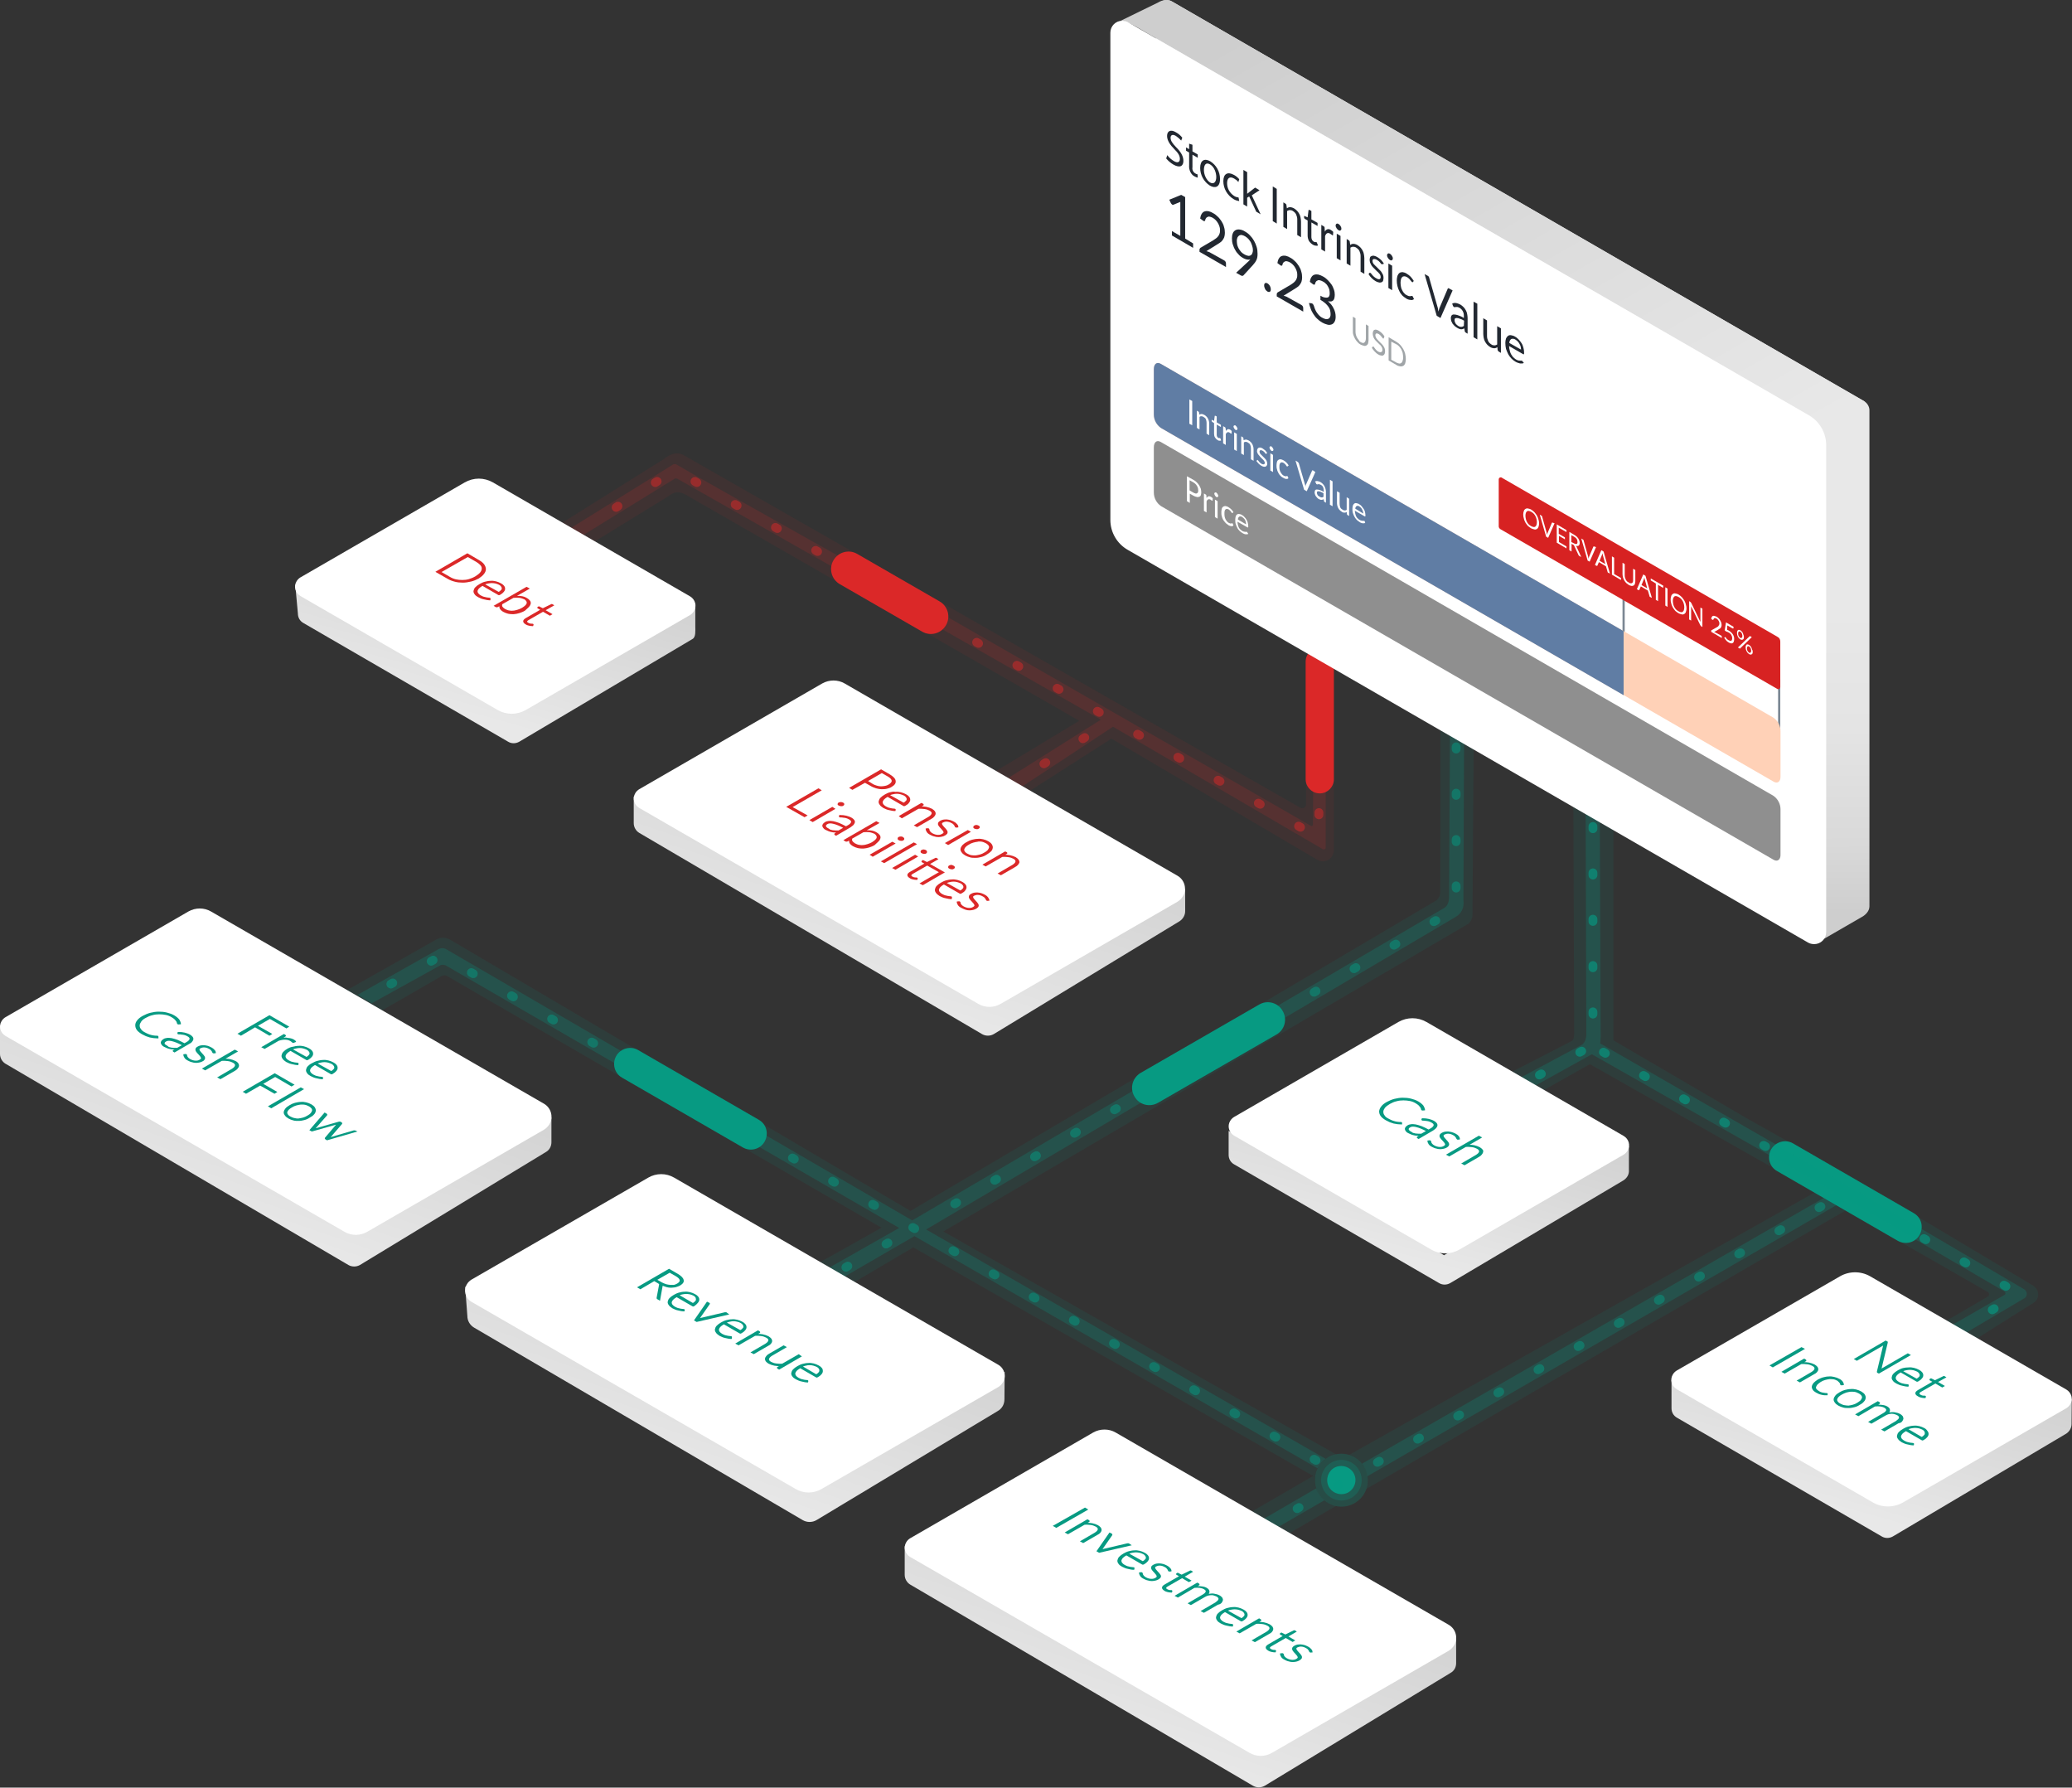 <svg width="939" height="810" xmlns="http://www.w3.org/2000/svg" xml:space="preserve" version="1.1">
 <rect width="100%" height="100%" fill="#333333" stroke="none"/>
 <defs>
  <linearGradient y2="0.661" x2="0.198" y1="-0.02" x1="0.728" id="SVGID_1_">
   <stop stop-color="#CECECE" offset="0"/>
   <stop stop-color="#E8E8E8" offset="1"/>
  </linearGradient>
  <linearGradient y2="0.642" x2="0.175" y1="-0.192" x1="0.749" id="SVGID_00000137826976353877982330000005603023132758161340_">
   <stop stop-color="#CECECE" offset="0"/>
   <stop stop-color="#E8E8E8" offset="1"/>
  </linearGradient>
  <linearGradient y2="0.658" x2="0.199" y1="-0.023" x1="0.732" id="SVGID_00000109003387793713595080000009084172083093878718_">
   <stop stop-color="#CECECE" offset="0"/>
   <stop stop-color="#E8E8E8" offset="1"/>
  </linearGradient>
  <linearGradient y2="0.642" x2="0.172" y1="-0.17" x1="0.747" id="SVGID_00000100342161547548511920000006455764464407407033_">
   <stop stop-color="#CECECE" offset="0"/>
   <stop stop-color="#E8E8E8" offset="1"/>
  </linearGradient>
  <linearGradient y2="0.661" x2="0.198" y1="-0.016" x1="0.729" id="SVGID_00000166667673058571837110000018398426477648995976_">
   <stop stop-color="#CECECE" offset="0"/>
   <stop stop-color="#E8E8E8" offset="1"/>
  </linearGradient>
  <linearGradient y2="0.662" x2="0.198" y1="-0.016" x1="0.729" id="SVGID_00000147904519142938442130000000464877098371587769_">
   <stop stop-color="#CECECE" offset="0"/>
   <stop stop-color="#E8E8E8" offset="1"/>
  </linearGradient>
  <linearGradient y2="0.639" x2="0.178" y1="-0.166" x1="0.75" id="SVGID_00000142856776446824762340000001111231543965978248_">
   <stop stop-color="#CECECE" offset="0"/>
   <stop stop-color="#E8E8E8" offset="1"/>
  </linearGradient>
  <linearGradient y2="0.647" x2="0.501" y1="0.973" x1="0.502" id="SVGID_00000085965864853879689220000014594198228572203180_">
   <stop stop-color="#CECECE" offset="0"/>
   <stop stop-color="#D9D9D9" offset="0.225"/>
   <stop stop-color="#E4E4E4" offset="0.602"/>
   <stop stop-color="#E8E8E8" offset="0.998"/>
  </linearGradient>
  <linearGradient y2="0.97" x2="0.972" y1="0.118" x1="0.123" id="SVGID_00000169521043080250095360000007088283964565439671_">
   <stop stop-color="#CECECE" offset="0"/>
   <stop stop-color="#E8E8E8" offset="1"/>
  </linearGradient>
 </defs>
 <g>
  <title>Layer 1</title>
  <polyline id="svg_1" enable-background="new" stroke-dasharray="1,20" stroke-linejoin="round" stroke-linecap="round" stroke-width="4" stroke="#079A82" fill="none" opacity="0.5" points="659.9,338.397 659.9,411.697 422.4,551.497 " class="st0"/>
  <polyline id="svg_2" enable-background="new" stroke-dasharray="1,20" stroke-linejoin="round" stroke-linecap="round" stroke-width="4" stroke="#079A82" fill="none" opacity="0.5" points="596.4,661.697 200.1,432.897 165.1,452.697 " class="st0"/>
  <line id="svg_3" enable-background="new" stroke-dasharray="1,20" stroke-linejoin="round" stroke-linecap="round" stroke-width="4" stroke="#079A82" fill="none" opacity="0.5" y2="578.697" x2="375.6" y1="563.197" x1="402.4" class="st0"/>
  <path id="svg_4" enable-background="new" fill="#079A82" opacity="0.1" d="m652.8,325.597l-0.1,78.7c0,1.7 -0.9,3.2 -2.3,4l-237.8,140.4l-208.6,-122.9c-1.9,-1.1 -4.2,-1.2 -6.1,-0.2l-43.2,24.5l15.9,9.2l29.5,-17c1.3,-0.8 2.4,-0.2 3.6,0.6l195.8,113.4l-31.8,17.8l15.7,9.1l30.5,-18l182.1,104.1c0.7,-5.2 3.9,-8.9 9.5,-10.3l-178,-101l237.9,-139.4c1.1,-0.6 1.9,-3.1 1.9,-3.1l0.6,-85.4l-15.1,-4.5z" class="st1"/>
  <path id="svg_5" enable-background="new" fill="#079A82" opacity="0.23" d="m201.9,437.397c-1,-0.4 -2.1,-0.3 -2.9,0.3l-30.5,16.9l-6.5,-3.8l36.7,-20.7c1.1,-0.6 2.4,-0.6 3.5,0l211.2,122.9l241.1,-141.6c1.6,-0.9 2.2,-3 2.2,-4.8l0.4,-72.9c0,-2.2 0.8,-3.9 3,-3.9l0.4,0c2.2,0 3,1.8 3,3.9l-0.3,74c0.4,3.4 -0.6,6.2 -3.9,8l-239.6,141.4l181,103.9c-1.5,1.1 -2.7,2.6 -3.6,4.3l-182.7,-105.2l-37.6,21.8l-7,-4.1l37.7,-21.4l-205.6,-119z" class="st2"/>
  <path id="svg_6" fill="#079A82" d="m517,486.097l53.6,-30.9c3.8,-2.2 8.6,-0.9 10.7,2.9l0,0c2.2,3.8 0.9,8.6 -2.9,10.7l-53.6,30.9c-3.8,2.2 -8.6,0.9 -10.7,-2.9l0,0c-2.2,-3.7 -0.9,-8.5 2.9,-10.7z" class="st3"/>
  <polyline id="svg_7" enable-background="new" stroke-dasharray="1,20" stroke-linejoin="round" stroke-linecap="round" stroke-width="4" stroke="#079A82" fill="none" opacity="0.65" points="721.9,374.497 721.9,473.997 915,586.297 867.4,614.497 " class="st4"/>
  <line id="svg_8" enable-background="new" stroke-dasharray="1,20" stroke-linejoin="round" stroke-linecap="round" stroke-width="4" stroke="#079A82" fill="none" opacity="0.65" y2="492.197" x2="688.6" y1="476.297" x1="716.8" class="st4"/>
  <path id="svg_9" enable-background="new" fill="#079A82" opacity="0.1" d="m921.5,582.597l-84,-50.1l-46.1,-25.9l-60.2,-35.2l0,-108l-18.2,-3.9l0.4,107.3c0,1.7 0.2,4.3 -1.3,5l-41,21.1l14.4,9l35,-19.7l102.3,57.9l-211.3,119.1c6.3,2 9.9,8.7 7.9,15c0,0.2 -0.1,0.3 -0.1,0.4l217.1,-126.1l64.4,36.9c0.6,0.4 0.8,1.1 0.5,1.7c-0.1,0.1 -0.2,0.2 -0.3,0.3l-45.5,26.6l14.2,9l52.4,-33c1.9,-1.6 2.1,-4.5 0.5,-6.4c-0.3,-0.4 -0.7,-0.7 -1.1,-1z" class="st1"/>
  <circle id="svg_10" enable-background="new" fill="#079A82" opacity="0.25" r="12" cy="670.697" cx="607.9" class="st5"/>
  <circle id="svg_11" enable-background="new" fill="#079A82" opacity="0.23" r="9.2" cy="670.697" cx="607.9" class="st2"/>
  <path id="svg_12" fill="#079A82" d="m812.6,518.097l54.7,31.6c3.5,2 4.6,6.4 2.6,9.9l0,0c-2,3.5 -6.4,4.6 -9.9,2.6l-54.7,-31.6c-3.5,-2 -4.6,-6.4 -2.6,-9.9l0,0c2.1,-3.4 6.5,-4.6 9.9,-2.6z" class="st3"/>
  <path id="svg_13" fill="#079A82" d="m289.2,475.797l54.7,31.6c3.5,2 4.6,6.4 2.6,9.9l0,0c-2,3.5 -6.4,4.6 -9.9,2.6l-54.7,-31.6c-3.5,-2 -4.6,-6.4 -2.6,-9.9l0,0c2,-3.4 6.5,-4.6 9.9,-2.6z" class="st3"/>
  <path id="svg_14" fill="#079A82" d="m611.4,675.997l0,0c-2.9,1.9 -6.9,1.1 -8.9,-1.8l0,0c-1.9,-2.9 -1.1,-6.9 1.8,-8.9l0,0c2.9,-1.9 6.9,-1.1 8.9,1.8l0,0c2,3 1.1,6.9 -1.8,8.9z" class="st3"/>
  <path id="svg_15" enable-background="new" fill="#079A82" opacity="0.23" d="m917.5,584.297l-73,-42.9l-119.3,-68.6l0,0c0.1,-1.2 0.2,-2.1 0.2,-3l-0.4,-101.4c0,-2.2 -0.8,-3.9 -3,-3.9l0.6,0c-2.2,0 -4,1.8 -4,3.9l0.3,100.3c0,1.8 -0.6,3.9 -2.2,4.8l-39.2,21c-2.3,1.2 -3.4,3.9 -1.6,5.7c1.2,1.3 2.7,1.3 4.2,0.4l41.3,-22.9l109.8,62.4l-213.9,123.1c1.3,1.7 2.1,3.6 2.4,5.7l217,-125.4l15.4,8.8l56.3,32.9c0.4,0.3 0.6,0.8 0.3,1.3c-0.1,0.1 -0.1,0.2 -0.2,0.2l-47.2,27.1l6.1,4l50.3,-29.7c1,-0.9 1.1,-2.4 0.2,-3.4c0,-0.1 -0.2,-0.3 -0.4,-0.4z" class="st2"/>
  <line id="svg_16" enable-background="new" stroke-dasharray="1,20" stroke-linejoin="round" stroke-linecap="round" stroke-width="4" stroke="#079A82" fill="none" opacity="0.5" y2="696.297" x2="565.8" y1="546.697" x1="825.2" class="st0"/>
  <path id="svg_17" enable-background="new" fill="#079A82" opacity="0.1" d="m605.4,682.397l-21,12.3l-17.1,-9.8l27.8,-16.1l0.8,0.5c0,0 -0.1,0.9 -0.1,1.5c0,5.5 4,10.5 9.6,11.6z" class="st1"/>
  <path id="svg_18" enable-background="new" fill="#079A82" opacity="0.23" d="m596.5,674.397l-23.6,13.7l6.2,3.9l21.1,-12.2c-1.7,-1.4 -3,-3.3 -3.7,-5.4z" class="st2"/>
  <path id="svg_19" enable-background="new" fill="#DB2828" opacity="0.07" d="m591.9,354.597l0,9.9c0,0.9 -0.8,1.7 -1.7,1.7c-0.3,0 -0.6,-0.1 -0.9,-0.2l-279,-159.5c-3.3,-2 -6.4,-1 -9.6,1.6l-47.9,30l14.7,8.5l35.5,-21.8c2.6,-2.1 4.9,-2.3 7.8,-0.6l178.3,102.4l-38.1,23l15.5,8.9l37.2,-23.8l93.3,54.9c2.4,1.4 5.4,0.6 6.8,-1.8c0.4,-0.8 0.7,-1.6 0.7,-2.5l0,-32.3l-12.6,1.6z" class="st6"/>
  <path id="svg_20" enable-background="new" fill="#DB2828" opacity="0.15" d="m595.1,356.397l-0.1,17.3c0,0.3 -0.3,0.6 -0.6,0.6c-0.1,0 -0.2,0 -0.3,-0.1l-166.4,-95.6c0,0 -111.4,-62.2 -120.9,-68c-0.7,-0.5 -1.7,-0.4 -2.3,0.2l-49.1,30.5l5.6,3.2l44.6,-27.5c0.4,-0.3 0.9,-0.3 1.3,-0.1l116.9,66.4l75.1,42.8l-42.4,26.7l6.4,3.8l41.5,-27.3l95.1,55.5c0.4,0.2 0.9,0.1 1.2,-0.3c0.1,-0.1 0.1,-0.3 0.1,-0.5l0,-28.6l-5.7,1z" class="st7"/>
  <line id="svg_21" enable-background="new" stroke-dasharray="1,20" stroke-linejoin="round" stroke-linecap="round" stroke-width="4" stroke="#DB2828" fill="none" opacity="0.5" y2="355.797" x2="458" y1="334.197" x1="491.6" class="st8"/>
  <polyline id="svg_22" enable-background="new" stroke-dasharray="1,20" stroke-linejoin="round" stroke-linecap="round" stroke-width="4" stroke="#DB2828" fill="none" opacity="0.5" points="597.8,305.197 597.7,379.597 305.9,212.997 263.3,239.997 " class="st8"/>
  <path id="svg_23" fill="#DB2828" d="m388.5,250.997l37.3,21.5c3.8,2.2 5.1,7 2.9,10.8l0,0c-2.2,3.8 -7,5.1 -10.8,2.9l-37.3,-21.5c-3.8,-2.2 -5.1,-7 -2.9,-10.8l0,0c2.2,-3.8 7,-5.1 10.8,-2.9z" class="st9"/>
  <path id="svg_24" fill="#DB2828" d="m598.1,293.397l0,0c3.5,0 6.4,2.9 6.4,6.4l0,53.3c0,3.5 -2.9,6.4 -6.4,6.4l0,0c-3.5,0 -6.4,-2.9 -6.4,-6.4l0,-53.3c0,-3.5 2.9,-6.4 6.4,-6.4z" class="st9"/>
  <path id="svg_25" fill="url(#SVGID_1_)" d="m537.1,412.897l0,-10.3l-82.5,49.7c-4.2,2.5 -9.6,2.4 -13.6,-0.5l-0.5,-0.3l-153.3,-90.6l0,12.1c0,1.8 1,3.5 2.5,4.4l155.4,91.2c1.6,0.9 3.6,0.9 5.2,0l84.3,-51.2c1.5,-1 2.5,-2.7 2.5,-4.5z" class="st10"/>
  <path id="svg_26" fill="#FFFFFF" d="m443.4,454.897l-153.7,-88.8c-2.4,-1.4 -3.2,-4.4 -1.8,-6.7c0.4,-0.7 1.1,-1.4 1.8,-1.8l82.9,-47.9c3.2,-1.8 7.1,-1.8 10.2,0l150.8,87.1c3.3,1.9 4.4,6.1 2.5,9.3c-0.6,1 -1.5,1.9 -2.5,2.5l-80,46.2c-3.2,1.9 -7.1,1.9 -10.2,0.1z" class="st11"/>
  <g id="svg_27">
   <path id="svg_28" fill="#DB2828" d="m392,354.697l2.5,1.4c0.8,0.5 1.6,0.8 2.5,1.1c0.8,0.2 1.7,0.4 2.5,0.4c0.8,0 1.6,0 2.4,-0.2c0.8,-0.2 1.5,-0.4 2.1,-0.8c1.4,-0.8 2.1,-1.7 1.9,-2.8c-0.1,-1 -1.1,-2 -2.8,-3l-3.8,-2.2l-14.5,8.4l1.5,0.9l5.7,-3.2zm1.4,-0.8l6.2,-3.6l2.5,1.4c1.3,0.7 1.9,1.4 2,2c0.1,0.6 -0.4,1.2 -1.4,1.8c-0.5,0.3 -1,0.5 -1.6,0.6c-0.6,0.1 -1.2,0.2 -1.8,0.2c-0.6,0 -1.3,-0.1 -1.9,-0.3c-0.6,-0.2 -1.3,-0.4 -1.9,-0.8l-2.1,-1.3z" class="st9"/>
   <path id="svg_29" fill="#DB2828" d="m403.3,358.997c-0.8,0.2 -1.6,0.6 -2.3,1c-0.9,0.5 -1.5,1 -2,1.5c-0.5,0.5 -0.7,1.1 -0.8,1.6c-0.1,0.5 0.1,1.1 0.5,1.6c0.3,0.5 0.9,0.9 1.6,1.4c0.4,0.2 0.8,0.4 1.3,0.6c0.5,0.2 0.9,0.3 1.4,0.4c0.5,0.1 0.9,0.2 1.4,0.3c0.3,0 0.6,0.1 0.9,0.1c0.1,0 0.2,0 0.3,0l0.2,0l0.1,-0.5c0,-0.1 0.1,-0.3 -0.2,-0.5c-0.1,0 -0.2,-0.1 -0.6,-0.1c-0.2,0 -0.6,-0.1 -0.9,-0.1c-0.4,-0.1 -0.8,-0.2 -1.3,-0.3c-0.5,-0.1 -0.9,-0.4 -1.4,-0.6c-0.5,-0.3 -0.9,-0.6 -1.2,-1c-0.2,-0.3 -0.3,-0.6 -0.3,-1c0.1,-0.4 0.3,-0.7 0.6,-1.1c0.4,-0.4 0.9,-0.8 1.6,-1.2l0.1,0l7.1,4.1c0.1,0.1 0.3,0.1 0.4,0.1c0.1,0 0.3,-0.1 0.5,-0.2c0.7,-0.4 1.3,-0.8 1.6,-1.3c0.4,-0.5 0.6,-0.9 0.6,-1.4c0,-0.5 -0.1,-0.9 -0.5,-1.4c-0.3,-0.4 -0.8,-0.8 -1.4,-1.1c-0.7,-0.4 -1.5,-0.7 -2.3,-0.9c-0.8,-0.2 -1.7,-0.3 -2.5,-0.2c-0.9,-0.2 -1.7,0 -2.5,0.2zm0.1,1.3c0.4,-0.2 0.8,-0.3 1.3,-0.4c1.2,-0.3 2.3,-0.3 3.4,0c0.5,0.1 1.1,0.4 1.6,0.6c0.4,0.2 0.7,0.5 0.9,0.8c0.2,0.3 0.3,0.5 0.3,0.8c0,0.3 -0.1,0.6 -0.4,0.8c-0.2,0.3 -0.6,0.6 -1,0.8l-6.1,-3.4z" class="st9"/>
   <path id="svg_30" fill="#DB2828" d="m408.7,370.797l7.5,-4.3c1,-0.1 1.9,0 2.8,0.1c0.9,0.1 1.6,0.4 2.2,0.7c0.8,0.4 1.1,0.9 1,1.3c-0.1,0.5 -0.6,1 -1.4,1.5l-6.7,3.9l1.5,0.8l6.4,-3.7c0.6,-0.3 1.1,-0.7 1.4,-1.1c0.3,-0.4 0.6,-0.8 0.6,-1.2c0.1,-0.4 -0.1,-0.8 -0.3,-1.2c-0.3,-0.4 -0.7,-0.7 -1.3,-1.1c-0.8,-0.4 -1.6,-0.7 -2.6,-0.9c-0.7,-0.1 -1.4,-0.2 -2.1,-0.2c0,0 0,0 0,0l0.7,-0.4c0.2,-0.1 0.2,-0.3 0.2,-0.4c0,-0.1 -0.1,-0.3 -0.3,-0.4l-0.7,-0.4l-10.3,6l1.4,1z" class="st9"/>
   <path id="svg_31" fill="#DB2828" d="m427,377.797c-0.3,0.2 -0.6,0.3 -0.9,0.4c-0.4,0.1 -0.7,0.1 -1.1,0.1c-0.4,0 -0.8,-0.1 -1.2,-0.2c-0.4,-0.1 -0.8,-0.3 -1.2,-0.5c-0.4,-0.2 -0.7,-0.5 -0.9,-0.7c-0.2,-0.2 -0.3,-0.4 -0.4,-0.6c-0.1,-0.2 -0.1,-0.3 -0.1,-0.4c0,-0.3 -0.2,-0.4 -0.3,-0.5c-0.1,-0.1 -0.2,-0.1 -0.3,-0.1c-0.1,0 -0.2,0 -0.3,0l-0.8,0.1l0,0.2c0,0.5 0.2,0.9 0.5,1.4c0.3,0.5 0.8,0.9 1.6,1.3c0.6,0.3 1.2,0.6 1.8,0.7c0.6,0.2 1.2,0.3 1.8,0.3c0.1,0 0.1,0 0.2,0c0.5,0 1,-0.1 1.5,-0.2c0.5,-0.1 1,-0.3 1.5,-0.6c0.4,-0.3 0.7,-0.5 0.9,-0.8c0.1,-0.3 0.2,-0.6 0.1,-0.9c-0.1,-0.3 -0.2,-0.6 -0.5,-0.9c-0.2,-0.3 -0.4,-0.5 -0.7,-0.8c-0.2,-0.3 -0.5,-0.5 -0.7,-0.8c-0.2,-0.2 -0.4,-0.5 -0.5,-0.7c-0.1,-0.2 -0.1,-0.3 -0.1,-0.5c0,-0.1 0.2,-0.3 0.4,-0.4c0.2,-0.1 0.5,-0.2 0.8,-0.3c0.3,-0.1 0.7,-0.1 1,-0.1s0.7,0.1 1.1,0.2c0.4,0.1 0.7,0.3 1.1,0.5c0.4,0.2 0.7,0.4 0.8,0.6c0.2,0.2 0.3,0.4 0.4,0.5c0.1,0.2 0.1,0.3 0.2,0.4c0,0.2 0.1,0.3 0.3,0.4c0.2,0.1 0.3,0.1 0.5,0.1l0.8,-0.1l0,-0.2c0,-0.5 -0.2,-0.9 -0.6,-1.3c-0.3,-0.4 -0.8,-0.8 -1.4,-1.1c-0.5,-0.3 -1.1,-0.5 -1.6,-0.7c-0.6,-0.2 -1.1,-0.2 -1.7,-0.3c-0.5,0 -1.1,0 -1.6,0.1c-0.5,0.1 -0.9,0.3 -1.3,0.5c-0.5,0.3 -0.7,0.5 -0.9,0.8c-0.1,0.3 -0.2,0.6 -0.1,0.9c0.1,0.3 0.2,0.6 0.5,0.9c0.2,0.3 0.4,0.5 0.7,0.8c0.2,0.3 0.5,0.5 0.7,0.8c0.2,0.2 0.4,0.5 0.5,0.7c0.1,0.2 0.1,0.4 0.1,0.5c-0.1,0.2 -0.3,0.3 -0.6,0.5z" class="st9"/>
   <polygon id="svg_32" fill="#DB2828" points="429.7,382.897 440,376.897 438.6,376.097 428.2,381.997 " class="st9"/>
   <path id="svg_33" fill="#DB2828" d="m441.5,375.397c0.1,0.1 0.3,0.1 0.5,0.2c0.2,0 0.4,0.1 0.5,0.1c0.2,0 0.3,0 0.5,0c0.2,0 0.3,-0.1 0.5,-0.2c0.2,-0.1 0.3,-0.2 0.4,-0.3c0.1,-0.1 0.1,-0.3 0.1,-0.4s0,-0.3 -0.1,-0.4c-0.1,-0.1 -0.2,-0.2 -0.4,-0.3c-0.1,-0.1 -0.3,-0.1 -0.5,-0.2c-0.2,0 -0.3,-0.1 -0.5,-0.1c-0.2,0 -0.4,0 -0.5,0.1c-0.2,0 -0.3,0.1 -0.5,0.2c-0.2,0.1 -0.3,0.2 -0.3,0.3c-0.1,0.1 -0.1,0.3 -0.1,0.4c0,0.1 0,0.3 0.1,0.4c0,0 0.1,0.1 0.3,0.2z" class="st9"/>
   <path id="svg_34" fill="#DB2828" d="m436.1,382.997c-0.4,0.5 -0.7,1 -0.8,1.6c-0.1,0.5 0.1,1.1 0.5,1.6c0.3,0.5 0.9,1 1.6,1.4c0.7,0.4 1.5,0.7 2.3,0.9c0.7,0.2 1.4,0.2 2.2,0.2c0.1,0 0.2,0 0.4,0c0.8,0 1.7,-0.2 2.5,-0.4c0.8,-0.2 1.7,-0.6 2.4,-1.1c0.8,-0.5 1.4,-0.9 1.9,-1.4c0.5,-0.5 0.7,-1 0.8,-1.6c0.1,-0.5 -0.1,-1.1 -0.4,-1.6c-0.3,-0.5 -0.9,-1 -1.6,-1.4c-0.7,-0.4 -1.5,-0.7 -2.3,-0.9c-0.8,-0.2 -1.7,-0.3 -2.5,-0.2c-0.9,0 -1.7,0.2 -2.6,0.4c-0.8,0.2 -1.7,0.6 -2.5,1.1c-0.8,0.4 -1.4,0.9 -1.9,1.4zm7.5,-1.7c0.5,0 1,0 1.4,0.1c0.6,0.1 1.2,0.4 1.8,0.7c0.6,0.3 0.9,0.7 1.2,1c0.2,0.3 0.3,0.6 0.2,1c-0.1,0.3 -0.3,0.7 -0.6,1.1c-0.4,0.4 -0.9,0.8 -1.5,1.1c-0.6,0.4 -1.3,0.7 -2,0.9c-0.7,0.2 -1.3,0.3 -2,0.4c-0.6,0 -1.3,0 -1.9,-0.1c-0.6,-0.1 -1.2,-0.4 -1.8,-0.7c-0.6,-0.3 -1,-0.7 -1.2,-1c-0.2,-0.3 -0.3,-0.6 -0.2,-1c0.1,-0.3 0.3,-0.7 0.6,-1c0.4,-0.4 0.9,-0.8 1.5,-1.1c0.6,-0.4 1.3,-0.7 2,-0.9c0.7,-0.2 1.3,-0.3 2,-0.4c0.2,-0.1 0.4,-0.1 0.5,-0.1z" class="st9"/>
   <path id="svg_35" fill="#DB2828" d="m461.6,389.497c-0.3,-0.4 -0.7,-0.7 -1.3,-1.1c-0.8,-0.4 -1.6,-0.7 -2.6,-0.9c-0.7,-0.1 -1.4,-0.2 -2.1,-0.2c0,0 0,0 0,0l0.7,-0.4c0.2,-0.1 0.2,-0.3 0.2,-0.4c0,-0.1 -0.1,-0.3 -0.3,-0.4l-0.7,-0.3l-10.3,6l1.5,0.8l7.5,-4.3c1,-0.1 1.9,0 2.8,0.1c0.9,0.1 1.6,0.4 2.2,0.7c0.8,0.4 1.1,0.9 1,1.3c-0.1,0.5 -0.6,1 -1.4,1.5l-6.7,3.9l1.5,0.8l6.4,-3.7c0.6,-0.3 1.1,-0.7 1.4,-1.1c0.3,-0.4 0.6,-0.8 0.6,-1.2c0,-0.3 -0.2,-0.7 -0.4,-1.1z" class="st9"/>
   <polygon id="svg_36" fill="#DB2828" points="372.4,358.097 370.9,357.197 356.3,365.597 364.6,370.297 366,369.497 359.2,365.697 " class="st9"/>
   <polygon id="svg_37" fill="#DB2828" points="377.2,365.597 366.8,371.597 368.3,372.497 378.6,366.497 " class="st9"/>
   <path id="svg_38" fill="#DB2828" d="m380.1,364.997c0.1,0.1 0.3,0.1 0.5,0.2c0.2,0 0.4,0.1 0.5,0.1c0.2,0 0.3,0 0.5,0c0.2,0 0.3,-0.1 0.5,-0.2l0,0c0.2,-0.1 0.3,-0.2 0.4,-0.3c0.1,-0.1 0.1,-0.3 0.1,-0.4s0,-0.3 -0.1,-0.4c-0.1,-0.1 -0.2,-0.2 -0.4,-0.3c-0.1,-0.1 -0.3,-0.1 -0.5,-0.2c-0.3,-0.1 -0.7,-0.1 -1.1,0c-0.2,0 -0.3,0.1 -0.5,0.2c-0.2,0.1 -0.3,0.2 -0.3,0.3c-0.1,0.1 -0.1,0.3 -0.1,0.4c0,0.1 0,0.3 0.1,0.4c0.1,0 0.2,0.1 0.4,0.2z" class="st9"/>
   <path id="svg_39" fill="#DB2828" d="m386.8,373.797c0.3,-0.4 0.5,-0.8 0.6,-1.1c0.1,-0.4 0,-0.8 -0.3,-1.2c-0.3,-0.4 -0.7,-0.7 -1.2,-1c-0.7,-0.4 -1.6,-0.7 -2.4,-0.9c-0.8,-0.2 -1.8,-0.3 -2.9,-0.3l-0.2,0l-0.2,0.4c0,0.1 0,0.2 0,0.3c0,0.1 0.1,0.2 0.2,0.3c0.1,0.1 0.4,0.1 0.7,0.1c0.3,0 0.6,0 1,0.1c0.4,0 0.8,0.1 1.3,0.2c0.4,0.1 0.9,0.3 1.4,0.6c0.7,0.4 1,0.8 0.9,1.2c-0.1,0.4 -0.5,0.9 -1.4,1.4l-0.9,0.5c-1.1,-0.6 -2.2,-1.1 -3.1,-1.5c-1,-0.4 -1.9,-0.6 -2.7,-0.8c-0.8,-0.1 -1.5,-0.2 -2.1,-0.1c-0.6,0.1 -1.2,0.2 -1.6,0.5c-0.5,0.3 -0.8,0.6 -1,0.9c-0.2,0.3 -0.3,0.7 -0.2,1c0.1,0.3 0.2,0.6 0.5,0.9c0.2,0.3 0.5,0.5 0.9,0.7c0.4,0.2 0.8,0.4 1.3,0.6c0.4,0.2 0.9,0.3 1.3,0.4c0.5,0.1 0.9,0.2 1.4,0.2c0.3,0 0.5,0 0.8,0l-0.6,0.4c-0.2,0.1 -0.2,0.3 -0.2,0.4c0,0.2 0.1,0.3 0.3,0.4l0.5,0.3l6.5,-3.8c0.6,-0.4 1,-0.8 1.4,-1.1zm-11.7,1.4c-0.2,-0.1 -0.4,-0.3 -0.6,-0.5c-0.1,-0.1 -0.2,-0.3 -0.2,-0.4c0,-0.1 0,-0.3 0.1,-0.4c0.1,-0.2 0.3,-0.3 0.6,-0.5c0.3,-0.2 0.7,-0.3 1.1,-0.3c0.1,0 0.2,0 0.3,0c0.4,0 0.9,0.1 1.3,0.2c0.6,0.1 1.3,0.4 2.1,0.7c0.7,0.3 1.4,0.6 2.3,1.1l-2.1,1.2c-0.4,0 -0.9,0 -1.3,0c-0.4,0 -0.9,-0.1 -1.3,-0.1c-0.4,-0.1 -0.8,-0.2 -1.2,-0.3c-0.3,-0.3 -0.7,-0.5 -1.1,-0.7z" class="st9"/>
   <path id="svg_40" fill="#DB2828" d="m398.2,381.197c0.5,-0.5 0.7,-1 0.8,-1.4c0.1,-0.5 0,-1 -0.3,-1.4c-0.3,-0.4 -0.7,-0.8 -1.4,-1.2c-0.8,-0.5 -1.7,-0.8 -2.6,-0.9c-0.6,-0.1 -1.2,-0.1 -1.9,-0.1l5.8,-3.3l-1.5,-0.8l-14.9,8.6l1,0.6c0.2,0.1 0.5,0.1 0.8,0l0.8,-0.4c0,0.4 0,0.7 0.2,1.1c0.3,0.5 0.7,0.9 1.5,1.4c0.7,0.4 1.5,0.7 2.3,0.9c0.6,0.1 1.2,0.2 1.9,0.2c0.2,0 0.4,0 0.6,0c0.9,-0.1 1.7,-0.2 2.6,-0.5c0.9,-0.3 1.7,-0.6 2.5,-1.1c0.8,-0.8 1.4,-1.3 1.8,-1.7zm-0.9,-1.7c-0.1,0.6 -0.8,1.3 -2.1,2.1c-0.7,0.4 -1.4,0.7 -2.1,0.9c-0.7,0.2 -1.4,0.4 -2,0.4c-0.7,0.1 -1.3,0 -1.9,-0.1c-0.6,-0.1 -1.2,-0.4 -1.8,-0.7c-0.5,-0.3 -0.9,-0.7 -1.1,-1c-0.2,-0.3 -0.2,-0.7 -0.1,-1.1l5.1,-2.9c1,-0.1 1.9,-0.1 2.7,0c0.8,0.1 1.6,0.4 2.3,0.7c0.7,0.5 1.1,1.1 1,1.7z" class="st9"/>
   <path id="svg_41" fill="#DB2828" d="m408.8,379.097c-0.3,-0.1 -0.7,-0.1 -1.1,0c-0.2,0 -0.3,0.1 -0.5,0.2c-0.2,0.1 -0.3,0.2 -0.3,0.3c-0.1,0.1 -0.1,0.3 -0.1,0.4c0,0.1 0,0.3 0.1,0.4c0.1,0.1 0.2,0.2 0.4,0.3c0.1,0.1 0.3,0.1 0.5,0.2c0.2,0 0.3,0.1 0.5,0.1c0.2,0 0.3,0 0.5,0c0.2,0 0.3,-0.1 0.5,-0.2l0,0c0.2,-0.1 0.3,-0.2 0.4,-0.3c0.1,-0.1 0.1,-0.3 0.1,-0.4c0,-0.1 0,-0.3 -0.1,-0.4c-0.1,-0.1 -0.2,-0.2 -0.4,-0.3c-0.1,-0.2 -0.3,-0.3 -0.5,-0.3z" class="st9"/>
   <polygon id="svg_42" fill="#DB2828" points="404.4,381.397 394.1,387.297 395.5,388.197 405.9,382.197 " class="st9"/>
   <polygon id="svg_43" fill="#DB2828" points="414.1,381.697 399.2,390.297 400.7,391.097 415.6,382.497 " class="st9"/>
   <path id="svg_44" fill="#DB2828" d="m419.6,385.197c-0.1,-0.1 -0.3,-0.1 -0.5,-0.2c-0.2,0 -0.3,-0.1 -0.5,-0.1c-0.2,0 -0.4,0 -0.5,0.1c-0.2,0 -0.3,0.1 -0.5,0.2c-0.2,0.1 -0.3,0.2 -0.3,0.3c-0.1,0.1 -0.1,0.3 -0.1,0.4c0,0.1 0,0.3 0.1,0.4c0.1,0.1 0.2,0.2 0.4,0.3c0.1,0.1 0.3,0.1 0.5,0.2c0.2,0 0.3,0.1 0.5,0.1c0.2,0 0.3,0 0.5,0c0.2,0 0.3,-0.1 0.5,-0.2c0.2,-0.1 0.3,-0.2 0.3,-0.3c0.1,-0.1 0.1,-0.3 0.1,-0.4c0,-0.1 0,-0.3 -0.1,-0.4c-0.2,-0.3 -0.3,-0.4 -0.4,-0.4z" class="st9"/>
   <polygon id="svg_45" fill="#DB2828" points="414.7,387.297 404.3,393.297 405.8,394.097 416.1,388.097 " class="st9"/>
   <path id="svg_46" fill="#DB2828" d="m421.5,391.497l3.8,-2.2l-0.8,-0.5c-0.1,-0.1 -0.2,-0.1 -0.4,-0.1c-0.1,0 -0.2,0 -0.3,0.1l-3.7,1.8l-1.8,-0.9l-0.5,0.3c-0.2,0.1 -0.2,0.3 -0.2,0.4c0,0.1 0.1,0.2 0.2,0.3l1.1,0.6l-6.4,3.7c-0.9,0.5 -1.3,1 -1.3,1.5c0,0.5 0.4,1 1.1,1.4c0.4,0.3 1,0.5 1.5,0.6c0.6,0.1 1.1,0.2 1.7,0.2l0.2,0l0.2,-0.6c0,-0.2 0,-0.3 -0.2,-0.4c-0.1,0 -0.2,-0.1 -0.4,-0.1c-0.1,0 -0.3,0 -0.5,0c-0.2,0 -0.4,-0.1 -0.6,-0.1c-0.2,-0.1 -0.4,-0.1 -0.7,-0.3c-0.2,-0.1 -0.3,-0.2 -0.4,-0.3c-0.1,-0.1 -0.1,-0.2 -0.1,-0.2c0,-0.1 0,-0.2 0.1,-0.3c0.1,-0.1 0.3,-0.3 0.5,-0.4l6.6,-3.8l5.3,3l-8.8,5.1l1.5,0.8l10,-5.8l-6.7,-3.8z" class="st9"/>
   <path id="svg_47" fill="#DB2828" d="m431.6,391.997c-0.2,0 -0.3,-0.1 -0.5,-0.1c-0.2,0 -0.4,0 -0.5,0.1c-0.2,0 -0.3,0.1 -0.5,0.2c-0.2,0.1 -0.3,0.2 -0.3,0.3c-0.1,0.1 -0.1,0.3 -0.1,0.4c0,0.1 0,0.3 0.1,0.4c0.1,0.1 0.2,0.2 0.4,0.3c0.1,0.1 0.3,0.1 0.5,0.2c0.2,0 0.4,0.1 0.5,0.1c0,0 0,0 0,0c0.2,0 0.3,0 0.5,0c0.2,0 0.3,-0.1 0.5,-0.2c0.2,-0.1 0.3,-0.2 0.4,-0.3c0.1,-0.1 0.1,-0.3 0.1,-0.4c0,-0.1 -0.1,-0.3 -0.1,-0.4c-0.1,-0.1 -0.2,-0.2 -0.4,-0.3c-0.3,-0.2 -0.5,-0.2 -0.6,-0.3z" class="st9"/>
   <path id="svg_48" fill="#DB2828" d="m431.2,406.197c-0.1,0 -0.2,-0.1 -0.6,-0.1c-0.3,0 -0.6,-0.1 -0.9,-0.1c-0.4,-0.1 -0.8,-0.2 -1.3,-0.3c-0.5,-0.1 -0.9,-0.4 -1.4,-0.6c-0.5,-0.3 -0.9,-0.6 -1.2,-1c-0.2,-0.3 -0.3,-0.6 -0.3,-1c0.1,-0.4 0.3,-0.7 0.6,-1.1c0.4,-0.4 0.9,-0.8 1.6,-1.2l0.1,0l7.1,4.1c0.1,0.1 0.3,0.1 0.4,0.1c0.1,0 0.3,-0.1 0.5,-0.2c0.7,-0.4 1.3,-0.8 1.6,-1.3c0.4,-0.5 0.6,-0.9 0.6,-1.4c0,-0.5 -0.1,-0.9 -0.5,-1.4c-0.3,-0.4 -0.8,-0.8 -1.4,-1.1c-0.7,-0.4 -1.5,-0.7 -2.3,-0.9c-0.8,-0.2 -1.7,-0.3 -2.5,-0.2c-0.8,0 -1.7,0.2 -2.5,0.4c-0.8,0.2 -1.6,0.6 -2.3,1c-0.9,0.5 -1.5,1 -2,1.5c-0.5,0.5 -0.7,1.1 -0.8,1.6c-0.1,0.6 0.1,1.1 0.5,1.6c0.3,0.5 0.9,0.9 1.6,1.4c0.4,0.2 0.8,0.4 1.3,0.6c0.4,0.2 0.9,0.3 1.4,0.4c0.5,0.1 0.9,0.2 1.4,0.3c0.3,0 0.6,0.1 0.9,0.1c0.1,0 0.2,0 0.3,0l0.2,0l0.1,-0.5c0,-0.3 0.1,-0.5 -0.2,-0.7zm-2.1,-6.1c0.4,-0.2 0.8,-0.3 1.3,-0.4c1.2,-0.3 2.3,-0.3 3.4,0c0.5,0.1 1.1,0.4 1.6,0.6c0.4,0.2 0.7,0.5 0.9,0.8c0.2,0.3 0.3,0.5 0.3,0.8c0,0.3 -0.1,0.6 -0.4,0.8c-0.2,0.3 -0.6,0.6 -1,0.8l-6.1,-3.4z" class="st9"/>
   <path id="svg_49" fill="#DB2828" d="m447.7,406.497c-0.3,-0.4 -0.8,-0.8 -1.4,-1.1c-0.5,-0.3 -1.1,-0.5 -1.6,-0.7c-0.6,-0.2 -1.1,-0.2 -1.7,-0.3c-0.5,0 -1.1,0 -1.6,0.1c-0.5,0.1 -0.9,0.3 -1.3,0.5c-0.5,0.3 -0.8,0.5 -0.9,0.8c-0.1,0.3 -0.2,0.6 -0.1,0.9c0.1,0.3 0.2,0.6 0.5,0.9c0.2,0.3 0.4,0.5 0.7,0.8c0.2,0.3 0.5,0.5 0.7,0.8c0.2,0.2 0.4,0.5 0.5,0.7c0.1,0.2 0.1,0.4 0.1,0.5c0,0.1 -0.2,0.3 -0.5,0.5c-0.3,0.2 -0.6,0.3 -0.9,0.4c-0.4,0.1 -0.7,0.1 -1.1,0.1c-0.4,0 -0.8,-0.1 -1.2,-0.2c-0.4,-0.1 -0.8,-0.3 -1.2,-0.5c-0.4,-0.2 -0.7,-0.5 -0.9,-0.7c-0.2,-0.2 -0.3,-0.4 -0.4,-0.6c-0.1,-0.2 -0.1,-0.3 -0.1,-0.4c0,-0.3 -0.2,-0.4 -0.3,-0.5c-0.1,-0.1 -0.2,-0.1 -0.3,-0.1c-0.1,0 -0.2,0 -0.3,0l-0.8,0.1l0,0.2c0,0.5 0.2,0.9 0.5,1.4c0.3,0.5 0.8,0.9 1.6,1.3c0.6,0.3 1.2,0.6 1.8,0.8c0.6,0.2 1.2,0.3 1.8,0.3c0.1,0 0.1,0 0.2,0c0.5,0 1,-0.1 1.5,-0.2c0.5,-0.1 1,-0.3 1.5,-0.6c0.4,-0.3 0.7,-0.5 0.9,-0.8c0.1,-0.3 0.2,-0.6 0.1,-0.9c-0.1,-0.3 -0.2,-0.6 -0.5,-0.9c-0.2,-0.3 -0.4,-0.5 -0.7,-0.8c-0.2,-0.3 -0.5,-0.5 -0.7,-0.8c-0.2,-0.2 -0.4,-0.5 -0.5,-0.7c-0.1,-0.2 -0.1,-0.3 -0.1,-0.5c0,-0.1 0.2,-0.3 0.4,-0.4c0.2,-0.1 0.5,-0.2 0.8,-0.3c0.3,-0.1 0.7,-0.1 1,-0.1c0.4,0 0.7,0.1 1.1,0.2c0.4,0.1 0.7,0.3 1.1,0.5c0.4,0.2 0.7,0.4 0.8,0.6c0.2,0.2 0.3,0.4 0.4,0.5c0.1,0.2 0.1,0.3 0.2,0.4c0.1,0.2 0.2,0.3 0.3,0.4c0.2,0.1 0.3,0.1 0.5,0.1l0.8,-0.1l0,-0.2c-0.2,-0.6 -0.4,-1 -0.7,-1.4z" class="st9"/>
  </g>
  <path id="svg_50" fill="url(#SVGID_00000137826976353877982330000005603023132758161340_)" d="m738.2,530.397l0,-11.1l-83.7,49.4l0,0.1l-97.7,-56.4l0,10.9c0,1.8 0.9,3.4 2.5,4.3l92.9,53.8c1.5,0.9 3.4,0.9 5,0l78.6,-46.6c1.5,-1 2.5,-2.6 2.4,-4.4z"/>
  <path id="svg_51" fill="#FFFFFF" d="m648.6,566.197l-89.3,-51.6c-2.4,-1.4 -3.2,-4.4 -1.8,-6.7c0.4,-0.7 1.1,-1.4 1.8,-1.8l74.4,-43c4,-2.3 8.8,-2.3 12.8,0l89.3,51.6c2.4,1.4 3.2,4.4 1.8,6.7c-0.4,0.7 -1.1,1.4 -1.8,1.8l-74.4,43c-4,2.3 -8.8,2.3 -12.8,0z" class="st11"/>
  <g id="svg_52">
   <path id="svg_53" fill="#079A82" d="m629.9,500.197c0.9,-0.5 2,-1 3,-1.2c1,-0.3 2.1,-0.4 3.1,-0.4c1,0 2,0.1 3,0.3c1,0.2 1.9,0.6 2.7,1.1c0.6,0.4 1.1,0.7 1.4,1.1c0.3,0.3 0.5,0.7 0.7,0.9c0.1,0.3 0.2,0.5 0.2,0.6c0,0.3 0.1,0.4 0.3,0.5c0.2,0.1 0.3,0.1 0.5,0.1l1,-0.1l0,-0.2c-0.1,-0.7 -0.4,-1.4 -0.8,-2c-0.5,-0.6 -1.2,-1.2 -2.2,-1.8c-1,-0.6 -2.2,-1 -3.4,-1.3c-1.2,-0.3 -2.4,-0.4 -3.7,-0.4c-1.2,0 -2.5,0.2 -3.7,0.5c-1.2,0.3 -2.4,0.8 -3.5,1.4c-1.1,0.6 -2,1.3 -2.5,2c-0.6,0.7 -0.9,1.5 -1,2.2c0,0.8 0.2,1.5 0.7,2.2c0.5,0.7 1.3,1.3 2.3,1.9c0.6,0.3 1.2,0.6 1.8,0.9c0.6,0.2 1.2,0.4 1.8,0.6c0.6,0.1 1.2,0.2 1.8,0.3c0.5,0 1,0.1 1.6,0.1c0.1,0 0.2,0 0.2,0l0.2,0l0,-0.7c0,-0.1 0,-0.2 -0.2,-0.3c-0.1,0 -0.1,-0.1 -0.2,-0.1c-0.1,0 -0.1,0 -0.2,0c-0.5,0 -1,0 -1.5,-0.1c-0.5,-0.1 -0.9,-0.1 -1.4,-0.3c-0.5,-0.1 -0.9,-0.3 -1.4,-0.5c-0.4,-0.2 -0.9,-0.4 -1.4,-0.7c-0.8,-0.4 -1.4,-0.9 -1.7,-1.5c-0.4,-0.5 -0.5,-1 -0.5,-1.6c0,-0.5 0.3,-1.1 0.7,-1.7c0.6,-0.7 1.3,-1.2 2.3,-1.8z" class="st3"/>
   <path id="svg_54" fill="#079A82" d="m650.8,511.197c0.3,-0.4 0.6,-0.8 0.6,-1.1c0.1,-0.4 0,-0.8 -0.3,-1.2c-0.3,-0.4 -0.7,-0.7 -1.2,-1c-0.7,-0.4 -1.6,-0.7 -2.4,-0.9c-0.8,-0.2 -1.8,-0.3 -2.9,-0.3l-0.2,0l-0.2,0.4c0,0.1 -0.1,0.2 0,0.3c0,0.1 0.1,0.2 0.2,0.3c0.1,0.1 0.4,0.1 0.7,0.1c0.3,0 0.6,0 1,0.1c0.4,0 0.8,0.1 1.3,0.2c0.4,0.1 0.9,0.3 1.4,0.6c0.7,0.4 1,0.8 0.9,1.2c-0.1,0.4 -0.5,0.9 -1.4,1.4l-0.9,0.5c-1.1,-0.6 -2.1,-1.1 -3.1,-1.5c-1,-0.4 -1.9,-0.6 -2.7,-0.8c-0.8,-0.1 -1.5,-0.2 -2.1,-0.1c-0.6,0.1 -1.2,0.2 -1.6,0.5c-0.5,0.3 -0.8,0.6 -1,0.9c-0.2,0.3 -0.3,0.7 -0.2,1c0.1,0.3 0.2,0.6 0.5,0.9c0.2,0.3 0.5,0.5 0.9,0.7c0.4,0.2 0.9,0.4 1.3,0.6c0.4,0.2 0.9,0.3 1.3,0.4c0.4,0.1 0.9,0.2 1.4,0.2c0.3,0 0.5,0 0.8,0l-0.6,0.4c-0.2,0.1 -0.2,0.3 -0.2,0.4c0,0.2 0.1,0.3 0.3,0.4l0.5,0.3l6.5,-3.8c0.6,-0.4 1.1,-0.8 1.4,-1.1zm-11.6,1.4c-0.2,-0.1 -0.4,-0.3 -0.6,-0.5c-0.1,-0.1 -0.2,-0.3 -0.2,-0.4c0,-0.1 0,-0.3 0.1,-0.4c0.1,-0.2 0.3,-0.3 0.6,-0.5c0.3,-0.2 0.7,-0.3 1.1,-0.3c0.1,0 0.2,0 0.3,0c0.4,0 0.9,0.1 1.3,0.2c0.6,0.1 1.3,0.4 2.1,0.7c0.7,0.3 1.4,0.6 2.3,1.1l-2.1,1.2c-0.4,0 -0.9,0 -1.3,0c-0.4,0 -0.9,-0.1 -1.3,-0.1c-0.4,-0.1 -0.8,-0.2 -1.2,-0.3c-0.4,-0.3 -0.7,-0.5 -1.1,-0.7z" class="st3"/>
   <path id="svg_55" fill="#079A82" d="m656.6,519.097c0.1,-0.3 0.2,-0.6 0.1,-0.9c-0.1,-0.3 -0.2,-0.6 -0.5,-0.9c-0.2,-0.3 -0.4,-0.5 -0.7,-0.8c-0.2,-0.3 -0.5,-0.5 -0.7,-0.8c-0.2,-0.2 -0.4,-0.5 -0.5,-0.7c-0.1,-0.2 -0.1,-0.3 -0.1,-0.5c0,-0.1 0.2,-0.3 0.4,-0.4c0.2,-0.1 0.5,-0.2 0.8,-0.3c0.3,-0.1 0.7,-0.1 1,-0.1c0.4,0 0.7,0.1 1.1,0.2c0.4,0.1 0.7,0.3 1.1,0.5c0.4,0.2 0.7,0.4 0.8,0.6c0.2,0.2 0.3,0.4 0.4,0.5c0.1,0.2 0.1,0.3 0.2,0.4c0.1,0.2 0.2,0.3 0.3,0.4c0.1,0.1 0.3,0.1 0.5,0.1l0.8,-0.1l0,-0.2c0,-0.5 -0.2,-0.9 -0.5,-1.3c-0.3,-0.4 -0.8,-0.8 -1.4,-1.1c-0.5,-0.3 -1.1,-0.5 -1.7,-0.7c-0.6,-0.2 -1.1,-0.2 -1.7,-0.3c-0.5,0 -1.1,0 -1.6,0.1c-0.5,0.1 -0.9,0.3 -1.3,0.5c-0.5,0.3 -0.7,0.5 -0.9,0.8c-0.1,0.3 -0.2,0.6 -0.1,0.9c0.1,0.3 0.2,0.6 0.5,0.9c0.2,0.3 0.4,0.5 0.7,0.8c0.2,0.3 0.5,0.5 0.7,0.8c0.2,0.2 0.4,0.5 0.5,0.7c0.1,0.2 0.1,0.4 0.1,0.5c0,0.1 -0.2,0.3 -0.5,0.5c-0.3,0.2 -0.6,0.3 -0.9,0.4c-0.4,0.1 -0.7,0.1 -1.1,0.1c-0.4,0 -0.8,-0.1 -1.2,-0.2c-0.4,-0.1 -0.8,-0.3 -1.2,-0.5c-0.4,-0.2 -0.7,-0.5 -0.9,-0.7c-0.2,-0.2 -0.3,-0.4 -0.4,-0.6c-0.1,-0.2 -0.1,-0.3 -0.1,-0.4c0,-0.3 -0.2,-0.4 -0.3,-0.5c-0.1,-0.1 -0.2,-0.1 -0.3,-0.1c-0.1,0 -0.2,0 -0.3,0l-0.8,0.1l0,0.2c0,0.5 0.2,0.9 0.5,1.4c0.3,0.5 0.8,0.9 1.6,1.3c0.6,0.3 1.2,0.6 1.8,0.7c0.6,0.2 1.2,0.3 1.8,0.3c0.1,0 0.1,0 0.2,0c0.5,0 1,-0.1 1.5,-0.2c0.5,-0.1 1,-0.3 1.5,-0.6c0.4,-0.3 0.7,-0.6 0.8,-0.8z" class="st3"/>
   <path id="svg_56" fill="#079A82" d="m671.9,520.897c-0.3,-0.4 -0.7,-0.7 -1.3,-1.1c-0.8,-0.4 -1.6,-0.7 -2.6,-0.9c-0.6,-0.1 -1.3,-0.2 -2,-0.2l5.7,-3.3l-1.5,-0.8l-14.9,8.6l1.5,0.8l7.5,-4.3c1,-0.1 1.9,0 2.8,0.1c0.9,0.1 1.6,0.4 2.2,0.7c0.8,0.4 1.1,0.9 1,1.3c-0.1,0.5 -0.6,1 -1.4,1.5l-6.7,3.9l1.5,0.8l6.4,-3.7c0.6,-0.3 1.1,-0.7 1.4,-1.1c0.3,-0.4 0.6,-0.8 0.6,-1.2c0.2,-0.3 0.1,-0.7 -0.2,-1.1z" class="st3"/>
  </g>
  <path id="svg_57" fill="url(#SVGID_00000109003387793713595080000009084172083093878718_)" d="m455.2,633.997l0.1,-12.4l-89.5,51.8l-155,-90.4l1,13.3c0,2.2 1.2,4.2 3.1,5.3l148.9,87.2c1.9,1.1 4.3,1.1 6.2,0l82.1,-49.4c2,-1.1 3.1,-3.1 3.1,-5.4z"/>
  <path id="svg_58" fill="#FFFFFF" d="m360.6,674.697l-146.9,-84.8c-2.8,-1.6 -3.8,-5.2 -2.1,-8c0.5,-0.9 1.3,-1.6 2.1,-2.1l80.1,-46.2c3.6,-2.1 8.1,-2.1 11.7,0l146.9,84.8c2.8,1.6 3.8,5.2 2.1,8c-0.5,0.9 -1.3,1.6 -2.1,2.1l-80.1,46.2c-3.6,2.1 -8.1,2.1 -11.7,0z" class="st11"/>
  <g id="svg_59">
   <path id="svg_60" fill="#079A82" d="m306.4,583.197c0.6,-0.2 1.3,-0.4 1.8,-0.7c1.3,-0.8 1.9,-1.6 1.6,-2.6c-0.2,-0.9 -1.1,-1.8 -2.8,-2.8l-3.8,-2.2l-14.5,8.4l1.5,0.9l6.3,-3.7l1.7,1c0.1,0.1 0.2,0.1 0.3,0.2c0.1,0.1 0.1,0.1 0.2,0.2c0,0 0,0.1 0,0.1l-1.1,5.9c-0.1,0.2 0,0.4 0,0.5c0.1,0.1 0.2,0.2 0.3,0.3l1.2,0.7l1.2,-6.7c0,0 0,-0.1 0,-0.1c0.6,0.2 1.2,0.4 1.7,0.6c0.7,0.2 1.4,0.3 2.1,0.3c1,-0.1 1.7,-0.1 2.3,-0.3zm-2.7,-1c-0.6,0 -1.2,-0.2 -1.8,-0.3c-0.6,-0.2 -1.3,-0.5 -1.9,-0.8l-2.1,-1.2l5.6,-3.2l2.5,1.4c1.2,0.7 1.9,1.3 2,1.9c0.1,0.2 0.2,0.8 -1.1,1.6c-0.5,0.3 -1,0.5 -1.5,0.6c-0.5,0 -1.1,0 -1.7,0z" class="st3"/>
   <path id="svg_61" fill="#079A82" d="m316.3,590.297c0.4,-0.5 0.6,-0.9 0.6,-1.4c0,-0.5 -0.1,-0.9 -0.5,-1.4c-0.3,-0.4 -0.8,-0.8 -1.4,-1.1c-0.7,-0.4 -1.5,-0.7 -2.3,-0.9c-0.8,-0.2 -1.7,-0.3 -2.5,-0.2c-0.8,0 -1.7,0.2 -2.5,0.4c-0.8,0.2 -1.6,0.6 -2.3,1c-0.9,0.5 -1.5,1 -2,1.5c-0.5,0.5 -0.7,1.1 -0.8,1.6c-0.1,0.5 0.1,1.1 0.5,1.6c0.3,0.5 0.9,0.9 1.6,1.4c0.4,0.2 0.8,0.4 1.3,0.6c0.5,0.2 0.9,0.3 1.4,0.4c0.5,0.1 0.9,0.2 1.4,0.3c0.3,0 0.6,0.1 0.9,0.1c0.1,0 0.2,0 0.3,0l0.2,0l0.1,-0.5c0,-0.1 0.1,-0.3 -0.2,-0.5c-0.1,0 -0.2,-0.1 -0.6,-0.1c-0.3,0 -0.6,-0.1 -0.9,-0.1c-0.4,-0.1 -0.8,-0.2 -1.3,-0.3c-0.5,-0.1 -0.9,-0.4 -1.4,-0.6c-0.5,-0.3 -0.9,-0.6 -1.2,-1c-0.2,-0.3 -0.3,-0.6 -0.3,-1c0.1,-0.4 0.3,-0.7 0.6,-1.1c0.4,-0.4 0.9,-0.8 1.6,-1.2l0.1,0l7.1,4.1c0.1,0.1 0.3,0.1 0.4,0.1c0.1,0 0.3,-0.1 0.5,-0.2c0.8,-0.6 1.3,-1.1 1.6,-1.5zm-0.9,-1.5c0,0.3 -0.1,0.6 -0.4,0.8c-0.2,0.3 -0.6,0.6 -1,0.8l-6,-3.5c0.4,-0.2 0.8,-0.3 1.3,-0.4c0.6,-0.1 1.1,-0.2 1.7,-0.2c0,0 0,0 0,0c0.6,0 1.1,0.1 1.7,0.2c0.5,0.1 1.1,0.4 1.6,0.6c0.4,0.2 0.7,0.5 0.9,0.8c0.1,0.4 0.2,0.6 0.2,0.9z" class="st3"/>
   <path id="svg_62" fill="#079A82" d="m329.3,594.697c-0.1,-0.1 -0.2,-0.1 -0.4,-0.1c-0.1,0 -0.3,0 -0.4,0l-11.1,2.6c-0.1,0 -0.1,0 -0.2,0.1l4.4,-6.3c0.1,-0.1 0.1,-0.2 0.1,-0.4c0,-0.1 -0.1,-0.3 -0.3,-0.3l-1,-0.5l-5.9,8.5l1.2,0.7l14.8,-3.4l-1.2,-0.9z" class="st3"/>
   <path id="svg_63" fill="#079A82" d="m331.5,605.497c-0.1,0 -0.2,-0.1 -0.6,-0.1c-0.3,0 -0.6,-0.1 -0.9,-0.1c-0.4,-0.1 -0.8,-0.2 -1.3,-0.3c-0.5,-0.1 -0.9,-0.4 -1.4,-0.6c-0.5,-0.3 -0.9,-0.6 -1.2,-1c-0.2,-0.3 -0.3,-0.6 -0.3,-1c0.1,-0.4 0.3,-0.7 0.6,-1.1c0.4,-0.4 0.9,-0.8 1.6,-1.2l0.1,0l7.1,4.1c0.1,0.1 0.3,0.1 0.4,0.1c0.1,0 0.3,-0.1 0.5,-0.2c0.7,-0.4 1.3,-0.9 1.6,-1.3c0.4,-0.5 0.6,-0.9 0.6,-1.4c0,-0.5 -0.1,-0.9 -0.5,-1.4c-0.3,-0.4 -0.8,-0.8 -1.4,-1.1c-0.7,-0.4 -1.5,-0.7 -2.3,-0.9c-0.8,-0.2 -1.7,-0.3 -2.5,-0.2c-0.8,0 -1.7,0.2 -2.5,0.4c-0.8,0.2 -1.6,0.6 -2.3,1c-0.9,0.5 -1.5,1 -2,1.5c-0.5,0.5 -0.7,1.1 -0.8,1.6c-0.1,0.5 0.1,1.1 0.5,1.6c0.3,0.5 0.9,0.9 1.6,1.4c0.4,0.2 0.8,0.4 1.3,0.6c0.5,0.2 0.9,0.3 1.4,0.4c0.5,0.1 0.9,0.2 1.4,0.3c0.3,0 0.6,0.1 0.9,0.1c0.1,0 0.2,0 0.3,0l0.2,0l0.1,-0.5c0,-0.4 0.1,-0.6 -0.2,-0.7zm-2.1,-6.2c0.4,-0.2 0.8,-0.3 1.3,-0.4c1.2,-0.3 2.3,-0.3 3.4,0c0.5,0.1 1.1,0.3 1.6,0.6c0.4,0.2 0.7,0.5 0.9,0.8c0.2,0.3 0.3,0.5 0.3,0.8c0,0.3 -0.1,0.6 -0.4,0.8c-0.2,0.3 -0.6,0.6 -1,0.8l-6.1,-3.4z" class="st3"/>
   <path id="svg_64" fill="#079A82" d="m349.3,608.997c0.3,-0.4 0.6,-0.8 0.6,-1.2c0.1,-0.4 -0.1,-0.8 -0.3,-1.2c-0.3,-0.4 -0.7,-0.7 -1.3,-1.1c-0.8,-0.4 -1.6,-0.7 -2.6,-0.9c-0.7,-0.1 -1.4,-0.2 -2.1,-0.2l0.7,-0.4c0.2,-0.1 0.2,-0.3 0.2,-0.4c0,-0.1 -0.1,-0.3 -0.3,-0.4l-0.7,-0.4l-10.3,6l1.5,0.8l7.5,-4.3c1,-0.1 1.9,0 2.8,0.1c0.9,0.1 1.6,0.4 2.2,0.7c0.8,0.4 1.1,0.9 1,1.3c-0.1,0.5 -0.6,1 -1.4,1.5l-6.7,3.9l1.5,0.8l6.4,-3.7c0.5,-0.2 1,-0.6 1.3,-0.9z" class="st3"/>
   <path id="svg_65" fill="#079A82" d="m362,613.597l-7.5,4.3c-1,0.1 -1.9,0 -2.8,-0.1c-0.9,-0.1 -1.6,-0.4 -2.2,-0.7c-0.8,-0.4 -1.1,-0.9 -1,-1.3c0.1,-0.5 0.6,-1 1.4,-1.5l6.7,-3.9l-1.5,-0.8l-6.4,3.7c-0.6,0.3 -1.1,0.7 -1.4,1.1c-0.3,0.4 -0.6,0.8 -0.6,1.2c-0.1,0.4 0.1,0.8 0.3,1.2c0.3,0.4 0.7,0.7 1.3,1.1c0.8,0.4 1.6,0.7 2.6,0.9c0.7,0.1 1.4,0.2 2.1,0.2l-0.7,0.4c-0.2,0.1 -0.2,0.3 -0.2,0.4c0,0.1 0.1,0.3 0.3,0.4l0.7,0.4l10.3,-6l-1.4,-1z" class="st3"/>
   <path id="svg_66" fill="#079A82" d="m372.4,619.797c-0.3,-0.4 -0.8,-0.8 -1.4,-1.1c-0.7,-0.4 -1.5,-0.7 -2.3,-0.9c-0.8,-0.2 -1.7,-0.3 -2.5,-0.2c-0.8,0 -1.7,0.2 -2.5,0.4c-0.8,0.2 -1.6,0.6 -2.3,1c-0.9,0.5 -1.5,1 -2,1.5c-0.5,0.5 -0.7,1.1 -0.8,1.6c-0.1,0.6 0.1,1.1 0.5,1.6c0.3,0.5 0.9,0.9 1.6,1.3c0.4,0.2 0.8,0.4 1.3,0.6c0.5,0.2 0.9,0.3 1.4,0.4c0.5,0.1 0.9,0.2 1.4,0.3c0.3,0 0.6,0.1 0.9,0.1c0.1,0 0.2,0 0.3,0l0.2,0l0.1,-0.5c0,-0.1 0.1,-0.3 -0.2,-0.5c-0.1,0 -0.2,-0.1 -0.6,-0.1c-0.2,0 -0.6,-0.1 -0.9,-0.1c-0.4,-0.1 -0.8,-0.2 -1.3,-0.3c-0.5,-0.1 -0.9,-0.4 -1.4,-0.6c-0.5,-0.3 -0.9,-0.6 -1.2,-1c-0.2,-0.3 -0.3,-0.6 -0.3,-1c0.1,-0.4 0.3,-0.7 0.6,-1.1c0.4,-0.4 0.9,-0.8 1.6,-1.2l0.1,0l7.1,4.1c0.1,0.1 0.3,0.1 0.4,0.1c0.1,0 0.3,-0.1 0.5,-0.2c0.7,-0.4 1.3,-0.9 1.6,-1.3c0.4,-0.5 0.6,-0.9 0.6,-1.4c0,-0.6 -0.1,-1.1 -0.5,-1.5zm-1.1,1.3c0,0.3 -0.1,0.6 -0.4,0.8c-0.2,0.3 -0.6,0.6 -1,0.8l-6,-3.5c0.4,-0.2 0.8,-0.3 1.3,-0.4c1.1,-0.3 2.3,-0.3 3.4,0c0.5,0.1 1.1,0.4 1.6,0.6c0.4,0.2 0.7,0.5 0.9,0.8c0.2,0.4 0.3,0.6 0.2,0.9z" class="st3"/>
  </g>
  <path id="svg_67" fill="url(#SVGID_00000100342161547548511920000006455764464407407033_)" d="m938.8,645.197l0.1,-11.4l-83.7,47.7l0,0.1l-97.7,-56.4l0,12.9c0,1.8 0.9,3.4 2.5,4.3l92.8,53.8c1.5,0.9 3.4,0.9 5,0l78.6,-46.6c1.5,-1 2.4,-2.6 2.4,-4.4z"/>
  <path id="svg_68" fill="#FFFFFF" d="m848.8,680.797l-88.9,-51.3c-2.4,-1.4 -3.2,-4.4 -1.8,-6.7c0.4,-0.7 1.1,-1.4 1.8,-1.8l74,-42.7c4.2,-2.4 9.4,-2.4 13.6,0l88.9,51.3c2.4,1.4 3.2,4.4 1.8,6.7c-0.4,0.7 -1.1,1.4 -1.8,1.8l-74,42.7c-4.2,2.4 -9.4,2.4 -13.6,0z" class="st11"/>
  <g id="svg_69">
   <path id="svg_70" fill="#079A82" d="m853.4,609.697c0,0 0,0 0,0l-2.8,11.7c0,0.2 0,0.3 0,0.4c0,0.1 0.1,0.2 0.3,0.3l0.6,0.3l14.5,-8.4l-1.4,-0.8l-11.9,6.9c0,0 0,0 0,0l2.8,-11.7c0,-0.1 0,-0.3 0,-0.4c0,-0.1 -0.1,-0.2 -0.3,-0.2l-0.6,-0.4l-14.5,8.4l1.4,0.8l11.9,-6.9z" class="st3"/>
   <path id="svg_71" fill="#079A82" d="m862.4,619.897c-0.8,0.2 -1.6,0.6 -2.3,1c-0.9,0.5 -1.5,1 -2,1.5c-0.5,0.5 -0.7,1.1 -0.8,1.6c-0.1,0.6 0.1,1.1 0.5,1.6c0.3,0.5 0.9,0.9 1.6,1.3c0.4,0.2 0.8,0.4 1.3,0.6c0.5,0.2 0.9,0.3 1.4,0.4c0.4,0.1 0.9,0.2 1.4,0.3c0.3,0 0.6,0.1 0.9,0.1c0.1,0 0.2,0 0.3,0l0.2,0l0.1,-0.5c0,-0.1 0.1,-0.3 -0.2,-0.5c-0.1,0 -0.2,-0.1 -0.6,-0.1c-0.2,0 -0.5,-0.1 -0.9,-0.1c-0.4,-0.1 -0.8,-0.2 -1.3,-0.3c-0.5,-0.1 -0.9,-0.4 -1.4,-0.6c-0.5,-0.3 -0.9,-0.6 -1.2,-1c-0.2,-0.3 -0.3,-0.6 -0.3,-1c0.1,-0.4 0.3,-0.7 0.6,-1.1c0.4,-0.4 0.9,-0.8 1.6,-1.2l0.1,0l7.1,4.1c0.1,0.1 0.3,0.1 0.4,0.1c0.1,0 0.3,-0.1 0.5,-0.2c0.7,-0.4 1.3,-0.9 1.6,-1.3c0.4,-0.5 0.6,-0.9 0.6,-1.4c0,-0.5 -0.1,-0.9 -0.5,-1.4c-0.3,-0.4 -0.8,-0.8 -1.4,-1.1c-0.7,-0.4 -1.5,-0.7 -2.3,-0.9c-0.8,-0.2 -1.7,-0.3 -2.5,-0.2c-0.9,0 -1.7,0.1 -2.5,0.3zm0.1,1.4c0.4,-0.2 0.8,-0.3 1.3,-0.4c0.6,-0.1 1.2,-0.2 1.7,-0.2c0,0 0,0 0,0c0.6,0 1.1,0.1 1.7,0.2c0.5,0.1 1.1,0.4 1.6,0.6c0.4,0.2 0.7,0.5 0.9,0.8c0.2,0.3 0.3,0.5 0.3,0.8c0,0.3 -0.1,0.6 -0.4,0.8c-0.2,0.3 -0.6,0.6 -1,0.8l-6.1,-3.4z" class="st3"/>
   <path id="svg_72" fill="#079A82" d="m882.1,624.097l-0.8,-0.5c-0.1,-0.1 -0.2,-0.1 -0.4,-0.1c-0.1,0 -0.2,0 -0.3,0.1l-3.7,1.8l-1.8,-0.9l-0.5,0.3c-0.2,0.1 -0.2,0.3 -0.2,0.4c0,0.1 0.1,0.2 0.2,0.3l1.1,0.6l-6.4,3.7c-0.9,0.5 -1.3,1 -1.3,1.5c0,0.5 0.4,1 1.2,1.4c0.4,0.3 1,0.5 1.5,0.6c0.5,0.1 1,0.2 1.5,0.2c0.1,0 0.1,0 0.2,0l0.2,0l0.2,-0.6c0,-0.2 0,-0.3 -0.2,-0.4c-0.1,-0.1 -0.2,-0.1 -0.4,-0.1c-0.1,0 -0.3,0 -0.5,0c-0.2,0 -0.4,-0.1 -0.6,-0.1c-0.2,-0.1 -0.4,-0.1 -0.7,-0.3c-0.2,-0.1 -0.3,-0.2 -0.4,-0.3c-0.1,-0.1 -0.1,-0.2 -0.1,-0.3c0,-0.1 0,-0.2 0.1,-0.3c0.1,-0.1 0.3,-0.3 0.5,-0.4l6.6,-3.8l3.1,1.8l1.2,-0.7l-3.1,-1.8l3.8,-2.1z" class="st3"/>
   <polygon id="svg_73" fill="#079A82" points="816.4,610.397 801.9,618.697 803.4,619.597 818,611.197 " class="st3"/>
   <path id="svg_74" fill="#079A82" d="m823.4,621.797c0.3,-0.4 0.6,-0.8 0.6,-1.2c0.1,-0.4 -0.1,-0.8 -0.3,-1.2c-0.3,-0.4 -0.7,-0.7 -1.3,-1.1c-0.8,-0.4 -1.6,-0.7 -2.6,-0.9c-0.7,-0.1 -1.4,-0.2 -2.1,-0.2c0,0 0,0 0,0l0.7,-0.4c0.2,-0.1 0.2,-0.3 0.2,-0.4c0,-0.1 -0.1,-0.3 -0.3,-0.4l-0.7,-0.4l-10.3,6l1.5,0.8l7.5,-4.3c1,-0.1 1.9,0 2.8,0.1c0.9,0.1 1.6,0.4 2.2,0.7c0.8,0.4 1.1,0.9 1,1.3c-0.1,0.5 -0.6,1 -1.4,1.5l-6.7,3.9l1.5,0.8l6.4,-3.7c0.5,-0.2 0.9,-0.5 1.3,-0.9z" class="st3"/>
   <path id="svg_75" fill="#079A82" d="m833.4,626.297c0.2,0.2 0.3,0.4 0.4,0.5c0.1,0.2 0.1,0.3 0.1,0.4c0,0.2 0.1,0.3 0.3,0.4c0.1,0.1 0.2,0.1 0.3,0.1c0.1,0 0.1,0 0.2,0l0.9,-0.1l0,-0.2c0,-0.5 -0.2,-0.9 -0.5,-1.4c-0.3,-0.4 -0.8,-0.9 -1.5,-1.2c-0.7,-0.4 -1.5,-0.7 -2.4,-0.9c-0.8,-0.2 -1.7,-0.3 -2.5,-0.2c-0.9,0 -1.7,0.2 -2.5,0.4c-0.8,0.2 -1.6,0.6 -2.4,1c-0.8,0.5 -1.4,1 -1.9,1.5c-0.4,0.5 -0.7,1 -0.8,1.6c-0.1,0.5 0.1,1 0.4,1.5c0.3,0.5 0.8,0.9 1.5,1.3c0.4,0.2 0.8,0.4 1.2,0.6c0.4,0.2 0.9,0.3 1.3,0.4c0.4,0.1 0.9,0.2 1.3,0.2c0.2,0 0.5,0 0.7,0c0.2,0 0.3,0 0.5,0l0.2,0l0.1,-0.5c0,-0.1 0,-0.3 -0.2,-0.4c-0.1,-0.1 -0.3,-0.1 -0.6,-0.1c-0.2,0 -0.5,0 -0.8,-0.1c-0.3,0 -0.7,-0.1 -1.1,-0.2c-0.4,-0.1 -0.9,-0.3 -1.3,-0.6c-0.5,-0.3 -0.8,-0.6 -1.1,-0.9c-0.2,-0.3 -0.3,-0.6 -0.2,-0.9c0.1,-0.3 0.3,-0.7 0.6,-1.1c0.4,-0.4 0.9,-0.8 1.5,-1.2c0.6,-0.4 1.3,-0.7 2,-0.9c0.7,-0.2 1.3,-0.3 2,-0.4c0.7,0 1.3,0 1.9,0.1c0.6,0.1 1.2,0.4 1.8,0.7c0.1,0.2 0.4,0.4 0.6,0.6z" class="st3"/>
   <path id="svg_76" fill="#079A82" d="m844.7,635.097c0.5,-0.5 0.7,-1 0.8,-1.6c0.1,-0.5 -0.1,-1.1 -0.4,-1.6c-0.3,-0.5 -0.9,-1 -1.6,-1.4c-0.7,-0.4 -1.5,-0.7 -2.3,-0.9c-0.8,-0.2 -1.7,-0.3 -2.5,-0.2c-0.9,0 -1.7,0.2 -2.6,0.4c-0.8,0.2 -1.7,0.6 -2.5,1.1c-0.8,0.5 -1.4,0.9 -1.8,1.4c-0.4,0.5 -0.7,1 -0.8,1.6c-0.1,0.5 0.1,1.1 0.5,1.6c0.3,0.5 0.9,1 1.6,1.4c0.7,0.4 1.5,0.7 2.3,0.9c0.7,0.2 1.4,0.2 2.2,0.2c0.1,0 0.2,0 0.4,0c0.8,0 1.7,-0.2 2.5,-0.4c0.8,-0.2 1.7,-0.6 2.4,-1.1c0.8,-0.4 1.4,-0.9 1.8,-1.4zm-8.9,1.6c-0.6,-0.1 -1.2,-0.4 -1.8,-0.7c-0.6,-0.3 -1,-0.7 -1.2,-1c-0.2,-0.3 -0.3,-0.6 -0.2,-1c0.1,-0.3 0.3,-0.7 0.6,-1c0.4,-0.4 0.9,-0.8 1.5,-1.1s1.3,-0.7 2,-0.9c0.7,-0.2 1.3,-0.3 2,-0.4c0.6,0 1.3,0 1.9,0.1c0.6,0.1 1.2,0.4 1.8,0.7c0.6,0.3 0.9,0.7 1.2,1c0.2,0.3 0.3,0.6 0.2,1c-0.1,0.3 -0.3,0.7 -0.6,1.1c-0.4,0.4 -0.9,0.7 -1.5,1.1c-0.6,0.4 -1.3,0.7 -2,0.9c-0.7,0.2 -1.3,0.3 -2,0.4c-0.6,0 -1.2,-0.1 -1.9,-0.2z" class="st3"/>
   <path id="svg_77" fill="#079A82" d="m862,644.097c0.3,-0.4 0.5,-0.8 0.6,-1.2c0,-0.4 -0.1,-0.8 -0.3,-1.2c-0.3,-0.3 -0.6,-0.7 -1.2,-1c-0.4,-0.2 -0.8,-0.4 -1.2,-0.5c-0.4,-0.1 -0.9,-0.2 -1.4,-0.3c-0.5,0 -1,-0.1 -1.5,0c-0.3,0 -0.5,0.1 -0.8,0.1c0.2,-0.4 0.4,-0.7 0.3,-1.1c0,-0.6 -0.4,-1.1 -1.2,-1.6c-0.7,-0.4 -1.4,-0.6 -2.3,-0.7c-0.6,-0.1 -1.1,-0.1 -1.8,-0.1l0.6,-0.4c0.2,-0.1 0.2,-0.3 0.2,-0.4c0,-0.1 -0.1,-0.3 -0.3,-0.4l-0.7,-0.4l-10.3,6l1.5,0.8l7.5,-4.4c0.9,-0.1 1.7,-0.1 2.4,0c0.7,0.1 1.4,0.3 1.9,0.6c0.9,0.5 0.8,1 0.8,1.1c-0.1,0.4 -0.6,0.9 -1.5,1.4l-6.7,3.9l1.5,0.8l6.4,-3.7c0.5,-0.3 1,-0.5 1.4,-0.6c0.5,-0.1 1,-0.2 1.4,-0.2c0,0 0,0 0,0c0.5,0 0.9,0.1 1.3,0.2c0.4,0.1 0.8,0.3 1.1,0.4c0.7,0.4 1,0.8 0.9,1.2c-0.1,0.5 -0.6,0.9 -1.4,1.5l-6.7,3.9l1.5,0.8l6.4,-3.7c0.8,-0.1 1.3,-0.4 1.6,-0.8z" class="st3"/>
   <path id="svg_78" fill="#079A82" d="m872.1,647.097c-0.7,-0.4 -1.5,-0.7 -2.3,-0.9c-0.8,-0.2 -1.7,-0.3 -2.5,-0.2c-0.8,0 -1.7,0.2 -2.5,0.4c-0.8,0.2 -1.6,0.6 -2.3,1c-0.9,0.5 -1.5,1 -2,1.5c-0.5,0.5 -0.7,1.1 -0.8,1.6c-0.1,0.6 0.1,1.1 0.5,1.6c0.3,0.5 0.9,0.9 1.6,1.4c0.4,0.2 0.8,0.4 1.3,0.6c0.5,0.2 0.9,0.3 1.4,0.4c0.4,0.1 0.9,0.2 1.4,0.3c0.3,0 0.6,0.1 0.9,0.1c0.1,0 0.2,0 0.3,0l0.2,0l0.1,-0.5c0,-0.1 0.1,-0.3 -0.2,-0.5c-0.1,0 -0.2,-0.1 -0.6,-0.1c-0.2,0 -0.6,-0.1 -0.9,-0.1c-0.4,-0.1 -0.8,-0.2 -1.3,-0.3c-0.5,-0.1 -0.9,-0.4 -1.4,-0.6c-0.5,-0.3 -0.9,-0.6 -1.2,-1c-0.2,-0.3 -0.3,-0.6 -0.3,-1c0.1,-0.4 0.3,-0.7 0.6,-1.1c0.4,-0.4 0.9,-0.8 1.6,-1.2l0.1,0l7.1,4.1c0.1,0.1 0.3,0.1 0.4,0.1c0.1,0 0.3,-0.1 0.5,-0.2c0.7,-0.4 1.3,-0.9 1.6,-1.3c0.4,-0.5 0.6,-0.9 0.6,-1.4c0,-0.5 -0.1,-0.9 -0.5,-1.4c-0.4,-0.6 -0.8,-1 -1.4,-1.3zm0.2,2.4c0,0.3 -0.1,0.6 -0.4,0.8c-0.2,0.3 -0.6,0.6 -1,0.8l-6,-3.5c0.4,-0.2 0.8,-0.3 1.3,-0.4c0.6,-0.1 1.2,-0.2 1.7,-0.2c0,0 0,0 0,0c0.6,0 1.1,0.1 1.7,0.2c0.5,0.1 1.1,0.4 1.6,0.6c0.4,0.2 0.7,0.5 0.9,0.8c0.2,0.4 0.2,0.6 0.2,0.9z" class="st3"/>
  </g>
  <path id="svg_79" fill="url(#SVGID_00000166667673058571837110000018398426477648995976_)" d="m249.9,517.597l0,-11.3l-82.5,49.7c-4.2,2.5 -9.6,2.4 -13.6,-0.5l-0.5,-0.3l-153.3,-90.6l0,13c0,1.8 1,3.5 2.5,4.4l155.4,91.2c1.6,0.9 3.6,0.9 5.2,0l84.3,-51.2c1.6,-0.9 2.5,-2.6 2.5,-4.4z"/>
  <path id="svg_80" fill="#FFFFFF" d="m156.2,558.197l-153.7,-88.8c-2.4,-1.4 -3.2,-4.4 -1.8,-6.7c0.4,-0.7 1.1,-1.4 1.8,-1.8l82.9,-47.9c3.2,-1.8 7.1,-1.8 10.2,0l150.9,87.1c3.3,1.9 4.4,6.1 2.5,9.3c-0.6,1 -1.5,1.9 -2.5,2.5l-80,46.2c-3.2,1.9 -7.1,1.9 -10.3,0.1z" class="st11"/>
  <g id="svg_81">
   <polygon id="svg_82" fill="#079A82" points="122.1,469.297 123.4,468.497 116.9,464.797 122.3,461.697 129.8,465.997 131.1,465.197 122.1,459.997 107.6,468.397 109.2,469.297 115.6,465.497 " class="st3"/>
   <path id="svg_83" fill="#079A82" d="m128.7,470.197c-0.1,0 -0.2,0 -0.2,0l0.8,-0.5c0.1,0 0.2,-0.2 0.3,-0.4c0,-0.2 -0.2,-0.3 -0.3,-0.4l-0.6,-0.4l-10.3,6l1.5,0.8l6.4,-3.7c0.6,-0.2 1.1,-0.3 1.6,-0.4c0.5,-0.1 1,-0.1 1.4,-0.1c0.4,0 0.9,0.1 1.3,0.2c0.4,0.1 0.8,0.3 1.1,0.5c0.2,0.1 0.4,0.3 0.5,0.4c0.1,0.1 0.3,0.2 0.4,0.3c0.2,0.1 0.3,0.1 0.6,0l1,-0.4l-0.1,-0.2c-0.1,-0.2 -0.2,-0.4 -0.4,-0.5c-0.2,-0.1 -0.4,-0.3 -0.6,-0.4c-0.4,-0.2 -0.8,-0.4 -1.3,-0.5s-0.9,-0.2 -1.4,-0.2c-0.6,-0.2 -1.2,-0.2 -1.7,-0.1z" class="st3"/>
   <path id="svg_84" fill="#079A82" d="m130.4,475.097c-0.9,0.5 -1.5,1 -2,1.5c-0.5,0.5 -0.7,1.1 -0.8,1.6c-0.1,0.5 0.1,1.1 0.5,1.6c0.3,0.5 0.9,0.9 1.6,1.4c0.4,0.2 0.8,0.4 1.3,0.6c0.5,0.2 0.9,0.3 1.4,0.4c0.5,0.1 0.9,0.2 1.4,0.3c0.3,0 0.6,0.1 0.9,0.1c0.1,0 0.2,0 0.3,0l0.2,0l0.1,-0.5c0,-0.1 0.1,-0.3 -0.2,-0.5c-0.1,0 -0.2,-0.1 -0.6,-0.1c-0.2,0 -0.6,-0.1 -0.9,-0.1c-0.4,-0.1 -0.8,-0.2 -1.3,-0.3c-0.5,-0.1 -0.9,-0.4 -1.4,-0.6c-0.5,-0.3 -0.9,-0.6 -1.2,-1c-0.2,-0.3 -0.3,-0.6 -0.3,-1c0.1,-0.4 0.3,-0.7 0.6,-1.1c0.4,-0.4 0.9,-0.8 1.6,-1.2l0.1,0l7.1,4.1c0.1,0.1 0.3,0.1 0.4,0.1c0.1,0 0.3,-0.1 0.5,-0.2c0.7,-0.4 1.3,-0.9 1.6,-1.3c0.4,-0.5 0.6,-0.9 0.6,-1.4c0,-0.5 -0.1,-0.9 -0.5,-1.4c-0.3,-0.4 -0.8,-0.8 -1.4,-1.1c-0.7,-0.4 -1.5,-0.7 -2.3,-0.9c-0.8,-0.2 -1.7,-0.3 -2.5,-0.2c-0.8,0 -1.7,0.2 -2.5,0.4c-0.8,0.1 -1.6,0.4 -2.3,0.8zm2.4,0.4c0.4,-0.2 0.8,-0.3 1.3,-0.4c1.2,-0.3 2.3,-0.3 3.4,0c0.5,0.1 1.1,0.4 1.6,0.6c0.4,0.2 0.7,0.5 0.9,0.8c0.2,0.3 0.3,0.5 0.3,0.8c0,0.3 -0.1,0.5 -0.4,0.8c-0.2,0.3 -0.6,0.6 -1,0.8l-6.1,-3.4z" class="st3"/>
   <path id="svg_85" fill="#079A82" d="m139.5,483.097c-0.5,0.5 -0.7,1.1 -0.8,1.6c-0.1,0.5 0.1,1.1 0.5,1.6c0.3,0.5 0.9,0.9 1.6,1.3c0.4,0.2 0.8,0.4 1.3,0.6c0.5,0.2 0.9,0.3 1.4,0.4c0.5,0.1 0.9,0.2 1.4,0.3c0.3,0 0.6,0.1 0.9,0.1c0.1,0 0.2,0 0.3,0l0.2,0l0.1,-0.5c0,-0.1 0.1,-0.3 -0.2,-0.5c-0.1,0 -0.2,-0.1 -0.6,-0.1c-0.3,0 -0.6,-0.1 -0.9,-0.1c-0.4,-0.1 -0.8,-0.2 -1.3,-0.3c-0.5,-0.1 -0.9,-0.4 -1.4,-0.6c-0.5,-0.3 -0.9,-0.6 -1.2,-1c-0.2,-0.3 -0.3,-0.6 -0.3,-1c0.1,-0.4 0.3,-0.7 0.6,-1.1c0.4,-0.4 0.9,-0.8 1.6,-1.2l0.1,0l7.1,4.1c0.1,0.1 0.3,0.1 0.4,0.1c0.1,0 0.3,-0.1 0.5,-0.2c0.7,-0.4 1.3,-0.9 1.6,-1.3c0.4,-0.5 0.6,-0.9 0.6,-1.4c0,-0.5 -0.1,-0.9 -0.5,-1.4c-0.3,-0.4 -0.8,-0.8 -1.4,-1.1c-0.7,-0.4 -1.5,-0.7 -2.3,-0.9c-0.8,-0.2 -1.7,-0.3 -2.5,-0.2c-0.8,0 -1.7,0.2 -2.5,0.4c-0.8,0.2 -1.6,0.6 -2.3,1c-0.9,0.4 -1.5,0.9 -2,1.4zm4.5,-1.2c0.4,-0.2 0.8,-0.3 1.3,-0.4c1.2,-0.3 2.3,-0.3 3.4,0c0.5,0.1 1.1,0.4 1.6,0.6c0.4,0.2 0.7,0.5 0.9,0.8c0.2,0.3 0.3,0.5 0.3,0.8c0,0.3 -0.1,0.6 -0.4,0.8c-0.2,0.3 -0.6,0.6 -1,0.8l-6.1,-3.4z" class="st3"/>
   <path id="svg_86" fill="#079A82" d="m66.1,461.197c0.9,-0.5 2,-1 3,-1.2c1,-0.3 2.1,-0.4 3.1,-0.4c1,0 2,0.1 3,0.3c1,0.2 1.9,0.6 2.7,1.1c0.6,0.4 1.1,0.7 1.4,1.1c0.3,0.3 0.5,0.6 0.7,0.9c0.1,0.3 0.2,0.5 0.2,0.6c0,0.2 0.1,0.4 0.3,0.5c0.2,0.1 0.3,0.1 0.5,0.1l1,-0.1l0,-0.2c-0.1,-0.7 -0.4,-1.4 -0.8,-2c-0.5,-0.6 -1.2,-1.2 -2.2,-1.8c-1,-0.6 -2.2,-1 -3.4,-1.3c-1.2,-0.3 -2.4,-0.4 -3.7,-0.4c-1.2,0 -2.5,0.2 -3.7,0.5c-1.2,0.3 -2.4,0.8 -3.5,1.4c-1.1,0.6 -2,1.3 -2.5,2c-0.6,0.7 -0.9,1.5 -0.9,2.2c0,0.8 0.2,1.5 0.7,2.2c0.5,0.7 1.3,1.3 2.3,1.9c0.6,0.3 1.2,0.6 1.8,0.9c0.6,0.2 1.2,0.4 1.8,0.6c0.6,0.1 1.2,0.2 1.8,0.3c0.5,0 1,0.1 1.6,0.1c0.1,0 0.2,0 0.3,0l0.2,0l0,-0.7c0,-0.1 0,-0.2 -0.2,-0.4l0,0c-0.1,0 -0.1,-0.1 -0.2,-0.1c-0.1,0 -0.1,0 -0.2,0c-0.5,0 -1,0 -1.5,-0.1c-0.5,-0.1 -0.9,-0.1 -1.4,-0.3c-0.5,-0.1 -0.9,-0.3 -1.4,-0.5c-0.4,-0.2 -0.9,-0.4 -1.4,-0.7c-0.8,-0.4 -1.3,-0.9 -1.7,-1.5c-0.4,-0.5 -0.5,-1 -0.5,-1.6c0,-0.5 0.3,-1.1 0.7,-1.7c0.4,-0.6 1.1,-1.2 2.1,-1.7z" class="st3"/>
   <path id="svg_87" fill="#079A82" d="m87,472.097c0.3,-0.4 0.6,-0.8 0.6,-1.1c0.1,-0.4 0,-0.8 -0.3,-1.2c-0.3,-0.4 -0.7,-0.7 -1.2,-1c-0.7,-0.4 -1.6,-0.7 -2.4,-0.9c-0.8,-0.2 -1.8,-0.3 -2.9,-0.3l-0.2,0l-0.2,0.4c0,0.1 0,0.2 0,0.3c0,0.1 0.1,0.2 0.2,0.3c0.1,0.1 0.4,0.1 0.7,0.1c0.3,0 0.6,0 1,0.1c0.4,0 0.8,0.1 1.3,0.2c0.4,0.1 0.9,0.3 1.4,0.6c0.7,0.4 1,0.8 0.9,1.2c-0.1,0.4 -0.5,0.9 -1.4,1.4l-0.9,0.5c-1.1,-0.6 -2.2,-1.1 -3.1,-1.5c-1,-0.4 -1.9,-0.6 -2.7,-0.8c-0.8,-0.1 -1.5,-0.2 -2.1,-0.1c-0.6,0.1 -1.2,0.2 -1.6,0.5c-0.5,0.3 -0.8,0.6 -1,0.9c-0.2,0.3 -0.3,0.7 -0.2,1c0.1,0.3 0.2,0.6 0.5,0.9c0.2,0.3 0.5,0.5 0.9,0.7c0.4,0.2 0.9,0.4 1.3,0.6c0.4,0.2 0.9,0.3 1.3,0.4c0.4,0.1 0.9,0.2 1.4,0.2c0.3,0 0.5,0 0.8,0l-0.6,0.3c-0.2,0.1 -0.2,0.3 -0.2,0.4c0,0.2 0.1,0.3 0.3,0.4l0.5,0.3l6.5,-3.8c0.6,-0.3 1.1,-0.6 1.4,-1zm-11.6,1.5c-0.2,-0.1 -0.4,-0.3 -0.6,-0.4c-0.1,-0.1 -0.2,-0.3 -0.2,-0.4c0,-0.1 0,-0.3 0.1,-0.4c0.1,-0.2 0.3,-0.3 0.6,-0.5c0.3,-0.2 0.7,-0.3 1.1,-0.3c0.1,0 0.2,0 0.3,0c0.4,0 0.8,0.1 1.3,0.2c0.6,0.1 1.3,0.4 2.1,0.7c0.7,0.3 1.4,0.6 2.3,1.1l-2.1,1.2c-0.4,0 -0.9,0 -1.3,0c-0.4,0 -0.9,-0.1 -1.3,-0.1c-0.4,-0.1 -0.8,-0.2 -1.2,-0.3c-0.4,-0.4 -0.8,-0.6 -1.1,-0.8z" class="st3"/>
   <path id="svg_88" fill="#079A82" d="m92.8,479.997c0.1,-0.3 0.2,-0.6 0.1,-0.9c-0.1,-0.3 -0.2,-0.6 -0.5,-0.9c-0.2,-0.3 -0.4,-0.5 -0.7,-0.8c-0.2,-0.3 -0.5,-0.5 -0.7,-0.8c-0.2,-0.2 -0.4,-0.5 -0.5,-0.7c-0.1,-0.2 -0.1,-0.3 -0.1,-0.5c0,-0.1 0.2,-0.3 0.4,-0.4c0.2,-0.1 0.5,-0.2 0.8,-0.3c0.3,-0.1 0.7,-0.1 1,-0.1c0.4,0 0.7,0.1 1.1,0.2c0.4,0.1 0.7,0.3 1.1,0.5c0.4,0.2 0.7,0.4 0.8,0.6c0.2,0.2 0.3,0.4 0.4,0.5c0.1,0.2 0.1,0.3 0.2,0.4c0,0.2 0.1,0.3 0.3,0.4c0.1,0.1 0.3,0.1 0.5,0.1l0.8,-0.1l0,-0.2c0,-0.5 -0.2,-0.9 -0.6,-1.3c-0.3,-0.4 -0.8,-0.8 -1.4,-1.1c-0.5,-0.3 -1.1,-0.5 -1.6,-0.7c-0.6,-0.2 -1.1,-0.2 -1.7,-0.3c-0.5,0 -1.1,0 -1.6,0.1c-0.5,0.1 -0.9,0.3 -1.3,0.5c-0.5,0.3 -0.8,0.5 -0.9,0.8c-0.1,0.3 -0.2,0.6 -0.1,0.9c0.1,0.3 0.2,0.6 0.5,0.9c0.2,0.3 0.4,0.5 0.7,0.8c0.2,0.3 0.5,0.5 0.7,0.8c0.2,0.2 0.4,0.5 0.5,0.7c0.1,0.2 0.1,0.4 0.1,0.5c0,0.2 -0.2,0.3 -0.5,0.5c-0.3,0.2 -0.6,0.3 -0.9,0.4c-0.4,0.1 -0.7,0.1 -1.1,0.1c-0.4,0 -0.8,-0.1 -1.2,-0.2c-0.4,-0.1 -0.8,-0.3 -1.2,-0.5c-0.4,-0.2 -0.7,-0.5 -0.9,-0.7c-0.2,-0.2 -0.3,-0.4 -0.4,-0.6c-0.1,-0.2 -0.1,-0.3 -0.1,-0.4c0,-0.3 -0.2,-0.4 -0.3,-0.5c-0.1,-0.1 -0.2,-0.1 -0.3,-0.1c-0.1,0 -0.2,0 -0.3,0l-0.8,0.1l0,0.2c0,0.5 0.2,0.9 0.5,1.4c0.3,0.5 0.8,0.9 1.6,1.3c0.6,0.3 1.2,0.6 1.8,0.7c0.6,0.2 1.2,0.3 1.8,0.3c0.1,0 0.1,0 0.2,0c0.5,0 1,-0.1 1.5,-0.2c0.5,-0.1 1,-0.3 1.5,-0.6c0.4,-0.2 0.6,-0.5 0.8,-0.8z" class="st3"/>
   <path id="svg_89" fill="#079A82" d="m106.8,480.797c-0.8,-0.4 -1.6,-0.7 -2.6,-0.9c-0.6,-0.1 -1.3,-0.2 -2,-0.2l5.7,-3.3l-1.5,-0.8l-14.9,8.6l1.5,0.8l7.5,-4.3c1,-0.1 1.9,0 2.8,0.1c0.9,0.1 1.6,0.4 2.2,0.7c0.8,0.4 1.1,0.9 1,1.3c-0.1,0.5 -0.6,1 -1.4,1.5l-6.7,3.9l1.5,0.8l6.4,-3.7c0.6,-0.3 1.1,-0.7 1.4,-1.1c0.3,-0.4 0.6,-0.8 0.6,-1.2c0.1,-0.4 -0.1,-0.8 -0.3,-1.2c-0.2,-0.3 -0.6,-0.7 -1.2,-1z" class="st3"/>
   <polygon id="svg_90" fill="#079A82" points="125.7,494.797 119.3,491.097 124.7,487.997 132.1,492.297 133.5,491.497 124.5,486.297 110,494.697 111.5,495.597 117.9,491.897 124.4,495.597 " class="st3"/>
   <polygon id="svg_91" fill="#079A82" points="136.3,492.697 121.4,501.297 122.9,502.197 137.8,493.497 " class="st3"/>
   <path id="svg_92" fill="#079A82" d="m142.3,504.997c0.5,-0.5 0.7,-1 0.8,-1.6c0.1,-0.5 -0.1,-1.1 -0.4,-1.6c-0.3,-0.5 -0.9,-1 -1.6,-1.4l0,0c-0.7,-0.4 -1.5,-0.7 -2.3,-0.9c-0.8,-0.2 -1.7,-0.3 -2.5,-0.2c-0.9,0 -1.7,0.2 -2.6,0.4c-0.8,0.2 -1.7,0.6 -2.5,1.1c-0.8,0.5 -1.4,0.9 -1.8,1.4c-0.4,0.5 -0.7,1 -0.8,1.6c-0.1,0.5 0.1,1.1 0.5,1.6c0.3,0.5 0.9,1 1.6,1.4c0.7,0.4 1.5,0.7 2.3,0.9c0.7,0.2 1.4,0.2 2.1,0.2c0.1,0 0.2,0 0.4,0c0.8,0 1.7,-0.2 2.5,-0.4c0.8,-0.2 1.7,-0.6 2.4,-1.1c0.8,-0.4 1.5,-0.9 1.9,-1.4zm-8.9,1.6c-0.6,-0.1 -1.2,-0.4 -1.8,-0.7l0,0c-0.6,-0.3 -1,-0.7 -1.2,-1c-0.2,-0.3 -0.3,-0.6 -0.2,-1c0.1,-0.3 0.3,-0.7 0.6,-1c0.4,-0.4 0.9,-0.8 1.5,-1.1c0.6,-0.4 1.3,-0.7 2,-0.9c0.7,-0.2 1.3,-0.3 2,-0.4c0.2,0 0.3,0 0.5,0c0.5,0 1,0 1.4,0.1c0.6,0.1 1.2,0.4 1.8,0.7c0.6,0.3 0.9,0.7 1.2,1c0.2,0.3 0.3,0.6 0.2,1c-0.1,0.3 -0.3,0.7 -0.6,1.1c-0.4,0.4 -0.9,0.8 -1.5,1.1c-0.6,0.4 -1.3,0.7 -2,0.9c-0.7,0.2 -1.3,0.3 -2,0.4s-1.3,-0.1 -1.9,-0.2z" class="st3"/>
   <path id="svg_93" fill="#079A82" d="m161.1,512.297c-0.1,-0.1 -0.2,-0.1 -0.4,-0.1c-0.1,0 -0.3,0 -0.4,0l-10.3,3c0,0 0,0 -0.1,0l5.1,-5.9c0.1,-0.1 0.1,-0.3 0.1,-0.4c0,-0.1 -0.1,-0.2 -0.3,-0.3l-0.1,-0.1l0,0l0,0l-0.3,-0.2c-0.2,-0.1 -0.4,-0.1 -0.7,-0.1l-10.5,3c0,0 -0.1,0 -0.1,0l5.1,-5.8c0.1,-0.1 0.1,-0.2 0.1,-0.4c0,-0.1 -0.1,-0.3 -0.3,-0.4l-0.9,-0.5l-6.9,8l0.9,0.5c0.2,0.1 0.4,0.1 0.6,0l10.6,-3l-5,5.9c-0.1,0.1 -0.1,0.3 -0.1,0.4c0,0.1 0.1,0.2 0.2,0.3l0.8,0.5l13.8,-4l-0.9,-0.4z" class="st3"/>
  </g>
  <path id="svg_94" fill="url(#SVGID_00000147904519142938442130000000464877098371587769_)" d="m659.9,753.597l0,-11.3l-82.5,49.7c-4.2,2.5 -9.6,2.4 -13.6,-0.5l-0.5,-0.3l-153.3,-90.6l0,13c0,1.8 1,3.5 2.5,4.4l155.4,91.2c1.6,0.9 3.6,0.9 5.2,0l84.3,-51.2c1.6,-0.9 2.5,-2.5 2.5,-4.4z"/>
  <path id="svg_95" fill="#FFFFFF" d="m566.2,794.197l-153.7,-88.7c-2.4,-1.4 -3.2,-4.4 -1.8,-6.7c0.4,-0.7 1.1,-1.4 1.8,-1.8l82.9,-47.9c3.2,-1.8 7.1,-1.8 10.2,0l150.9,87.1c3.3,1.9 4.4,6.1 2.5,9.3c-0.6,1 -1.5,1.9 -2.5,2.5l-80,46.2c-3.2,1.9 -7.1,1.9 -10.3,0z" class="st11"/>
  <g id="svg_96">
   <polygon id="svg_97" fill="#079A82" points="491.7,683.097 477.1,691.397 478.7,692.297 493.2,683.997 " class="st3"/>
   <path id="svg_98" fill="#079A82" d="m498.6,694.597c0.3,-0.4 0.6,-0.8 0.6,-1.2c0.1,-0.4 -0.1,-0.8 -0.3,-1.2c-0.3,-0.4 -0.7,-0.7 -1.3,-1.1c-0.8,-0.4 -1.6,-0.7 -2.6,-0.9c-0.7,-0.1 -1.4,-0.2 -2.1,-0.2l0.7,-0.4c0.2,-0.1 0.2,-0.3 0.2,-0.4c0,-0.1 -0.1,-0.3 -0.3,-0.4l-0.7,-0.4l-10.3,6l1.5,0.8l7.5,-4.3c1,-0.1 1.9,0 2.8,0.1c0.9,0.1 1.6,0.4 2.2,0.7c0.8,0.4 1.1,0.9 1,1.3c-0.1,0.5 -0.6,1 -1.4,1.5l-6.7,3.9l1.5,0.8l6.4,-3.7c0.5,-0.2 1,-0.6 1.3,-0.9z" class="st3"/>
   <path id="svg_99" fill="#079A82" d="m511.7,699.397c-0.1,-0.1 -0.2,-0.1 -0.4,-0.1c-0.1,0 -0.3,0 -0.4,0l-11.1,2.6c-0.1,0 -0.1,0 -0.2,0.1l4.4,-6.3c0.1,-0.1 0.1,-0.2 0.1,-0.4c0,-0.1 -0.1,-0.3 -0.3,-0.4l-1,-0.5l-5.9,8.5l1.2,0.7l14.8,-3.4l-1.2,-0.8z" class="st3"/>
   <path id="svg_100" fill="#079A82" d="m513.9,710.197c-0.1,0 -0.2,-0.1 -0.6,-0.1c-0.3,0 -0.6,-0.1 -0.9,-0.1c-0.4,-0.1 -0.8,-0.2 -1.3,-0.3c-0.5,-0.1 -0.9,-0.4 -1.4,-0.6c-0.5,-0.3 -0.9,-0.6 -1.2,-1c-0.2,-0.3 -0.3,-0.6 -0.3,-1c0.1,-0.4 0.3,-0.7 0.6,-1.1c0.4,-0.4 0.9,-0.8 1.6,-1.2l0.1,0l7.1,4.1c0.1,0.1 0.3,0.1 0.4,0.1c0.1,0 0.3,-0.1 0.5,-0.2c0.7,-0.4 1.3,-0.9 1.6,-1.3c0.4,-0.5 0.6,-0.9 0.6,-1.4c0,-0.5 -0.1,-0.9 -0.5,-1.4c-0.3,-0.4 -0.8,-0.8 -1.4,-1.1c-0.7,-0.4 -1.5,-0.7 -2.3,-0.9c-0.8,-0.2 -1.7,-0.3 -2.5,-0.2c-0.8,0 -1.7,0.2 -2.5,0.4c-0.8,0.2 -1.6,0.6 -2.3,1c-0.9,0.5 -1.5,1 -2,1.5c-0.5,0.5 -0.7,1.1 -0.8,1.6c-0.1,0.5 0.1,1.1 0.5,1.6c0.3,0.5 0.9,0.9 1.6,1.3c0.4,0.2 0.8,0.4 1.3,0.6c0.5,0.2 0.9,0.3 1.4,0.4c0.5,0.1 0.9,0.2 1.4,0.3c0.3,0 0.6,0.1 0.9,0.1c0.1,0 0.2,0 0.3,0l0.2,0l0.1,-0.5c0.1,-0.3 0.1,-0.5 -0.2,-0.6zm-2.1,-6.2c0.4,-0.2 0.8,-0.3 1.3,-0.4c0.6,-0.1 1.2,-0.2 1.7,-0.2c0,0 0,0 0,0c0.6,0 1.1,0.1 1.7,0.2c0.5,0.1 1.1,0.4 1.6,0.6c0.4,0.2 0.7,0.5 0.9,0.8c0.2,0.3 0.3,0.5 0.3,0.8c0,0.3 -0.1,0.6 -0.4,0.8c-0.2,0.3 -0.6,0.6 -1,0.8l-6.1,-3.4z" class="st3"/>
   <path id="svg_101" fill="#079A82" d="m525.5,712.997c-0.2,-0.3 -0.4,-0.5 -0.7,-0.8c-0.2,-0.3 -0.5,-0.5 -0.7,-0.8c-0.2,-0.2 -0.4,-0.5 -0.5,-0.7c-0.1,-0.2 -0.1,-0.3 -0.1,-0.5c0,-0.1 0.2,-0.3 0.4,-0.4c0.2,-0.1 0.5,-0.2 0.8,-0.3c0.3,-0.1 0.7,-0.1 1,-0.1c0.4,0 0.7,0.1 1.1,0.2c0.4,0.1 0.7,0.3 1.1,0.5c0.4,0.2 0.7,0.4 0.8,0.6c0.2,0.2 0.3,0.4 0.4,0.5c0.1,0.2 0.1,0.3 0.2,0.4c0,0.2 0.1,0.3 0.3,0.4c0.2,0.1 0.3,0.1 0.5,0.1l0.8,-0.1l0,-0.2c0,-0.5 -0.2,-0.9 -0.6,-1.3c-0.3,-0.4 -0.8,-0.8 -1.4,-1.1c-0.5,-0.3 -1.1,-0.5 -1.6,-0.7c-0.6,-0.2 -1.1,-0.2 -1.7,-0.3c-0.6,0 -1.1,0 -1.6,0.1c-0.5,0.1 -0.9,0.3 -1.3,0.5c-0.5,0.3 -0.8,0.5 -0.9,0.8c-0.1,0.3 -0.2,0.6 -0.1,0.9c0.1,0.3 0.2,0.6 0.5,0.9c0.2,0.3 0.4,0.5 0.7,0.8c0.2,0.3 0.5,0.5 0.7,0.8c0.2,0.2 0.4,0.5 0.5,0.7c0.1,0.2 0.1,0.4 0.1,0.5c0,0.1 -0.2,0.3 -0.5,0.5c-0.3,0.2 -0.6,0.3 -0.9,0.4c-0.4,0.1 -0.7,0.1 -1.1,0.1c-0.4,0 -0.8,-0.1 -1.2,-0.2c-0.4,-0.1 -0.8,-0.3 -1.2,-0.5c-0.4,-0.2 -0.7,-0.5 -0.9,-0.7c-0.2,-0.2 -0.3,-0.4 -0.4,-0.6s-0.1,-0.3 -0.1,-0.4c0,-0.3 -0.2,-0.4 -0.3,-0.5c-0.1,-0.1 -0.2,-0.1 -0.3,-0.1c-0.1,0 -0.2,0 -0.3,0l-0.8,0.1l0,0.2c0,0.5 0.2,0.9 0.5,1.4c0.3,0.5 0.8,0.9 1.6,1.3c0.6,0.3 1.2,0.6 1.8,0.7c0.6,0.2 1.2,0.3 1.8,0.3c0.1,0 0.1,0 0.2,0c0.5,0 1,-0.1 1.5,-0.2c0.5,-0.1 1,-0.3 1.5,-0.6c0.4,-0.3 0.7,-0.5 0.9,-0.8c0.1,-0.3 0.2,-0.6 0.1,-0.9c-0.2,-0.4 -0.4,-0.7 -0.6,-0.9z" class="st3"/>
   <path id="svg_102" fill="#079A82" d="m530.8,720.497c-0.1,0 -0.3,0 -0.5,0c-0.2,0 -0.4,-0.1 -0.6,-0.1c-0.2,-0.1 -0.4,-0.1 -0.7,-0.3c-0.2,-0.1 -0.3,-0.2 -0.4,-0.3c-0.1,-0.1 -0.1,-0.2 -0.1,-0.2c0,-0.1 0,-0.2 0.1,-0.3c0.1,-0.1 0.3,-0.3 0.5,-0.4l6.6,-3.8l3.1,1.8l1.2,-0.7l-3.1,-1.8l3.8,-2.2l-0.8,-0.5c-0.1,-0.1 -0.2,-0.1 -0.4,-0.1c-0.1,0 -0.2,0 -0.3,0.1l-3.7,1.8l-1.8,-0.9l-0.5,0.3c-0.2,0.1 -0.2,0.3 -0.2,0.4c0,0.1 0.1,0.2 0.2,0.3l1.1,0.6l-6.4,3.7c-0.9,0.5 -1.3,1 -1.3,1.5c0,0.5 0.4,1 1.1,1.4c0.4,0.3 1,0.5 1.5,0.6c0.5,0.1 1,0.2 1.5,0.2c0.1,0 0.1,0 0.2,0l0.2,0l0.2,-0.6c0,-0.2 0,-0.3 -0.2,-0.4c0,-0.1 -0.1,-0.1 -0.3,-0.1z" class="st3"/>
   <path id="svg_103" fill="#079A82" d="m553.6,726.297c0.3,-0.4 0.5,-0.8 0.6,-1.2c0.1,-0.4 -0.1,-0.8 -0.3,-1.2c-0.3,-0.3 -0.6,-0.7 -1.2,-1c-0.4,-0.2 -0.8,-0.4 -1.2,-0.5c-0.4,-0.1 -0.9,-0.2 -1.4,-0.3c-0.5,-0.1 -1,-0.1 -1.5,0c-0.3,0 -0.5,0.1 -0.8,0.1c0.2,-0.4 0.4,-0.7 0.3,-1.1c0,-0.6 -0.4,-1.1 -1.2,-1.6c-0.7,-0.4 -1.4,-0.6 -2.3,-0.7c-0.6,-0.1 -1.1,-0.1 -1.8,-0.1l0.6,-0.4c0.2,-0.1 0.2,-0.3 0.2,-0.4c0,-0.1 -0.1,-0.3 -0.3,-0.4l-0.7,-0.4l-10.3,6l1.5,0.8l7.5,-4.4c0.9,-0.1 1.7,-0.1 2.4,0c0.7,0.1 1.4,0.3 1.9,0.6c1,0.5 0.8,1 0.8,1.1c-0.1,0.4 -0.6,0.9 -1.5,1.4l-6.7,3.9l1.5,0.8l6.4,-3.7c0.5,-0.3 1,-0.5 1.4,-0.6c0.5,-0.1 1,-0.2 1.4,-0.2c0.5,0 0.9,0 1.3,0.2c0.4,0.1 0.8,0.3 1.1,0.4c0.7,0.4 1,0.8 0.9,1.2c-0.1,0.5 -0.6,0.9 -1.4,1.5l-6.7,3.9l1.5,0.8l6.4,-3.7c0.8,-0.1 1.3,-0.5 1.6,-0.8z" class="st3"/>
   <path id="svg_104" fill="#079A82" d="m558.6,735.897c-0.1,0 -0.2,-0.1 -0.6,-0.1c-0.2,0 -0.6,-0.1 -0.9,-0.1c-0.4,-0.1 -0.8,-0.2 -1.3,-0.3c-0.5,-0.1 -0.9,-0.4 -1.4,-0.6c-0.5,-0.3 -0.9,-0.6 -1.2,-1c-0.2,-0.3 -0.3,-0.6 -0.3,-1c0.1,-0.4 0.3,-0.7 0.6,-1.1c0.4,-0.4 0.9,-0.8 1.6,-1.2l0.1,0l7.1,4.1c0.1,0.1 0.3,0.1 0.4,0.1c0.1,0 0.3,-0.1 0.5,-0.2c0.7,-0.4 1.3,-0.9 1.6,-1.3c0.4,-0.5 0.6,-0.9 0.6,-1.4c0,-0.5 -0.1,-0.9 -0.5,-1.4c-0.3,-0.4 -0.8,-0.8 -1.4,-1.1c-0.7,-0.4 -1.5,-0.7 -2.3,-0.9c-0.8,-0.2 -1.7,-0.3 -2.5,-0.2c-0.8,0 -1.7,0.2 -2.5,0.4c-0.8,0.2 -1.6,0.6 -2.3,1c-0.9,0.5 -1.5,1 -2,1.5c-0.5,0.5 -0.7,1.1 -0.8,1.6c-0.1,0.5 0.1,1.1 0.5,1.6c0.3,0.5 0.9,0.9 1.6,1.3c0.4,0.2 0.8,0.4 1.3,0.6c0.5,0.2 0.9,0.3 1.4,0.4c0.5,0.1 0.9,0.2 1.4,0.3c0.3,0 0.6,0.1 0.9,0.1c0.1,0 0.2,0 0.3,0l0.2,0l0.1,-0.5c0.1,-0.2 0.1,-0.4 -0.2,-0.6zm-2.1,-6.1c0.4,-0.2 0.8,-0.3 1.3,-0.4c0.6,-0.1 1.2,-0.2 1.7,-0.2c0,0 0,0 0,0c0.6,0 1.1,0.1 1.7,0.2c0.5,0.1 1.1,0.4 1.6,0.6c0.4,0.2 0.7,0.5 0.9,0.8c0.2,0.3 0.3,0.5 0.3,0.8c0,0.3 -0.1,0.6 -0.4,0.8c-0.2,0.3 -0.6,0.6 -1,0.8l-6.1,-3.4z" class="st3"/>
   <path id="svg_105" fill="#079A82" d="m576.4,739.497c0.3,-0.4 0.6,-0.8 0.6,-1.2c0.1,-0.4 -0.1,-0.8 -0.3,-1.2c-0.3,-0.4 -0.7,-0.7 -1.3,-1.1c-0.8,-0.4 -1.6,-0.7 -2.6,-0.9c-0.7,-0.1 -1.4,-0.2 -2.1,-0.2l0.7,-0.4c0.2,-0.1 0.2,-0.3 0.2,-0.4c0,-0.1 -0.1,-0.3 -0.3,-0.4l-0.7,-0.4l-10.3,6l1.5,0.8l7.5,-4.3c1,-0.1 1.9,0 2.8,0.1c0.9,0.1 1.6,0.4 2.2,0.7c0.8,0.4 1.1,0.9 1,1.3c-0.1,0.5 -0.6,1 -1.4,1.5l-6.7,3.9l1.5,0.8l6.4,-3.7c0.5,-0.2 1,-0.6 1.3,-0.9z" class="st3"/>
   <path id="svg_106" fill="#079A82" d="m577.8,747.597c-0.1,0 -0.3,0 -0.5,0c-0.2,0 -0.4,-0.1 -0.6,-0.1c-0.2,-0.1 -0.4,-0.1 -0.7,-0.3c-0.2,-0.1 -0.3,-0.2 -0.4,-0.3c-0.1,-0.1 -0.1,-0.2 -0.1,-0.2c0,-0.1 0,-0.2 0.1,-0.3c0.1,-0.1 0.3,-0.3 0.5,-0.4l6.6,-3.8l3.1,1.8l1.2,-0.7l-3.1,-1.8l3.8,-2.2l-0.8,-0.5c-0.1,-0.1 -0.2,-0.1 -0.4,-0.1c-0.1,0 -0.2,0 -0.3,0.1l-3.7,1.8l-1.8,-0.9l-0.5,0.3c-0.2,0.1 -0.2,0.3 -0.2,0.4c0,0.1 0.1,0.2 0.2,0.3l1.1,0.6l-6.4,3.7c-0.9,0.5 -1.3,1 -1.3,1.5c0,0.5 0.4,1 1.1,1.4c0.4,0.3 1,0.5 1.5,0.6c0.5,0.1 1,0.2 1.5,0.2c0.1,0 0.1,0 0.2,0l0.2,0l0.2,-0.6c0,-0.2 0,-0.3 -0.2,-0.4c0.1,0 -0.1,0 -0.3,-0.1z" class="st3"/>
   <path id="svg_107" fill="#079A82" d="m594.8,748.497c0,-0.5 -0.2,-0.9 -0.6,-1.3c-0.3,-0.4 -0.8,-0.8 -1.4,-1.1c-0.5,-0.3 -1.1,-0.5 -1.6,-0.7c-0.6,-0.2 -1.1,-0.2 -1.7,-0.3c-0.5,0 -1.1,0 -1.6,0.1c-0.5,0.1 -0.9,0.3 -1.3,0.5c-0.5,0.3 -0.7,0.5 -0.9,0.8c-0.1,0.3 -0.2,0.6 -0.1,0.9c0.1,0.3 0.2,0.6 0.5,0.9c0.2,0.3 0.4,0.5 0.7,0.8c0.2,0.3 0.5,0.5 0.7,0.8c0.2,0.2 0.4,0.5 0.5,0.7c0.1,0.2 0.1,0.4 0.1,0.5c0,0.1 -0.2,0.3 -0.5,0.5c-0.3,0.2 -0.6,0.3 -0.9,0.4c-0.4,0.1 -0.7,0.1 -1.1,0.1c-0.4,0 -0.8,-0.1 -1.2,-0.2c-0.4,-0.1 -0.8,-0.3 -1.2,-0.5c-0.4,-0.2 -0.7,-0.5 -0.9,-0.7c-0.2,-0.2 -0.3,-0.4 -0.4,-0.6c-0.1,-0.2 -0.1,-0.3 -0.1,-0.4c0,-0.3 -0.2,-0.4 -0.3,-0.5c-0.1,-0.1 -0.2,-0.1 -0.3,-0.1c-0.1,0 -0.2,0 -0.3,0l-0.8,0.1l0,0.2c0,0.5 0.2,0.9 0.5,1.4c0.3,0.5 0.8,0.9 1.6,1.3c0.6,0.3 1.2,0.6 1.8,0.7c0.6,0.2 1.2,0.3 1.8,0.3c0.1,0 0.1,0 0.2,0c0.5,0 1,-0.1 1.5,-0.2c0.5,-0.1 1,-0.3 1.5,-0.6c0.4,-0.3 0.7,-0.5 0.9,-0.8c0.1,-0.3 0.2,-0.6 0.1,-0.9c-0.1,-0.3 -0.2,-0.6 -0.5,-0.9c-0.2,-0.3 -0.4,-0.5 -0.7,-0.8c-0.2,-0.3 -0.5,-0.5 -0.7,-0.8c-0.2,-0.2 -0.4,-0.5 -0.5,-0.7c-0.1,-0.2 -0.1,-0.3 -0.1,-0.5c0,-0.1 0.2,-0.3 0.4,-0.4c0.2,-0.1 0.5,-0.2 0.8,-0.3c0.3,-0.1 0.7,-0.1 1,-0.1c0.4,0 0.7,0.1 1.1,0.2c0.4,0.1 0.7,0.3 1.1,0.5c0.4,0.2 0.7,0.4 0.8,0.6c0.2,0.2 0.3,0.4 0.4,0.5c0.1,0.2 0.1,0.3 0.2,0.4c0,0.2 0.1,0.3 0.3,0.4c0.2,0.1 0.3,0.1 0.5,0.1l0.8,-0.1l-0.1,-0.2z" class="st3"/>
  </g>
  <path id="svg_108" fill="url(#SVGID_00000142856776446824762340000001111231543965978248_)" d="m315.1,283.997l0,-10.6l-83.6,47.8l0,0.1l-97.7,-56.4l1.2,13.1c0,1.8 0.9,3.4 2.5,4.3l92.8,53.8c1.5,0.9 3.4,0.9 5,0l78.6,-46.6c1.5,-0.9 1.2,-3.8 1.2,-5.5z"/>
  <path id="svg_109" fill="#FFFFFF" d="m225.5,321.697l-89.3,-51.6c-2.4,-1.4 -3.2,-4.4 -1.8,-6.7c0.4,-0.7 1.1,-1.4 1.8,-1.8l74.4,-43c4,-2.3 8.8,-2.3 12.8,0l89.3,51.6c2.4,1.4 3.2,4.4 1.8,6.7c-0.4,0.7 -1.1,1.4 -1.8,1.8l-74.4,43c-4,2.3 -8.8,2.3 -12.8,0z" class="st11"/>
  <g id="svg_110">
   <path id="svg_111" fill="#DB2828" d="m219.3,260.097c0.6,-0.7 0.9,-1.5 0.9,-2.2c0,-0.7 -0.3,-1.5 -0.8,-2.2c-0.5,-0.7 -1.3,-1.3 -2.3,-1.9l-5.3,-3.1l-14.5,8.4l5.6,3.2c1,0.6 2.1,1 3.3,1.3c1.1,0.3 2.3,0.4 3.5,0.4c0,0 0.1,0 0.1,0c1.2,0 2.4,-0.2 3.7,-0.5c1.2,-0.3 2.4,-0.8 3.5,-1.4c0.9,-0.6 1.8,-1.3 2.3,-2zm-12.7,2.4c-0.9,-0.2 -1.9,-0.6 -2.7,-1.1l-3.8,-2.2l11.9,-6.8l4,2.3c0.8,0.5 1.4,1 1.8,1.5c0.4,0.5 0.6,1 0.5,1.6c0,0.5 -0.3,1.1 -0.7,1.6c-0.5,0.6 -1.2,1.1 -2.1,1.7c-1,0.6 -2,1 -3,1.3c-1,0.3 -2,0.4 -3,0.4c-1,0 -2,-0.1 -2.9,-0.3z" class="st9"/>
   <path id="svg_112" fill="#DB2828" d="m222.1,270.897c-0.1,0 -0.2,-0.1 -0.6,-0.1c-0.2,0 -0.6,-0.1 -0.9,-0.1c-0.4,-0.1 -0.8,-0.2 -1.3,-0.3c-0.5,-0.1 -0.9,-0.4 -1.4,-0.6c-0.5,-0.3 -0.9,-0.6 -1.2,-1c-0.2,-0.3 -0.3,-0.6 -0.3,-1c0.1,-0.4 0.3,-0.7 0.6,-1.1c0.4,-0.4 0.9,-0.8 1.6,-1.2l0.1,0l7.1,4.1c0.1,0.1 0.3,0.1 0.4,0.1c0.1,0 0.3,-0.1 0.5,-0.2c0.7,-0.4 1.3,-0.9 1.6,-1.3c0.4,-0.5 0.6,-0.9 0.6,-1.4c0,-0.5 -0.1,-0.9 -0.5,-1.4c-0.3,-0.4 -0.8,-0.8 -1.4,-1.1c-0.7,-0.4 -1.5,-0.7 -2.3,-0.9c-0.8,-0.2 -1.7,-0.3 -2.5,-0.2c-0.8,0 -1.7,0.2 -2.5,0.4c-0.8,0.2 -1.6,0.6 -2.3,1c-0.9,0.5 -1.5,1 -2,1.5c-0.5,0.5 -0.7,1.1 -0.8,1.6c-0.1,0.5 0.1,1.1 0.5,1.6c0.3,0.5 0.9,0.9 1.6,1.3c0.4,0.2 0.8,0.4 1.3,0.6c0.5,0.2 0.9,0.3 1.4,0.4c0.5,0.1 0.9,0.2 1.4,0.3c0.3,0 0.6,0.1 0.9,0.1c0.1,0 0.2,0 0.3,0l0.2,0l0.1,-0.5c0,-0.2 0,-0.5 -0.2,-0.6zm-2.2,-6.1c0.4,-0.2 0.8,-0.3 1.3,-0.4c0.6,-0.1 1.1,-0.2 1.7,-0.2c0,0 0,0 0,0c0.6,0 1.1,0.1 1.7,0.2c0.5,0.1 1.1,0.4 1.6,0.6c0.4,0.2 0.7,0.5 0.9,0.8c0.2,0.3 0.3,0.5 0.3,0.8c0,0.3 -0.1,0.6 -0.4,0.8c-0.2,0.3 -0.6,0.6 -1,0.8l-6.1,-3.4z" class="st9"/>
   <path id="svg_113" fill="#DB2828" d="m239.7,274.997c0.5,-0.5 0.7,-1 0.8,-1.4c0.1,-0.5 0,-1 -0.3,-1.4c-0.3,-0.4 -0.7,-0.8 -1.4,-1.2c-0.8,-0.5 -1.7,-0.8 -2.6,-0.9c-0.6,-0.1 -1.3,-0.1 -1.9,-0.1l5.8,-3.3l-1.5,-0.8l-14.9,8.6l1,0.6c0.2,0.1 0.5,0.1 0.8,0l0.8,-0.4c0,0.4 0,0.7 0.2,1.1c0.3,0.5 0.7,0.9 1.5,1.4c0.7,0.4 1.5,0.7 2.3,0.9c0.6,0.1 1.2,0.2 1.9,0.2c0.2,0 0.4,0 0.6,0c0.9,-0.1 1.7,-0.2 2.6,-0.5c0.9,-0.3 1.7,-0.6 2.5,-1.1c0.8,-0.8 1.4,-1.2 1.8,-1.7zm-1,-1.7c-0.1,0.6 -0.8,1.3 -2.1,2.1c-0.7,0.4 -1.4,0.7 -2.1,0.9c-0.7,0.2 -1.4,0.4 -2,0.4c-0.7,0.1 -1.3,0 -1.9,-0.1c-0.6,-0.1 -1.2,-0.4 -1.8,-0.7c-0.5,-0.3 -0.9,-0.7 -1.1,-1c-0.2,-0.3 -0.2,-0.7 -0.1,-1.1l5.1,-2.9c1,-0.1 1.9,-0.1 2.7,0c0.8,0.1 1.6,0.4 2.3,0.7c0.8,0.6 1.1,1.1 1,1.7z" class="st9"/>
   <path id="svg_114" fill="#DB2828" d="m251.2,274.297l-0.8,-0.5c-0.1,-0.1 -0.2,-0.1 -0.4,-0.1c-0.1,0 -0.2,0 -0.3,0.1l-3.7,1.8l-1.8,-0.9l-0.5,0.3c-0.2,0.1 -0.2,0.3 -0.2,0.4c0,0.1 0.1,0.2 0.2,0.3l1.1,0.6l-6.4,3.7c-0.9,0.5 -1.3,1 -1.3,1.5c0,0.5 0.4,1 1.1,1.4c0.4,0.3 1,0.5 1.5,0.6c0.5,0.1 1,0.2 1.5,0.2c0.1,0 0.1,0 0.2,0l0.2,0l0.2,-0.6c0,-0.2 0,-0.3 -0.2,-0.4c-0.1,0 -0.2,-0.1 -0.4,-0.1c-0.1,0 -0.3,0 -0.5,0c-0.2,0 -0.4,-0.1 -0.6,-0.1c-0.2,-0.1 -0.4,-0.1 -0.7,-0.3c-0.2,-0.1 -0.3,-0.2 -0.4,-0.3c-0.1,-0.1 -0.1,-0.2 -0.1,-0.2c0,-0.1 0,-0.2 0.1,-0.3c0.1,-0.1 0.3,-0.3 0.5,-0.4l6.6,-3.8l3.1,1.8l1.2,-0.7l-3.1,-1.8l3.9,-2.2z" class="st9"/>
  </g>
  <path id="svg_115" fill="url(#SVGID_00000085965864853879689220000014594198228572203180_)" d="m844.7,181.697l-313.5,-181c-2.4,-1.4 -5.4,-0.6 -6.7,1.8c-0.4,0.7 -0.7,1.6 -0.7,2.5l0,226.6c0,1.8 0.9,3.4 2.5,4.3l300.7,173.6l-3.5,17.7l19.9,-11.5c1.8,-0.9 3.8,-2.7 3.8,-5l0,-224.8c0,-1.7 -1,-3.3 -2.5,-4.2z"/>
  <path id="svg_116" fill="url(#SVGID_00000169521043080250095360000007088283964565439671_)" d="m507.9,9.397c1.5,-0.7 17,-8.3 17,-8.3s2.9,-1.9 5.7,-0.7l314.5,181.6l-19.7,9.5l-305.6,-176.5c0,0 -9.5,-6 -11.9,-5.6z"/>
  <path id="svg_117" fill="#FFFFFF" d="m819.7,426.697l-308.4,-178c-4.7,-2.7 -7.6,-7.7 -7.6,-13.1l0,-220.8c0,-2.7 2.2,-4.9 4.9,-4.9c0.9,0 1.7,0.2 2.5,0.7l308.4,178c4.7,2.7 7.6,7.7 7.6,13.1l0,220.7c0,2.7 -2.2,4.9 -4.9,4.9c-0.9,0 -1.8,-0.2 -2.5,-0.6z" class="st11"/>
  <path id="svg_118" stroke-miterlimit="10" stroke="#FFFFFF" fill="none" d="m819.7,426.697l-308.4,-178c-4.7,-2.7 -7.6,-7.7 -7.6,-13.1l0,-220.8c0,-2.7 2.2,-4.9 4.9,-4.9c0.9,0 1.7,0.2 2.5,0.7l308.4,178c4.7,2.7 7.6,7.7 7.6,13.1l0,220.7c0,2.7 -2.2,4.9 -4.9,4.9c-0.9,0 -1.8,-0.2 -2.5,-0.6z" class="st20"/>
  <line id="svg_119" stroke-miterlimit="10" stroke="#7B8793" fill="none" y2="286.897" x2="735.8" y1="269.097" x1="735.8" class="st21"/>
  <line id="svg_120" stroke-miterlimit="10" stroke="#7B8793" fill="none" y2="330.797" x2="806.3" y1="307.897" x1="806.3" class="st21"/>
  <path id="svg_121" fill="#8F8F8F" d="m803.8,389.597l-277.7,-160.3c-2,-1.4 -3.2,-3.7 -3.2,-6.1l0,-20.5c0,-2.4 1.4,-3.5 3.2,-2.4l277.6,160.3c2,1.4 3.2,3.7 3.2,6.1l0,20.5c0.1,2.3 -1.4,3.4 -3.1,2.4z" class="st22"/>
  <path id="svg_122" fill="#FFD1B7" d="m803.8,354.197l-277.7,-160.3c-2,-1.4 -3.2,-3.7 -3.2,-6.1l0,-20.5c0,-2.4 1.4,-3.5 3.2,-2.4l277.6,160.3c2,1.4 3.2,3.7 3.2,6.1l0,20.5c0.1,2.4 -1.4,3.4 -3.1,2.4z" class="st23"/>
  <path id="svg_123" fill="#607DA4" d="m735.8,314.997l-209.7,-121.1c-2,-1.4 -3.2,-3.7 -3.2,-6.1l0,-20.5c0,-2.4 1.4,-3.5 3.2,-2.4l209.7,121.1l0,29z" class="st24"/>
  <path id="svg_124" fill="#D72222" d="m805.5,312.197l-125.5,-72.4c-0.5,-0.3 -0.8,-0.8 -0.8,-1.3l0,-21.3c0,-0.5 0.4,-0.9 0.9,-0.9c0.2,0 0.3,0 0.4,0.1l125.1,72.2c0.8,0.4 1.2,1.2 1.2,2.1l0,20.6c0,0.5 -0.4,1 -1,1c0,0 -0.2,0 -0.3,-0.1z" class="st25"/>
  <path id="svg_125" fill="#222831" d="m540.7,110.297l0,2l-9.6,-5.6l0,-2l3.8,2.2l0,-14.1c0,-0.4 0,-0.8 0,-1.3l-3.2,1.3c-0.1,0 -0.2,0 -0.3,0c-0.1,0 -0.2,-0.1 -0.3,-0.2c-0.1,-0.1 -0.2,-0.2 -0.3,-0.3c-0.1,-0.1 -0.1,-0.2 -0.2,-0.3l-0.7,-1.5l5.4,-2.2l1.8,1l0,18.8l3.6,2.2z" class="st26"/>
  <path id="svg_126" fill="#222831" d="m554.8,117.997c0.2,0.1 0.4,0.3 0.6,0.6c0.1,0.2 0.2,0.5 0.2,0.8l0,1.6l-12,-6.9l0,-0.9c0,-0.2 0,-0.3 0.1,-0.5c0.1,-0.1 0.2,-0.3 0.3,-0.4l5.8,-3.4c0.4,-0.3 0.9,-0.6 1.3,-0.9c0.4,-0.3 0.7,-0.6 1,-1c0.3,-0.4 0.5,-0.8 0.6,-1.2c0.2,-0.5 0.2,-1 0.2,-1.6c0,-0.6 -0.1,-1.2 -0.3,-1.7c-0.2,-0.5 -0.4,-1.1 -0.7,-1.5c-0.3,-0.5 -0.6,-0.9 -1,-1.3c-0.4,-0.4 -0.8,-0.7 -1.3,-1c-0.4,-0.2 -0.8,-0.4 -1.3,-0.5c-0.3,-0.1 -0.7,-0.1 -1,0.1c-0.3,0.1 -0.6,0.3 -0.7,0.5c-0.2,0.3 -0.4,0.6 -0.4,1c-0.1,0.3 -0.2,0.4 -0.4,0.4c-0.3,0 -0.5,-0.1 -0.7,-0.3l-1.2,-0.9c0.1,-0.7 0.3,-1.5 0.7,-2.1c0.3,-0.5 0.7,-0.9 1.3,-1.1c0.6,-0.2 1.2,-0.2 1.8,-0.1c0.8,0.2 1.5,0.5 2.1,0.9c0.8,0.4 1.5,1 2.1,1.6c0.7,0.6 1.2,1.4 1.7,2.1c0.5,0.8 0.9,1.6 1.1,2.5c0.3,0.9 0.4,1.8 0.4,2.7c0,0.7 -0.1,1.3 -0.3,2c-0.2,0.5 -0.5,1 -0.8,1.4c-0.3,0.4 -0.7,0.8 -1.2,1.1c-0.4,0.3 -0.9,0.6 -1.4,0.9l-4.7,2.9c0.3,0.1 0.7,0.2 1,0.3c0.3,0.1 0.7,0.3 1,0.5l6.1,3.4z" class="st26"/>
  <path id="svg_127" fill="#222831" d="m565.7,118.497c0.2,-0.2 0.4,-0.3 0.5,-0.5s0.3,-0.3 0.5,-0.5c-0.5,0.2 -1,0.2 -1.6,0.1c-0.6,-0.1 -1.3,-0.4 -1.8,-0.7c-0.7,-0.4 -1.4,-0.9 -1.9,-1.5c-0.6,-0.6 -1.2,-1.3 -1.6,-2.1c-0.5,-0.8 -0.8,-1.6 -1.1,-2.5c-0.3,-0.9 -0.4,-1.8 -0.4,-2.8c0,-0.8 0.1,-1.6 0.4,-2.3c0.2,-0.6 0.7,-1.1 1.2,-1.4c0.6,-0.3 1.2,-0.4 1.9,-0.3c0.8,0.1 1.7,0.4 2.4,0.9c0.9,0.5 1.7,1.1 2.3,1.8c0.7,0.7 1.3,1.5 1.8,2.4c0.5,0.9 0.9,1.8 1.2,2.8c0.3,1 0.4,2 0.4,3c0,0.5 0,1.1 -0.1,1.6c-0.1,0.5 -0.2,0.9 -0.4,1.3c-0.2,0.4 -0.4,0.8 -0.7,1.2c-0.3,0.4 -0.6,0.7 -0.9,1.1l-4.3,4.7c-0.1,0.1 -0.3,0.2 -0.5,0.2c-0.2,0 -0.5,-0.1 -0.7,-0.2l-2.1,-1.2l5.5,-5.1zm-5.2,-9.4c0,0.6 0.1,1.3 0.2,1.9c0.2,0.6 0.4,1.2 0.7,1.7c0.3,0.5 0.7,1 1.1,1.5c0.4,0.4 0.9,0.8 1.5,1.1c0.5,0.3 1,0.5 1.6,0.6c0.4,0.1 0.8,0 1.2,-0.2c0.3,-0.2 0.6,-0.5 0.7,-0.9c0.2,-0.4 0.3,-0.9 0.3,-1.4c0,-0.6 -0.1,-1.3 -0.3,-1.9c-0.2,-0.6 -0.4,-1.2 -0.7,-1.8c-0.3,-0.5 -0.7,-1 -1.1,-1.5c-0.4,-0.4 -0.9,-0.8 -1.4,-1.1c-0.5,-0.3 -1,-0.5 -1.5,-0.6c-0.4,-0.1 -0.8,0 -1.2,0.2c-0.3,0.2 -0.6,0.5 -0.8,0.9c-0.2,0.5 -0.3,1 -0.3,1.5z" class="st26"/>
  <path id="svg_128" fill="#222831" d="m572.9,129.297c0,-0.2 0,-0.4 0.1,-0.6c0.1,-0.2 0.2,-0.3 0.3,-0.4c0.2,-0.1 0.3,-0.1 0.5,-0.1c0.2,0 0.4,0.1 0.6,0.2c0.2,0.1 0.4,0.3 0.6,0.5c0.2,0.2 0.4,0.4 0.5,0.7c0.1,0.2 0.3,0.5 0.3,0.8c0.1,0.3 0.1,0.5 0.1,0.8c0,0.2 0,0.4 -0.1,0.6c-0.1,0.2 -0.2,0.3 -0.3,0.4c-0.2,0.1 -0.3,0.1 -0.5,0.1c-0.2,0 -0.4,-0.1 -0.6,-0.2c-0.2,-0.1 -0.4,-0.3 -0.6,-0.5c-0.2,-0.2 -0.4,-0.4 -0.5,-0.7c-0.1,-0.2 -0.2,-0.5 -0.3,-0.8c-0.1,-0.3 -0.1,-0.5 -0.1,-0.8z" class="st26"/>
  <path id="svg_129" fill="#222831" d="m589.8,138.197c0.2,0.1 0.4,0.3 0.6,0.6c0.1,0.2 0.2,0.5 0.2,0.8l0,1.6l-12,-6.9l0,-0.9c0,-0.2 0,-0.3 0.1,-0.5c0.1,-0.1 0.2,-0.3 0.3,-0.4l5.8,-3.4c0.5,-0.3 0.9,-0.6 1.3,-0.9c0.4,-0.3 0.7,-0.6 1,-1c0.3,-0.4 0.5,-0.8 0.6,-1.2c0.2,-0.5 0.2,-1 0.2,-1.6c0,-0.6 -0.1,-1.2 -0.3,-1.7c-0.2,-0.5 -0.4,-1.1 -0.7,-1.5c-0.3,-0.5 -0.6,-0.9 -1,-1.3c-0.4,-0.4 -0.8,-0.7 -1.3,-1c-0.4,-0.2 -0.8,-0.4 -1.3,-0.5c-0.3,-0.1 -0.7,-0.1 -1,0.1c-0.3,0.1 -0.6,0.3 -0.7,0.5c-0.2,0.3 -0.4,0.6 -0.4,1c-0.1,0.3 -0.2,0.4 -0.4,0.4c-0.3,0 -0.5,-0.1 -0.7,-0.3l-1.2,-0.9c0.1,-0.7 0.3,-1.5 0.7,-2.1c0.3,-0.5 0.7,-0.9 1.3,-1.1c0.6,-0.2 1.2,-0.2 1.8,-0.1c0.8,0.2 1.5,0.5 2.1,0.9c0.8,0.4 1.5,1 2.1,1.6c0.7,0.6 1.2,1.4 1.7,2.1c0.5,0.8 0.9,1.6 1.1,2.5c0.3,0.9 0.4,1.8 0.4,2.7c0,0.7 -0.1,1.3 -0.3,2c-0.2,0.5 -0.5,1 -0.8,1.4c-0.3,0.4 -0.7,0.8 -1.2,1.1c-0.4,0.3 -0.9,0.6 -1.4,0.9l-4.7,2.9c0.3,0.1 0.7,0.2 1,0.3c0.3,0.1 0.7,0.3 1,0.5l6.1,3.4z" class="st26"/>
  <path id="svg_130" fill="#222831" d="m593.6,127.697c0.1,-0.7 0.3,-1.5 0.7,-2.1c0.3,-0.5 0.7,-0.9 1.3,-1.1c0.6,-0.2 1.2,-0.2 1.8,-0.1c0.8,0.2 1.5,0.5 2.2,0.9c0.8,0.4 1.5,1 2.1,1.6c0.6,0.6 1.2,1.3 1.7,2c0.5,0.7 0.8,1.5 1.1,2.3c0.3,0.8 0.4,1.6 0.4,2.4c0,0.6 -0.1,1.1 -0.2,1.6c-0.1,0.4 -0.3,0.7 -0.6,1c-0.3,0.2 -0.6,0.4 -1,0.4c-0.4,0 -0.9,0 -1.3,-0.1c1.1,0.9 2,2 2.6,3.3c0.6,1.1 0.9,2.4 0.9,3.7c0,0.8 -0.1,1.6 -0.5,2.3c-0.3,0.5 -0.7,1 -1.3,1.2c-0.6,0.2 -1.3,0.3 -1.9,0.1c-0.8,-0.2 -1.6,-0.5 -2.3,-0.9c-0.9,-0.5 -1.7,-1.1 -2.4,-1.8c-0.7,-0.6 -1.2,-1.4 -1.7,-2.1c-0.5,-0.8 -0.9,-1.5 -1.2,-2.4c-0.3,-0.8 -0.6,-1.7 -0.8,-2.6l1,0.1c0.3,0 0.5,0.1 0.7,0.3c0.2,0.2 0.4,0.5 0.5,0.8c0.1,0.3 0.2,0.7 0.4,1.2c0.2,0.5 0.4,1 0.7,1.5c0.3,0.5 0.7,1 1.1,1.5c0.5,0.5 1,1 1.7,1.3c0.5,0.3 1.1,0.5 1.6,0.6c0.4,0 0.8,0 1.2,-0.2c0.3,-0.2 0.6,-0.5 0.7,-0.9c0.2,-0.4 0.2,-0.8 0.2,-1.2c0,-0.6 -0.1,-1.1 -0.2,-1.6c-0.1,-0.6 -0.4,-1.1 -0.7,-1.6c-0.4,-0.6 -0.9,-1.1 -1.4,-1.6c-0.7,-0.6 -1.5,-1.2 -2.3,-1.6l0,-1.9c0.6,0.4 1.3,0.7 2,0.8c0.4,0.1 0.9,0.1 1.3,0c0.3,-0.1 0.6,-0.4 0.7,-0.7c0.2,-0.4 0.2,-0.9 0.2,-1.3c0,-0.6 -0.1,-1.1 -0.2,-1.7c-0.2,-0.5 -0.4,-1 -0.7,-1.5c-0.3,-0.5 -0.6,-0.9 -1,-1.2c-0.4,-0.4 -0.8,-0.7 -1.3,-0.9c-0.4,-0.2 -0.8,-0.4 -1.3,-0.5c-0.3,-0.1 -0.7,-0.1 -1,0.1c-0.3,0.1 -0.6,0.3 -0.7,0.5c-0.2,0.3 -0.4,0.6 -0.4,1c-0.1,0.3 -0.2,0.4 -0.4,0.4c-0.3,0 -0.5,-0.1 -0.7,-0.3l-1.3,-1z" class="st26"/>
  <path id="svg_131" fill="#A0A5A8" d="m616.6,154.997c0.3,0.2 0.6,0.3 1,0.4c0.3,0 0.5,0 0.7,-0.2c0.2,-0.2 0.4,-0.4 0.5,-0.7c0.1,-0.4 0.2,-0.7 0.2,-1.1l0,-6.4l1.2,0.7l0,6.4c0,0.5 -0.1,1 -0.2,1.5c-0.1,0.4 -0.4,0.7 -0.7,0.9c-0.3,0.2 -0.7,0.3 -1.1,0.2c-0.5,-0.1 -1,-0.3 -1.5,-0.5c-0.6,-0.3 -1.1,-0.7 -1.5,-1.2c-0.9,-0.9 -1.5,-2.1 -1.9,-3.3c-0.2,-0.6 -0.2,-1.2 -0.2,-1.8l0,-6.4l1.2,0.7l0,6.3c0,0.4 0.1,0.9 0.2,1.3c0.1,0.4 0.3,0.8 0.5,1.2c0.2,0.4 0.5,0.7 0.8,1.1c0.1,0.4 0.4,0.7 0.8,0.9z" class="st27"/>
  <path id="svg_132" fill="#A0A5A8" d="m627.1,153.297c0,0.1 -0.2,0.1 -0.3,0.1c0,0 0,0 0,0c-0.1,-0.1 -0.2,-0.2 -0.3,-0.3c-0.1,-0.1 -0.2,-0.3 -0.4,-0.5c-0.2,-0.2 -0.3,-0.4 -0.5,-0.6c-0.2,-0.2 -0.5,-0.4 -0.7,-0.6c-0.2,-0.1 -0.5,-0.2 -0.7,-0.3c-0.2,0 -0.4,0 -0.5,0c-0.1,0.1 -0.3,0.2 -0.3,0.3c-0.1,0.2 -0.1,0.4 -0.1,0.6c0,0.3 0.1,0.6 0.2,0.8c0.1,0.3 0.3,0.5 0.5,0.8c0.2,0.3 0.5,0.5 0.7,0.8l0.8,0.8c0.3,0.3 0.5,0.5 0.8,0.8c0.3,0.3 0.5,0.6 0.7,0.9c0.2,0.3 0.4,0.7 0.5,1c0.1,0.4 0.2,0.8 0.2,1.2c0,0.4 -0.1,0.8 -0.2,1.2c-0.1,0.3 -0.3,0.5 -0.6,0.7c-0.3,0.2 -0.6,0.2 -1,0.1c-0.5,-0.1 -0.9,-0.2 -1.3,-0.5c-0.6,-0.3 -1.1,-0.8 -1.6,-1.3c-0.5,-0.5 -0.9,-1.1 -1.3,-1.7l0.4,-0.5c0,0 0.1,-0.1 0.1,-0.1c0.1,0 0.1,0 0.2,0c0.1,0 0.1,0.1 0.2,0.2c0.1,0.1 0.1,0.2 0.2,0.3s0.2,0.3 0.3,0.4c0.1,0.2 0.3,0.3 0.4,0.5c0.2,0.2 0.3,0.3 0.5,0.5c0.2,0.2 0.4,0.3 0.6,0.4c0.2,0.1 0.5,0.3 0.8,0.3c0.2,0 0.4,0 0.6,-0.1c0.2,-0.1 0.3,-0.2 0.4,-0.4c0.1,-0.2 0.1,-0.5 0.1,-0.7c0,-0.3 -0.1,-0.6 -0.2,-0.9c-0.1,-0.3 -0.3,-0.5 -0.5,-0.8c-0.2,-0.3 -0.4,-0.5 -0.7,-0.7l-0.8,-0.8c-0.3,-0.3 -0.5,-0.5 -0.8,-0.8c-0.3,-0.3 -0.5,-0.6 -0.7,-0.9c-0.2,-0.3 -0.4,-0.7 -0.5,-1.1c-0.1,-0.4 -0.2,-0.8 -0.2,-1.3c0,-0.3 0.1,-0.7 0.2,-1c0.1,-0.3 0.3,-0.5 0.5,-0.6c0.3,-0.1 0.6,-0.2 0.9,-0.1c0.4,0.1 0.8,0.2 1.2,0.5c0.5,0.3 1,0.7 1.4,1.1c0.4,0.4 0.8,0.9 1.1,1.4l-0.3,0.9z" class="st27"/>
  <path id="svg_133" fill="#A0A5A8" d="m637.1,162.697c0,0.7 -0.1,1.3 -0.3,2c-0.2,0.5 -0.5,0.9 -0.9,1.1c-0.4,0.2 -0.9,0.3 -1.4,0.2c-0.6,-0.1 -1.3,-0.3 -1.8,-0.7l-3.4,-2l0,-10.5l3.4,2c0.7,0.4 1.3,0.9 1.8,1.4c0.5,0.6 1,1.2 1.4,1.9c0.4,0.7 0.7,1.4 0.9,2.2c0.2,0.9 0.3,1.7 0.3,2.4zm-1.2,-0.7c0,-0.6 -0.1,-1.2 -0.2,-1.9c-0.1,-0.6 -0.4,-1.1 -0.6,-1.7c-0.3,-0.5 -0.6,-1 -1,-1.4c-0.4,-0.4 -0.8,-0.8 -1.3,-1l-2.3,-1.2l0,8.2l2.2,1.2c0.4,0.3 0.9,0.4 1.3,0.5c0.4,0.1 0.7,0 1,-0.2c0.3,-0.2 0.5,-0.5 0.6,-0.9c0.2,-0.5 0.3,-1 0.3,-1.6z" class="st27"/>
  <path id="svg_134" fill="#222831" d="m529,70.297c0.8,1.1 1.8,2 3,2.7c1.7,1 2.7,0.5 2.7,-1c0,-1.4 -0.7,-2.6 -2.4,-4.3c-2.1,-2.1 -3.4,-4.1 -3.4,-6.1c0,-2.3 1.7,-3.1 4.1,-1.6c1.1,0.6 2,1.4 2.8,2.4l-0.5,1.3c-0.7,-0.8 -1.5,-1.5 -2.4,-2.1c-1.7,-1 -2.4,-0.2 -2.4,0.8c0,1.4 0.8,2.5 2.5,4.3c2.2,2.2 3.3,4.1 3.3,6.2c0,2.3 -1.5,3.4 -4.5,1.7c-1.2,-0.7 -2.4,-1.7 -3.3,-2.8l0.5,-1.5z" class="st26"/>
  <path id="svg_135" fill="#222831" d="m540.4,65.597l0,3l2.4,1.4l0,1.5l-2.4,-1.4l0,5.7c-0.2,1.1 0.3,2.2 1.3,2.8c0.3,0.2 0.6,0.3 1,0.4l0.1,1.5c-0.5,-0.1 -1,-0.3 -1.5,-0.6c-0.8,-0.4 -1.4,-1.1 -1.8,-1.9c-0.5,-1 -0.7,-2.1 -0.6,-3.1l0,-5.8l-1.4,-0.8l0,-1.5l1.4,0.8l0,-2.5l1.5,0.5z" class="st26"/>
  <path id="svg_136" fill="#222831" d="m552.9,81.097c0,3.9 -2.4,4.3 -4.6,3c-2.7,-1.7 -4.4,-4.8 -4.4,-8c0,-3.5 2,-4.5 4.6,-3c2.7,1.7 4.4,4.7 4.4,8zm-7.3,-4.1c0,2.3 1.2,4.7 2.8,5.7c1.6,0.9 2.8,-0.1 2.8,-2.5c0,-1.8 -0.8,-4.5 -2.8,-5.7s-2.8,0.4 -2.8,2.5l0,0z" class="st26"/>
  <path id="svg_137" fill="#222831" d="m561.6,91.097c-0.9,-0.1 -1.8,-0.4 -2.6,-0.9c-2.8,-1.7 -4.6,-4.8 -4.6,-8.1c0,-3.3 1.9,-4.5 4.9,-2.8c0.9,0.5 1.6,1.1 2.3,1.9l-0.4,1.3c-0.5,-0.7 -1.2,-1.2 -1.9,-1.6c-2.1,-1.2 -3.2,-0.1 -3.2,2.1c0,2.4 1.2,4.5 3.2,5.8c0.6,0.4 1.3,0.6 2,0.7l0.3,1.6z" class="st26"/>
  <path id="svg_138" fill="#222831" d="m565.2,87.797l0,0c0.3,-0.2 0.6,-0.5 0.9,-0.7l2.7,-2.1l2,1.2l-3.5,2.3l4,8.6l-2,-1.2l-3.2,-6.9l-0.9,0.6l0,4l-1.7,-1l0,-15.6l1.7,1l0,9.8z" class="st26"/>
  <path id="svg_139" fill="#222831" d="m578.6,101.297l-1.8,-1.1l0,-15.7l1.8,1.1l0,15.7z" class="st26"/>
  <path id="svg_140" fill="#222831" d="m583.2,94.397c0.2,-0.1 0.4,-0.3 0.7,-0.4c0.2,-0.1 0.5,-0.1 0.7,-0.1c0.3,0 0.6,0 0.8,0.1c0.3,0.1 0.7,0.2 1,0.4c0.5,0.3 1,0.7 1.4,1.1c0.4,0.4 0.7,0.9 1,1.4c0.3,0.5 0.5,1.1 0.6,1.7c0.1,0.6 0.2,1.2 0.2,1.8l0,7.1l-1.7,-1l0,-7.1c0,-0.8 -0.2,-1.5 -0.5,-2.2c-0.3,-0.7 -0.9,-1.2 -1.5,-1.6c-0.4,-0.3 -0.9,-0.4 -1.4,-0.4c-0.4,0 -0.8,0.2 -1.2,0.4l0,8.2l-1.7,-1l0,-11.1l1,0.6c0.2,0.1 0.4,0.4 0.4,0.7l0.2,1.4z" class="st26"/>
  <path id="svg_141" fill="#222831" d="m595,110.897c-0.7,-0.4 -1.3,-1 -1.8,-1.7c-0.4,-0.8 -0.6,-1.6 -0.6,-2.5l0,-6.8l-1.2,-0.7c-0.1,-0.1 -0.2,-0.1 -0.3,-0.3c-0.1,-0.1 -0.1,-0.2 -0.1,-0.4l0,-0.7l1.6,0.7l0.4,-3.2c0,-0.1 0.1,-0.2 0.1,-0.2c0.1,0 0.2,0 0.3,0l0.9,0.5l0,3.8l2.8,1.6l0,1.4l-2.8,-1.6l0,6.7c0,0.4 0.1,0.8 0.3,1.2c0.2,0.3 0.4,0.6 0.8,0.8c0.1,0.1 0.3,0.2 0.5,0.2c0.1,0 0.2,0 0.3,0c0.1,0 0.2,0 0.2,0c0.1,0 0.1,0 0.2,0c0.1,0.1 0.2,0.2 0.2,0.3l0.5,1.2c-0.3,0.2 -0.7,0.2 -1.1,0.1c-0.4,0 -0.8,-0.2 -1.2,-0.4z" class="st26"/>
  <path id="svg_142" fill="#222831" d="m600.4,104.997c0.2,-0.5 0.6,-0.9 1.1,-1.1c0.6,-0.2 1.2,0 1.6,0.3c0.2,0.1 0.4,0.3 0.6,0.4c0.2,0.2 0.4,0.3 0.5,0.5l-0.1,1.4c0,0.2 -0.1,0.2 -0.3,0.1c-0.1,-0.1 -0.3,-0.2 -0.4,-0.3c-0.2,-0.1 -0.4,-0.3 -0.6,-0.4c-0.2,-0.2 -0.5,-0.3 -0.8,-0.3c-0.2,0 -0.4,0 -0.6,0.1c-0.2,0.1 -0.4,0.3 -0.5,0.5c-0.2,0.2 -0.3,0.5 -0.4,0.8l0,7l-1.7,-1l0,-11.1l1,0.6c0.2,0.1 0.3,0.2 0.4,0.3c0.1,0.2 0.1,0.3 0.1,0.5l0.1,1.7z" class="st26"/>
  <path id="svg_143" fill="#222831" d="m607.9,103.597c0,0.2 0,0.3 -0.1,0.5c-0.1,0.1 -0.2,0.2 -0.3,0.3c-0.1,0.1 -0.3,0.1 -0.4,0.1c-0.2,0 -0.3,-0.1 -0.5,-0.2c-0.2,-0.1 -0.3,-0.2 -0.5,-0.4c-0.1,-0.2 -0.3,-0.3 -0.4,-0.5c-0.1,-0.2 -0.2,-0.4 -0.3,-0.6c-0.1,-0.2 -0.1,-0.4 -0.1,-0.6c0,-0.2 0,-0.3 0.1,-0.5c0.1,-0.1 0.1,-0.2 0.3,-0.3c0.1,-0.1 0.2,-0.1 0.4,-0.1c0.2,0 0.3,0.1 0.5,0.2c0.2,0.1 0.3,0.2 0.5,0.4c0.1,0.2 0.3,0.3 0.4,0.5c0.1,0.2 0.2,0.4 0.3,0.6c0,0.2 0.1,0.4 0.1,0.6zm-0.4,3.3l0,11.1l-1.7,-1l0,-11.1l1.7,1z" class="st26"/>
  <path id="svg_144" fill="#222831" d="m611.9,110.997c0.2,-0.1 0.4,-0.3 0.7,-0.4c0.2,-0.1 0.5,-0.1 0.7,-0.1c0.3,0 0.6,0 0.8,0.1c0.3,0.1 0.7,0.2 1,0.4c0.5,0.3 1,0.7 1.4,1.1c0.4,0.4 0.7,0.9 1,1.4c0.3,0.5 0.5,1.1 0.6,1.7c0.1,0.6 0.2,1.2 0.2,1.8l0,7.1l-1.7,-1l0,-7.1c0,-0.8 -0.2,-1.5 -0.5,-2.2c-0.3,-0.7 -0.9,-1.2 -1.5,-1.6c-0.4,-0.3 -0.9,-0.4 -1.4,-0.4c-0.4,0 -0.8,0.2 -1.2,0.4l0,8.2l-1.7,-1l0,-11.1l1,0.6c0.2,0.1 0.4,0.4 0.4,0.7l0.2,1.4z" class="st26"/>
  <path id="svg_145" fill="#222831" d="m626.5,119.697c-0.1,0.1 -0.2,0.1 -0.4,0c-0.1,-0.1 -0.2,-0.2 -0.3,-0.3c-0.1,-0.1 -0.3,-0.3 -0.4,-0.5c-0.2,-0.2 -0.4,-0.4 -0.6,-0.6c-0.3,-0.2 -0.5,-0.4 -0.9,-0.6c-0.2,-0.1 -0.5,-0.3 -0.8,-0.3c-0.2,0 -0.4,0 -0.6,0c-0.2,0 -0.3,0.2 -0.4,0.3c-0.1,0.2 -0.1,0.4 -0.1,0.6c0,0.3 0.1,0.6 0.2,0.8c0.2,0.3 0.3,0.6 0.6,0.8c0.3,0.3 0.5,0.6 0.8,0.8c0.3,0.3 0.6,0.6 0.9,0.9s0.6,0.6 0.9,0.9c0.3,0.3 0.6,0.6 0.8,1c0.2,0.4 0.4,0.7 0.6,1.1c0.1,0.4 0.2,0.8 0.2,1.3c0,0.4 -0.1,0.9 -0.2,1.3c-0.1,0.3 -0.4,0.6 -0.7,0.7c-0.4,0.1 -0.8,0.2 -1.1,0.1c-0.6,-0.1 -1.1,-0.3 -1.6,-0.6c-0.7,-0.4 -1.3,-0.9 -1.8,-1.4c-0.5,-0.5 -1,-1.1 -1.4,-1.8l0.4,-0.5c0,-0.1 0.1,-0.1 0.2,-0.1c0.1,0 0.2,0 0.3,0.1c0.1,0.1 0.3,0.2 0.4,0.4c0.1,0.2 0.3,0.4 0.5,0.6c0.2,0.3 0.4,0.5 0.7,0.7c0.3,0.3 0.6,0.5 1,0.7c0.3,0.2 0.6,0.3 0.9,0.4c0.2,0 0.4,0 0.6,0c0.2,-0.1 0.3,-0.2 0.4,-0.4c0.1,-0.2 0.1,-0.4 0.1,-0.6c0,-0.3 -0.1,-0.6 -0.2,-0.9c-0.2,-0.3 -0.3,-0.6 -0.6,-0.8c-0.2,-0.3 -0.5,-0.6 -0.8,-0.8c-0.3,-0.3 -0.6,-0.6 -0.9,-0.9s-0.6,-0.6 -0.9,-0.9c-0.3,-0.3 -0.6,-0.7 -0.8,-1c-0.2,-0.4 -0.4,-0.8 -0.6,-1.2c-0.1,-0.4 -0.2,-0.9 -0.2,-1.3c0,-0.4 0.1,-0.7 0.2,-1.1c0.1,-0.3 0.4,-0.5 0.7,-0.6c0.3,-0.1 0.7,-0.2 1.1,-0.1c0.5,0.1 1,0.3 1.5,0.6c0.6,0.4 1.2,0.8 1.7,1.3c0.5,0.5 0.9,1.1 1.3,1.7l-0.7,0.2z" class="st26"/>
  <path id="svg_146" fill="#222831" d="m631.2,117.097c0,0.2 0,0.3 -0.1,0.5c-0.1,0.1 -0.2,0.2 -0.3,0.3c-0.1,0.1 -0.3,0.1 -0.4,0.1c-0.2,0 -0.3,-0.1 -0.5,-0.2c-0.2,-0.1 -0.3,-0.2 -0.5,-0.4c-0.1,-0.2 -0.3,-0.3 -0.4,-0.5c-0.1,-0.2 -0.2,-0.4 -0.3,-0.6c-0.1,-0.2 -0.1,-0.4 -0.1,-0.6c0,-0.2 0,-0.3 0.1,-0.5c0.1,-0.1 0.1,-0.2 0.3,-0.3c0.1,-0.1 0.2,-0.1 0.4,-0.1c0.2,0 0.3,0.1 0.5,0.2c0.2,0.1 0.3,0.2 0.5,0.4c0.1,0.2 0.3,0.3 0.4,0.5c0.1,0.2 0.2,0.4 0.3,0.6c0.1,0.2 0.1,0.4 0.1,0.6zm-0.3,3.3l0,11.1l-1.7,-1l0,-11.1l1.7,1z" class="st26"/>
  <path id="svg_147" fill="#222831" d="m640.3,127.797c0,0 -0.1,0.1 -0.2,0.1c-0.1,0 -0.1,0 -0.2,-0.1c-0.1,-0.1 -0.2,-0.2 -0.3,-0.3c-0.1,-0.2 -0.3,-0.3 -0.4,-0.5c-0.2,-0.2 -0.4,-0.5 -0.6,-0.7c-0.3,-0.3 -0.6,-0.5 -0.9,-0.7c-0.4,-0.2 -0.8,-0.4 -1.3,-0.4c-0.3,0 -0.7,0.1 -0.9,0.3c-0.3,0.3 -0.5,0.6 -0.6,1c-0.1,0.5 -0.2,1.1 -0.2,1.6c0,0.6 0.1,1.3 0.2,1.9c0.1,0.6 0.3,1.1 0.6,1.6c0.2,0.5 0.5,0.9 0.9,1.3c0.3,0.4 0.7,0.7 1.2,0.9c0.3,0.2 0.7,0.3 1,0.4c0.2,0 0.4,0 0.7,0c0.1,0 0.3,-0.1 0.4,-0.1c0.1,0 0.2,0 0.3,0c0.1,0.1 0.3,0.2 0.3,0.4l0.5,1c-0.2,0.2 -0.4,0.3 -0.7,0.4c-0.3,0.1 -0.6,0.1 -0.9,0c-0.3,0 -0.7,-0.1 -1,-0.2c-0.4,-0.1 -0.7,-0.3 -1,-0.5c-0.6,-0.4 -1.2,-0.8 -1.7,-1.3c-0.5,-0.6 -1,-1.2 -1.3,-1.9c-0.8,-1.5 -1.2,-3.2 -1.2,-4.9c0,-0.7 0.1,-1.4 0.3,-2.1c0.2,-0.5 0.5,-1 0.9,-1.3c0.4,-0.3 0.9,-0.4 1.4,-0.4c0.7,0.1 1.3,0.3 1.9,0.7c0.7,0.4 1.3,0.9 1.8,1.4c0.5,0.6 1,1.2 1.4,1.9l-0.4,0.5z" class="st26"/>
  <path id="svg_148" fill="#222831" d="m658.3,131.597l-5.5,12.5l-1.7,-1l-5.5,-18.9l1.5,0.8c0.2,0.1 0.3,0.2 0.4,0.4c0.1,0.2 0.2,0.3 0.2,0.5l3.8,13.3c0.1,0.3 0.2,0.6 0.2,1s0.2,0.7 0.2,1c0.1,-0.3 0.1,-0.6 0.2,-0.8c0.1,-0.2 0.1,-0.5 0.2,-0.7l3.8,-8.9c0,-0.1 0.1,-0.2 0.2,-0.2c0.1,0 0.3,0 0.4,0.1l1.6,0.9z" class="st26"/>
  <path id="svg_149" fill="#222831" d="m658.1,137.597c0.5,-0.3 1.1,-0.4 1.7,-0.3c0.7,0.1 1.4,0.4 2,0.7c0.5,0.3 1,0.7 1.4,1.1c0.4,0.4 0.8,0.9 1.1,1.5c0.3,0.5 0.5,1.1 0.6,1.7c0.1,0.6 0.2,1.2 0.2,1.8l0,7.1l-0.7,-0.4c-0.1,-0.1 -0.3,-0.2 -0.4,-0.3c-0.1,-0.1 -0.2,-0.3 -0.2,-0.5l-0.2,-1.2c-0.2,0.1 -0.5,0.2 -0.7,0.3c-0.2,0.1 -0.5,0.1 -0.8,0.1c-0.3,0 -0.6,-0.1 -0.8,-0.2c-0.3,-0.1 -0.7,-0.3 -1,-0.5c-0.4,-0.2 -0.7,-0.5 -1.1,-0.8c-0.3,-0.3 -0.6,-0.7 -0.9,-1c-0.2,-0.4 -0.4,-0.8 -0.6,-1.2c-0.1,-0.5 -0.2,-0.9 -0.2,-1.4c0,-0.4 0.1,-0.8 0.3,-1.1c0.2,-0.3 0.6,-0.5 1,-0.5c0.6,0 1.2,0.1 1.8,0.3c1,0.3 1.9,0.7 2.8,1.3l0,-0.9c0,-0.8 -0.1,-1.5 -0.5,-2.2c-0.3,-0.6 -0.8,-1.1 -1.4,-1.5c-0.3,-0.2 -0.7,-0.3 -1,-0.4c-0.2,0 -0.5,0 -0.7,0c-0.2,0 -0.4,0.1 -0.5,0.1c-0.2,0 -0.3,0 -0.4,-0.1c-0.1,-0.1 -0.2,-0.2 -0.3,-0.3c-0.1,-0.1 -0.2,-0.2 -0.2,-0.4l-0.3,-0.8zm5.4,7.7c-0.6,-0.4 -1.3,-0.7 -2,-0.9c-0.4,-0.2 -0.9,-0.3 -1.3,-0.3c-0.3,0 -0.5,0 -0.8,0.2c-0.2,0.2 -0.2,0.4 -0.2,0.7c0,0.3 0,0.6 0.1,0.8c0.1,0.3 0.2,0.5 0.3,0.7c0.1,0.2 0.3,0.4 0.5,0.6c0.2,0.2 0.4,0.3 0.6,0.5c0.3,0.2 0.5,0.3 0.8,0.4c0.2,0.1 0.5,0.1 0.7,0.1c0.2,0 0.4,0 0.6,-0.1c0.2,-0.1 0.4,-0.2 0.6,-0.3l0.1,-2.4z" class="st26"/>
  <path id="svg_150" fill="#222831" d="m669.5,137.597l0,16.2l-1.7,-1l0,-16.1l1.7,0.9z" class="st26"/>
  <path id="svg_151" fill="#222831" d="m680.2,148.797l0,11.1l-1,-0.6c-0.2,-0.1 -0.4,-0.4 -0.5,-0.7l-0.1,-1.3c-0.4,0.3 -0.9,0.5 -1.4,0.5c-0.6,0 -1.3,-0.2 -1.8,-0.5c-0.5,-0.3 -1,-0.7 -1.4,-1.1c-0.4,-0.4 -0.7,-0.9 -1,-1.4c-0.3,-0.5 -0.5,-1.1 -0.6,-1.7c-0.1,-0.6 -0.2,-1.2 -0.2,-1.8l0,-7.1l1.7,1l0,7.1c0,0.8 0.2,1.5 0.5,2.2c0.3,0.7 0.9,1.2 1.5,1.6c0.4,0.3 0.9,0.4 1.4,0.4c0.4,0 0.9,-0.2 1.2,-0.4l0,-8.3l1.7,1z" class="st26"/>
  <path id="svg_152" fill="#222831" d="m690.6,164.397c-0.2,0.2 -0.5,0.3 -0.8,0.3c-0.3,0 -0.6,0 -0.9,0c-0.4,-0.1 -0.7,-0.2 -1,-0.3c-0.4,-0.1 -0.7,-0.3 -1.1,-0.5c-0.7,-0.4 -1.3,-0.9 -1.8,-1.4c-0.6,-0.6 -1.1,-1.3 -1.5,-2c-0.4,-0.8 -0.7,-1.6 -1,-2.4c-0.2,-0.9 -0.3,-1.8 -0.3,-2.7c0,-0.7 0.1,-1.4 0.3,-2c0.2,-0.5 0.5,-0.9 0.9,-1.2c0.4,-0.3 0.9,-0.4 1.4,-0.3c0.7,0.1 1.3,0.3 1.9,0.7c0.6,0.3 1.1,0.8 1.6,1.3c0.5,0.5 0.9,1.1 1.3,1.7c0.4,0.6 0.6,1.3 0.8,2c0.2,0.7 0.3,1.5 0.3,2.3c0,0.2 0,0.4 -0.1,0.6c-0.1,0.1 -0.2,0.1 -0.3,0l-6.4,-3.7c0,0.7 0.1,1.3 0.3,2c0.1,0.6 0.3,1.1 0.6,1.7c0.3,0.5 0.6,0.9 0.9,1.3c0.4,0.4 0.8,0.7 1.2,1c0.3,0.2 0.7,0.4 1.1,0.5c0.3,0.1 0.5,0.1 0.8,0.1c0.2,0 0.4,0 0.6,0c0.1,0 0.3,0 0.4,0.1c0.1,0.1 0.3,0.2 0.3,0.4l0.5,0.5zm-1.3,-6c0,-0.9 -0.2,-1.8 -0.7,-2.6c-0.2,-0.4 -0.5,-0.8 -0.8,-1.1c-0.3,-0.3 -0.7,-0.6 -1,-0.8c-0.5,-0.4 -1.3,-0.5 -1.9,-0.3c-0.6,0.4 -0.9,1.1 -0.9,1.8l5.3,3z" class="st26"/>
  <path id="svg_153" fill="#FFFFFF" d="m697.5,237.197c0,0.5 -0.1,1.1 -0.3,1.6c-0.1,0.4 -0.4,0.7 -0.7,0.9c-0.3,0.2 -0.7,0.3 -1.1,0.2c-0.5,-0.1 -1,-0.3 -1.5,-0.5c-0.5,-0.3 -1,-0.7 -1.5,-1.1c-0.4,-0.5 -0.8,-1 -1.1,-1.5c-0.3,-0.6 -0.6,-1.2 -0.7,-1.8c-0.2,-0.6 -0.3,-1.2 -0.3,-1.9c0,-0.5 0.1,-1.1 0.3,-1.6c0.1,-0.4 0.4,-0.7 0.7,-0.9c0.3,-0.2 0.7,-0.3 1.1,-0.2c0.5,0.1 1,0.2 1.5,0.5c0.5,0.3 1,0.7 1.5,1.2c0.4,0.5 0.8,1 1.1,1.5c0.3,0.6 0.6,1.2 0.7,1.8c0.2,0.5 0.3,1.2 0.3,1.8zm-1,-0.6c0,-0.5 -0.1,-1 -0.2,-1.5c-0.1,-0.5 -0.3,-0.9 -0.5,-1.3c-0.2,-0.4 -0.5,-0.8 -0.8,-1.1c-0.3,-0.3 -0.7,-0.6 -1.1,-0.8c-0.3,-0.2 -0.7,-0.3 -1.1,-0.4c-0.3,0 -0.6,0 -0.8,0.2c-0.2,0.2 -0.4,0.4 -0.5,0.7c-0.1,0.4 -0.2,0.8 -0.2,1.3c0,0.5 0.1,1 0.2,1.5c0.1,0.5 0.3,0.9 0.5,1.3c0.2,0.4 0.5,0.8 0.8,1.1c0.3,0.3 0.7,0.6 1.1,0.8c0.3,0.2 0.7,0.3 1.1,0.4c0.3,0 0.6,0 0.8,-0.2c0.2,-0.2 0.4,-0.4 0.5,-0.7c0.1,-0.4 0.2,-0.9 0.2,-1.3l0,0z" class="st11"/>
  <path id="svg_154" fill="#FFFFFF" d="m704.5,237.097l-2.9,6.6l-0.9,-0.5l-2.9,-10l0.8,0.5c0.1,0 0.2,0.1 0.2,0.2c0.1,0.1 0.1,0.2 0.1,0.3l2,7.1c0,0.2 0.1,0.3 0.1,0.5s0.1,0.4 0.1,0.6c0,-0.2 0.1,-0.3 0.1,-0.4c0,-0.1 0.1,-0.2 0.1,-0.4l2,-4.7c0,-0.1 0.1,-0.1 0.1,-0.1c0.1,0 0.2,0 0.2,0l0.9,0.3z" class="st11"/>
  <path id="svg_155" fill="#FFFFFF" d="m709.9,247.597l0,0.9l-4.4,-2.6l0,-8.3l4.4,2.6l0,0.9l-3.5,-2l0,2.8l2.8,1.6l0,0.9l-2.7,-1.6l0,2.8l3.4,2z" class="st11"/>
  <path id="svg_156" fill="#FFFFFF" d="m716.6,252.397l-0.9,-0.5c-0.2,-0.1 -0.3,-0.3 -0.4,-0.5l-1.9,-4.1c0,-0.1 -0.1,-0.2 -0.2,-0.3c-0.1,-0.1 -0.2,-0.2 -0.3,-0.2l-0.7,-0.4l0,3.5l-1,-0.6l0,-8.3l2,1.2c0.4,0.2 0.8,0.5 1.2,0.8c0.3,0.3 0.6,0.6 0.8,0.9c0.2,0.3 0.4,0.7 0.5,1c0.1,0.3 0.2,0.7 0.2,1c0,0.3 0,0.5 -0.1,0.8c-0.1,0.2 -0.2,0.4 -0.3,0.5c-0.2,0.1 -0.4,0.2 -0.6,0.2c-0.3,0 -0.5,0 -0.7,-0.1c0.1,0.2 0.2,0.3 0.3,0.5l2.1,4.6zm-3.3,-6.2c0.2,0.1 0.5,0.2 0.7,0.3c0.2,0 0.4,0 0.5,0c0.1,-0.1 0.3,-0.2 0.3,-0.3c0.1,-0.2 0.1,-0.4 0.1,-0.6c0,-0.5 -0.1,-1 -0.4,-1.4c-0.3,-0.5 -0.8,-0.8 -1.3,-1.1l-1.1,-0.6l0,3.1l1.2,0.6z" class="st11"/>
  <path id="svg_157" fill="#FFFFFF" d="m723.3,247.897l-2.9,6.6l-0.9,-0.5l-2.9,-10l0.8,0.5c0.1,0 0.2,0.1 0.2,0.2c0.1,0.1 0.1,0.2 0.1,0.3l2,7.1c0,0.2 0.1,0.3 0.1,0.5s0.1,0.4 0.1,0.6c0,-0.2 0.1,-0.3 0.1,-0.4c0,-0.1 0.1,-0.2 0.1,-0.4l2,-4.7c0,-0.1 0.1,-0.1 0.1,-0.1c0.1,0 0.2,0 0.2,0l0.9,0.3z" class="st11"/>
  <path id="svg_158" fill="#FFFFFF" d="m729.6,259.897l-0.8,-0.4c-0.1,0 -0.2,-0.1 -0.2,-0.2c-0.1,-0.1 -0.1,-0.2 -0.1,-0.3l-0.7,-2.4l-3.2,-1.9l-0.7,1.6c0,0.1 -0.1,0.1 -0.1,0.1c-0.1,0 -0.2,0 -0.2,0l-0.8,-0.4l2.9,-6.7l1,0.6l2.9,10zm-2.1,-4.3l-1.1,-4c0,-0.1 -0.1,-0.3 -0.1,-0.4s-0.1,-0.3 -0.1,-0.5c-0.1,0.2 -0.1,0.4 -0.2,0.7l-1.1,2.7l2.6,1.5z" class="st11"/>
  <path id="svg_159" fill="#FFFFFF" d="m734.6,261.897l0,0.9l-4.1,-2.4l0,-8.3l1,0.6l0,7.4l3.1,1.8z" class="st11"/>
  <path id="svg_160" fill="#FFFFFF" d="m738.2,263.997c0.2,0.2 0.5,0.3 0.8,0.3c0.2,0 0.4,0 0.6,-0.1c0.2,-0.1 0.3,-0.3 0.4,-0.5c0.1,-0.3 0.1,-0.6 0.1,-0.9l0,-5.1l1,0.6l0,5.1c0,0.4 -0.1,0.8 -0.2,1.2c-0.1,0.3 -0.3,0.6 -0.6,0.7c-0.3,0.2 -0.6,0.2 -0.9,0.2c-0.4,-0.1 -0.8,-0.2 -1.2,-0.4c-0.4,-0.3 -0.8,-0.6 -1.2,-0.9c-0.7,-0.7 -1.2,-1.6 -1.5,-2.6c-0.1,-0.5 -0.2,-1 -0.2,-1.5l0,-5.1l1,0.6l0,5.1c0,0.7 0.2,1.4 0.5,2c0.2,0.3 0.4,0.6 0.6,0.8c0.3,0.1 0.5,0.3 0.8,0.5z" class="st11"/>
  <path id="svg_161" fill="#FFFFFF" d="m748.6,270.897l-0.8,-0.4c-0.1,0 -0.2,-0.1 -0.2,-0.2c-0.1,-0.1 -0.1,-0.2 -0.1,-0.3l-0.7,-2.4l-3.2,-1.9l-0.7,1.6c0,0.1 -0.1,0.1 -0.1,0.1c-0.1,0 -0.2,0 -0.2,0l-0.8,-0.4l2.9,-6.7l1,0.6l2.9,10zm-2.1,-4.3l-1.1,-4c0,-0.1 -0.1,-0.3 -0.1,-0.4s-0.1,-0.3 -0.1,-0.5c-0.1,0.2 -0.1,0.4 -0.2,0.7l-1.1,2.7l2.6,1.5z" class="st11"/>
  <path id="svg_162" fill="#FFFFFF" d="m753.7,266.397l-2.3,-1.4l0,7.4l-1,-0.6l0,-7.4l-2.3,-1.4l0,-0.9l5.7,3.3l-0.1,1z" class="st11"/>
  <path id="svg_163" fill="#FFFFFF" d="m755.7,274.997l-1,-0.6l0,-8.3l1,0.6l0,8.3z" class="st11"/>
  <path id="svg_164" fill="#FFFFFF" d="m764.3,275.697c0,0.5 -0.1,1.1 -0.3,1.6c-0.1,0.4 -0.4,0.7 -0.7,0.9c-0.3,0.2 -0.7,0.3 -1.1,0.2c-0.5,-0.1 -1,-0.3 -1.5,-0.5c-0.5,-0.3 -1,-0.7 -1.5,-1.1c-0.4,-0.5 -0.8,-1 -1.1,-1.5c-0.3,-0.6 -0.6,-1.2 -0.7,-1.8c-0.2,-0.6 -0.3,-1.2 -0.3,-1.9c0,-0.5 0.1,-1.1 0.3,-1.6c0.1,-0.4 0.4,-0.7 0.7,-0.9c0.3,-0.2 0.7,-0.3 1.1,-0.2c0.5,0.1 1,0.2 1.5,0.5c0.5,0.3 1,0.7 1.5,1.2c0.4,0.5 0.8,1 1.1,1.5c0.3,0.6 0.6,1.2 0.7,1.8c0.2,0.6 0.3,1.2 0.3,1.8zm-1,-0.5c0,-0.5 -0.1,-1 -0.2,-1.5c-0.1,-0.5 -0.3,-0.9 -0.5,-1.3c-0.2,-0.4 -0.5,-0.8 -0.8,-1.1c-0.3,-0.3 -0.7,-0.6 -1.1,-0.8c-0.3,-0.2 -0.7,-0.3 -1.1,-0.4c-0.3,0 -0.6,0 -0.8,0.2c-0.2,0.2 -0.4,0.4 -0.5,0.7c-0.1,0.4 -0.2,0.8 -0.2,1.3c0,0.5 0.1,1 0.2,1.5c0.1,0.5 0.3,0.9 0.5,1.3c0.2,0.4 0.5,0.8 0.8,1.1c0.3,0.3 0.7,0.6 1.1,0.8c0.3,0.2 0.7,0.3 1.1,0.4c0.3,0 0.6,0 0.8,-0.2c0.2,-0.2 0.4,-0.4 0.5,-0.7c0.1,-0.5 0.2,-0.9 0.2,-1.3l0,0z" class="st11"/>
  <path id="svg_165" fill="#FFFFFF" d="m771.5,275.797l0,8.3l-0.5,-0.3c-0.1,0 -0.1,-0.1 -0.2,-0.2c-0.1,-0.1 -0.1,-0.2 -0.2,-0.2l-4.2,-8.7c0,0.1 0,0.2 0,0.3s0,0.2 0,0.3l0,5.9l-0.9,-0.5l0,-8.3l0.5,0.3c0,0 0.1,0 0.1,0.1c0,0 0.1,0 0.1,0.1c0,0 0,0.1 0.1,0.1c0,0 0,0.1 0.1,0.1l4.2,8.7c0,-0.1 0,-0.2 0,-0.3s0,-0.2 0,-0.3l0,-5.9l0.9,0.5z" class="st11"/>
  <path id="svg_166" fill="#FFFFFF" d="m780,287.997c0.1,0.1 0.2,0.1 0.2,0.2c0.1,0.1 0.1,0.2 0.1,0.3l0,0.6l-4.8,-2.8l0,-0.4c0,-0.1 0,-0.1 0,-0.2c0,-0.1 0.1,-0.1 0.1,-0.1l2.3,-1.3c0.2,-0.1 0.4,-0.2 0.5,-0.3c0.2,-0.1 0.3,-0.2 0.4,-0.4c0.1,-0.1 0.2,-0.3 0.3,-0.5c0.1,-0.2 0.1,-0.4 0.1,-0.6c0,-0.2 0,-0.5 -0.1,-0.7c-0.1,-0.2 -0.2,-0.4 -0.3,-0.6c-0.1,-0.2 -0.3,-0.4 -0.4,-0.5c-0.2,-0.1 -0.3,-0.3 -0.5,-0.4c-0.2,-0.1 -0.3,-0.2 -0.5,-0.2c-0.1,0 -0.3,0 -0.4,0c-0.1,0 -0.2,0.1 -0.3,0.2c-0.1,0.1 -0.1,0.3 -0.2,0.4c0,0.1 -0.1,0.2 -0.2,0.2c-0.1,0 -0.2,-0.1 -0.3,-0.1l-0.5,-0.4c0,-0.3 0.1,-0.6 0.3,-0.9c0.1,-0.2 0.3,-0.4 0.5,-0.4c0.2,-0.1 0.5,-0.1 0.7,0c0.3,0.1 0.6,0.2 0.9,0.3c0.3,0.2 0.6,0.4 0.9,0.7c0.3,0.3 0.5,0.5 0.7,0.9c0.2,0.3 0.3,0.6 0.5,1c0.1,0.3 0.2,0.7 0.2,1.1c0,0.3 0,0.5 -0.1,0.8c-0.1,0.2 -0.2,0.4 -0.3,0.6c-0.1,0.2 -0.3,0.3 -0.5,0.4c-0.2,0.1 -0.4,0.2 -0.6,0.4l-1.9,1.1c0.1,0 0.3,0.1 0.4,0.1c0.1,0.1 0.3,0.1 0.4,0.2l2.4,1.3z" class="st11"/>
  <path id="svg_167" fill="#FFFFFF" d="m782.7,285.397c0.4,0.1 0.7,0.3 1,0.5c0.4,0.2 0.7,0.5 1,0.8c0.3,0.3 0.5,0.6 0.7,0.9c0.2,0.3 0.3,0.7 0.4,1c0.1,0.4 0.1,0.7 0.1,1.1c0,0.4 -0.1,0.7 -0.2,1.1c-0.1,0.3 -0.3,0.5 -0.5,0.6c-0.3,0.1 -0.5,0.2 -0.8,0.1c-0.4,-0.1 -0.7,-0.2 -1,-0.4c-0.2,-0.1 -0.4,-0.3 -0.6,-0.4c-0.2,-0.2 -0.4,-0.3 -0.5,-0.5c-0.2,-0.2 -0.3,-0.4 -0.5,-0.6c-0.1,-0.2 -0.3,-0.4 -0.4,-0.6l0.3,-0.3c0.1,-0.1 0.2,-0.1 0.2,0c0.1,0.1 0.2,0.1 0.2,0.2c0.1,0.1 0.2,0.2 0.3,0.4c0.1,0.2 0.3,0.3 0.4,0.4c0.2,0.2 0.4,0.3 0.6,0.4c0.2,0.1 0.4,0.2 0.7,0.3c0.2,0 0.4,0 0.5,-0.1c0.2,-0.1 0.3,-0.3 0.3,-0.4c0.1,-0.2 0.1,-0.5 0.1,-0.7c0,-0.3 0,-0.5 -0.1,-0.8c-0.1,-0.2 -0.2,-0.5 -0.3,-0.7c-0.1,-0.2 -0.3,-0.4 -0.5,-0.6c-0.2,-0.2 -0.4,-0.4 -0.7,-0.5c-0.2,-0.1 -0.4,-0.2 -0.6,-0.3c-0.2,-0.1 -0.4,-0.1 -0.6,-0.2l-0.6,-0.5l0.6,-3.6l3.4,2l0,0.5c0,0.1 0,0.2 -0.1,0.3c-0.1,0 -0.2,0 -0.4,-0.1l-2.3,-1.3l-0.1,2z" class="st11"/>
  <path id="svg_168" fill="#FFFFFF" d="m790.3,288.597c0,0.3 0,0.5 -0.1,0.8c-0.1,0.2 -0.2,0.3 -0.4,0.4c-0.2,0.1 -0.3,0.1 -0.5,0.1c-0.2,0 -0.4,-0.1 -0.6,-0.2c-0.2,-0.1 -0.4,-0.3 -0.6,-0.5c-0.2,-0.2 -0.4,-0.4 -0.5,-0.7c-0.1,-0.3 -0.3,-0.6 -0.3,-0.8c-0.1,-0.3 -0.1,-0.6 -0.1,-0.9c0,-0.3 0,-0.6 0.1,-0.8c0.1,-0.2 0.2,-0.3 0.3,-0.5c0.1,-0.1 0.3,-0.1 0.5,-0.1c0.2,0 0.4,0.1 0.6,0.2c0.2,0.1 0.4,0.3 0.6,0.5c0.2,0.2 0.4,0.4 0.5,0.7c0.1,0.3 0.3,0.6 0.3,0.9c0.2,0.3 0.2,0.6 0.2,0.9zm2.6,-0.3c0,0 0.1,0 0.1,-0.1c0.1,0 0.1,0 0.2,0.1l0.7,0.4l-5.3,5.1c0,0 -0.1,0.1 -0.1,0.1c-0.1,0 -0.1,0 -0.2,-0.1l-0.7,-0.4l5.3,-5.1zm-3.3,-0.1c0,-0.2 0,-0.5 -0.1,-0.7c0,-0.2 -0.1,-0.4 -0.2,-0.6c-0.1,-0.2 -0.2,-0.3 -0.3,-0.4c-0.1,-0.1 -0.2,-0.2 -0.4,-0.3c-0.1,-0.1 -0.2,-0.1 -0.3,-0.1c-0.1,0 -0.2,0 -0.3,0.1c-0.1,0.1 -0.2,0.2 -0.2,0.3c-0.1,0.2 -0.1,0.4 -0.1,0.6c0,0.2 0,0.5 0.1,0.7c0,0.2 0.1,0.4 0.2,0.5c0.1,0.1 0.2,0.3 0.3,0.4c0.1,0.1 0.2,0.2 0.3,0.3c0.1,0.1 0.2,0.1 0.4,0.1c0.1,0 0.2,0 0.3,-0.1c0.1,-0.1 0.2,-0.2 0.2,-0.3c0.1,-0.1 0.1,-0.3 0.1,-0.5l0,0zm4.7,7.1c0,0.3 0,0.5 -0.1,0.8c-0.1,0.2 -0.2,0.3 -0.4,0.4c-0.2,0.1 -0.3,0.1 -0.5,0.1c-0.2,0 -0.4,-0.1 -0.6,-0.2c-0.2,-0.1 -0.4,-0.3 -0.6,-0.5c-0.2,-0.2 -0.4,-0.4 -0.5,-0.7c-0.3,-0.5 -0.5,-1.2 -0.5,-1.8c0,-0.3 0,-0.6 0.1,-0.8c0.1,-0.2 0.2,-0.4 0.3,-0.5c0.1,-0.1 0.3,-0.1 0.5,-0.1c0.2,0 0.4,0.1 0.6,0.2c0.2,0.1 0.4,0.3 0.6,0.5c0.2,0.2 0.4,0.4 0.5,0.7c0.1,0.3 0.3,0.6 0.3,0.9c0.3,0.4 0.3,0.7 0.3,1l0,0zm-0.7,-0.4c0,-0.2 0,-0.5 -0.1,-0.7c0,-0.2 -0.1,-0.4 -0.2,-0.6c-0.1,-0.2 -0.2,-0.3 -0.3,-0.4c-0.1,-0.1 -0.2,-0.2 -0.4,-0.3c-0.1,-0.1 -0.2,-0.1 -0.3,-0.1c-0.1,0 -0.2,0 -0.3,0.1c-0.1,0.1 -0.2,0.2 -0.2,0.3c-0.1,0.2 -0.1,0.4 -0.1,0.6c0,0.2 0,0.5 0.1,0.7c0,0.2 0.1,0.4 0.2,0.5c0.1,0.1 0.2,0.3 0.3,0.4c0.1,0.1 0.2,0.2 0.3,0.3c0.1,0.1 0.2,0.1 0.4,0.1c0.1,0 0.2,0 0.3,-0.1c0.1,-0.1 0.2,-0.2 0.2,-0.3c0.1,-0.1 0.1,-0.3 0.1,-0.5l0,0z" class="st11"/>
  <path id="svg_169" fill="#FFFFFF" d="m540.3,192.697l-1.3,-0.7l0,-11l1.3,0.7l0,11z" class="st11"/>
  <path id="svg_170" fill="#FFFFFF" d="m543.5,187.897c0.1,-0.1 0.3,-0.2 0.5,-0.2c0.2,-0.1 0.3,-0.1 0.5,-0.1c0.2,0 0.4,0 0.6,0.1c0.2,0.1 0.5,0.2 0.7,0.3c0.4,0.2 0.7,0.5 1,0.8c0.3,0.3 0.5,0.6 0.7,1c0.2,0.4 0.3,0.8 0.4,1.2c0.1,0.4 0.1,0.9 0.1,1.3l0,4.9l-1.2,-0.7l0,-4.9c0,-0.5 -0.1,-1.1 -0.3,-1.6c-0.2,-0.5 -0.6,-0.8 -1.1,-1.1c-0.3,-0.2 -0.6,-0.3 -1,-0.3c-0.3,0 -0.6,0.1 -0.8,0.3l0,5.7l-1.2,-0.7l0,-7.8l0.7,0.4c0.2,0.1 0.3,0.3 0.3,0.5l0.1,0.9z" class="st11"/>
  <path id="svg_171" fill="#FFFFFF" d="m551.8,199.397c-0.5,-0.3 -0.9,-0.7 -1.2,-1.2c-0.3,-0.5 -0.4,-1.1 -0.4,-1.7l0,-4.8l-0.8,-0.5c-0.1,0 -0.1,-0.1 -0.2,-0.2c0,-0.1 -0.1,-0.2 -0.1,-0.3l0,-0.5l1.1,0.5l0.3,-2.2c0,-0.1 0,-0.1 0.1,-0.1c0.1,0 0.1,0 0.2,0l0.6,0.3l0,2.7l1.9,1.1l0,1l-1.9,-1.1l0,4.7c0,0.3 0.1,0.6 0.2,0.8c0.1,0.2 0.3,0.4 0.5,0.5c0.1,0.1 0.2,0.1 0.3,0.1c0.1,0 0.2,0 0.2,0c0.1,0 0.1,0 0.2,0c0,0 0.1,0 0.1,0c0.1,0.1 0.1,0.1 0.2,0.2l0.3,0.9c-0.2,0.1 -0.5,0.1 -0.7,0.1c-0.4,0 -0.7,-0.1 -0.9,-0.3z" class="st11"/>
  <path id="svg_172" fill="#FFFFFF" d="m555.6,195.297c0.2,-0.4 0.4,-0.6 0.8,-0.8c0.4,-0.1 0.8,0 1.1,0.2c0.1,0.1 0.3,0.2 0.4,0.3c0.1,0.1 0.2,0.2 0.3,0.4l-0.1,1c0,0.1 -0.1,0.1 -0.2,0.1c-0.1,-0.1 -0.2,-0.1 -0.3,-0.2c-0.1,-0.1 -0.3,-0.2 -0.4,-0.3c-0.2,-0.1 -0.4,-0.2 -0.6,-0.2c-0.2,0 -0.3,0 -0.4,0.1c-0.1,0.1 -0.3,0.2 -0.4,0.3c-0.1,0.2 -0.2,0.4 -0.3,0.5l0,4.9l-1.2,-0.7l0,-7.8l0.7,0.4c0.1,0.1 0.2,0.1 0.3,0.2c0.1,0.1 0.1,0.2 0.1,0.3l0.2,1.3z" class="st11"/>
  <path id="svg_173" fill="#FFFFFF" d="m560.8,194.297c0,0.1 0,0.2 -0.1,0.3c0,0.1 -0.1,0.2 -0.2,0.2c-0.1,0 -0.2,0.1 -0.3,0.1c-0.1,0 -0.2,-0.1 -0.3,-0.1c-0.1,-0.1 -0.2,-0.2 -0.3,-0.3c-0.1,-0.1 -0.2,-0.2 -0.3,-0.4c-0.1,-0.1 -0.1,-0.3 -0.2,-0.4c0,-0.1 -0.1,-0.3 -0.1,-0.4c0,-0.1 0,-0.2 0.1,-0.3c0,-0.1 0.1,-0.2 0.2,-0.2c0.1,0 0.2,-0.1 0.3,-0.1c0.1,0 0.2,0 0.3,0.1c0.1,0.1 0.2,0.2 0.3,0.3c0.1,0.1 0.2,0.2 0.3,0.4c0.1,0.1 0.1,0.3 0.2,0.4c0.1,0.1 0.1,0.3 0.1,0.4zm-0.3,2.3l0,7.8l-1.2,-0.7l0,-7.8l1.2,0.7z" class="st11"/>
  <path id="svg_174" fill="#FFFFFF" d="m563.6,199.497c0.1,-0.1 0.3,-0.2 0.5,-0.2c0.2,-0.1 0.3,-0.1 0.5,-0.1c0.2,0 0.4,0 0.6,0.1c0.2,0.1 0.5,0.2 0.7,0.3c0.4,0.2 0.7,0.5 1,0.8c0.3,0.3 0.5,0.6 0.7,1c0.2,0.4 0.3,0.8 0.4,1.2c0.1,0.4 0.1,0.9 0.1,1.3l0,4.9l-1.2,-0.7l0,-4.9c0,-0.5 -0.1,-1.1 -0.3,-1.6c-0.2,-0.5 -0.6,-0.8 -1.1,-1.1c-0.3,-0.2 -0.6,-0.3 -1,-0.3c-0.3,0 -0.6,0.1 -0.8,0.3l0,5.7l-1.2,-0.7l0,-7.8l0.7,0.4c0.2,0.1 0.3,0.3 0.3,0.5l0.1,0.9z" class="st11"/>
  <path id="svg_175" fill="#FFFFFF" d="m573.8,205.597c-0.1,0.1 -0.1,0.1 -0.2,0c-0.1,-0.1 -0.2,-0.1 -0.2,-0.2c-0.1,-0.1 -0.2,-0.2 -0.3,-0.4c-0.1,-0.2 -0.3,-0.3 -0.4,-0.4c-0.2,-0.2 -0.4,-0.3 -0.6,-0.4c-0.2,-0.1 -0.3,-0.2 -0.5,-0.2c-0.1,0 -0.3,0 -0.4,0c-0.1,0 -0.2,0.1 -0.3,0.2c-0.1,0.1 -0.1,0.3 -0.1,0.4c0,0.2 0.1,0.4 0.1,0.6c0.1,0.2 0.2,0.4 0.4,0.6c0.2,0.2 0.4,0.4 0.6,0.6c0.2,0.2 0.4,0.4 0.6,0.6s0.4,0.4 0.6,0.6c0.2,0.2 0.4,0.5 0.6,0.7c0.2,0.2 0.3,0.5 0.4,0.8c0.1,0.3 0.2,0.6 0.2,0.9c0,0.3 0,0.6 -0.2,0.9c-0.1,0.2 -0.3,0.4 -0.5,0.5c-0.3,0.1 -0.5,0.1 -0.8,0.1c-0.4,-0.1 -0.8,-0.2 -1.1,-0.4c-0.5,-0.3 -0.9,-0.6 -1.3,-1c-0.4,-0.4 -0.7,-0.8 -1,-1.2l0.3,-0.4c0,0 0.1,-0.1 0.1,-0.1c0.1,0 0.1,0 0.2,0.1c0.1,0.1 0.2,0.2 0.3,0.3c0.1,0.1 0.2,0.3 0.3,0.4c0.1,0.2 0.3,0.3 0.5,0.5c0.2,0.2 0.4,0.4 0.7,0.5c0.2,0.1 0.4,0.2 0.6,0.2c0.1,0 0.3,0 0.4,0c0.1,-0.1 0.2,-0.1 0.3,-0.3c0.1,-0.1 0.1,-0.3 0.1,-0.4c0,-0.2 -0.1,-0.4 -0.2,-0.6c-0.1,-0.2 -0.2,-0.4 -0.4,-0.6c-0.2,-0.2 -0.4,-0.4 -0.6,-0.6c-0.2,-0.2 -0.4,-0.4 -0.6,-0.6c-0.2,-0.2 -0.4,-0.4 -0.6,-0.7c-0.2,-0.2 -0.4,-0.5 -0.6,-0.7c-0.2,-0.3 -0.3,-0.5 -0.4,-0.8c-0.1,-0.3 -0.2,-0.6 -0.1,-0.9c0,-0.3 0,-0.5 0.2,-0.8c0.1,-0.2 0.3,-0.4 0.5,-0.5c0.2,-0.1 0.5,-0.1 0.8,-0.1c0.4,0.1 0.7,0.2 1,0.4c0.4,0.3 0.8,0.6 1.2,0.9c0.3,0.4 0.7,0.8 0.9,1.2l-0.5,0.3z" class="st11"/>
  <path id="svg_176" fill="#FFFFFF" d="m577.1,203.797c0,0.1 0,0.2 -0.1,0.3c0,0.1 -0.1,0.2 -0.2,0.2c-0.1,0 -0.2,0.1 -0.3,0.1c-0.1,0 -0.2,-0.1 -0.3,-0.1c-0.1,-0.1 -0.2,-0.2 -0.3,-0.3c-0.1,-0.1 -0.2,-0.2 -0.3,-0.4c-0.1,-0.1 -0.1,-0.3 -0.2,-0.4c0,-0.1 -0.1,-0.3 -0.1,-0.4c0,-0.1 0,-0.2 0.1,-0.3c0,-0.1 0.1,-0.2 0.2,-0.2c0.1,0 0.2,-0.1 0.3,-0.1c0.1,0 0.2,0 0.3,0.1c0.1,0.1 0.2,0.2 0.3,0.3c0.1,0.1 0.2,0.2 0.3,0.4c0.1,0.1 0.1,0.3 0.2,0.4c0.1,0.1 0.1,0.2 0.1,0.4zm-0.2,2.3l0,7.8l-1.2,-0.7l0,-7.8l1.2,0.7z" class="st11"/>
  <path id="svg_177" fill="#FFFFFF" d="m583.5,211.297c0,0 -0.1,0.1 -0.1,0.1c-0.1,0 -0.1,0 -0.1,0c-0.1,-0.1 -0.2,-0.1 -0.2,-0.2c-0.1,-0.1 -0.2,-0.2 -0.3,-0.4c-0.1,-0.2 -0.3,-0.3 -0.4,-0.5c-0.2,-0.2 -0.4,-0.3 -0.6,-0.5c-0.3,-0.2 -0.6,-0.3 -0.9,-0.3c-0.2,0 -0.5,0.1 -0.6,0.2c-0.2,0.2 -0.3,0.4 -0.4,0.7c-0.1,0.4 -0.1,0.8 -0.1,1.1c0,0.4 0,0.9 0.1,1.3c0.1,0.4 0.2,0.8 0.4,1.1c0.2,0.3 0.4,0.6 0.6,0.9c0.2,0.3 0.5,0.5 0.8,0.7c0.2,0.1 0.5,0.2 0.7,0.3c0.2,0 0.3,0 0.5,0c0.1,0 0.2,-0.1 0.3,-0.1c0.1,0 0.2,0 0.2,0c0.1,0.1 0.2,0.2 0.2,0.3l0.3,0.7c-0.1,0.1 -0.3,0.2 -0.5,0.3c-0.2,0 -0.4,0 -0.6,0c-0.2,0 -0.5,-0.1 -0.7,-0.2c-0.7,-0.3 -1.4,-0.7 -1.9,-1.3c-0.4,-0.4 -0.7,-0.8 -0.9,-1.3c-0.3,-0.5 -0.5,-1.1 -0.6,-1.6c-0.2,-0.6 -0.2,-1.2 -0.2,-1.8c0,-0.5 0.1,-1 0.2,-1.5c0.1,-0.4 0.3,-0.7 0.6,-0.9c0.3,-0.2 0.6,-0.3 1,-0.3c0.5,0.1 0.9,0.2 1.4,0.5c0.5,0.3 0.9,0.6 1.3,1c0.4,0.4 0.7,0.8 1,1.3l-0.5,0.4z" class="st11"/>
  <path id="svg_178" fill="#FFFFFF" d="m596.1,213.897l-3.9,8.7l-1.2,-0.7l-3.9,-13.2l1,0.6c0.1,0.1 0.2,0.2 0.3,0.3c0.1,0.1 0.1,0.2 0.2,0.3l2.7,9.3c0.1,0.2 0.1,0.4 0.2,0.7s0.1,0.5 0.1,0.7c0,-0.2 0.1,-0.4 0.1,-0.6c0,-0.2 0.1,-0.3 0.2,-0.5l2.7,-6.2c0,-0.1 0.1,-0.1 0.2,-0.2c0.1,0 0.2,0 0.3,0.1l1,0.7z" class="st11"/>
  <path id="svg_179" fill="#FFFFFF" d="m595.9,218.197c0.4,-0.2 0.8,-0.3 1.2,-0.2c0.5,0.1 1,0.2 1.4,0.5c0.4,0.2 0.7,0.5 1,0.8c0.6,0.6 1,1.4 1.2,2.2c0.1,0.4 0.2,0.9 0.2,1.3l0,5l-0.5,-0.3c-0.1,-0.1 -0.2,-0.1 -0.3,-0.2c-0.1,-0.1 -0.1,-0.2 -0.1,-0.3l-0.1,-0.8c-0.2,0.1 -0.3,0.1 -0.5,0.2c-0.2,0 -0.4,0.1 -0.5,0.1c-0.2,0 -0.4,0 -0.6,-0.1c-0.2,-0.1 -0.5,-0.2 -0.7,-0.3c-0.3,-0.2 -0.5,-0.3 -0.7,-0.6c-0.2,-0.2 -0.4,-0.5 -0.6,-0.7c-0.2,-0.3 -0.3,-0.6 -0.4,-0.9c-0.1,-0.3 -0.2,-0.7 -0.1,-1c0,-0.3 0.1,-0.5 0.2,-0.8c0.2,-0.2 0.4,-0.3 0.7,-0.3c0.4,0 0.9,0.1 1.3,0.2c0.7,0.2 1.3,0.5 1.9,0.9l0,-0.6c0,-0.5 -0.1,-1.1 -0.3,-1.6c-0.2,-0.4 -0.6,-0.8 -1,-1c-0.2,-0.1 -0.5,-0.2 -0.7,-0.3c-0.2,0 -0.3,0 -0.5,0c-0.1,0 -0.3,0 -0.4,0.1c-0.1,0 -0.2,0 -0.3,-0.1c-0.1,0 -0.2,-0.1 -0.2,-0.2c-0.1,-0.1 -0.1,-0.2 -0.1,-0.3l-0.5,-0.7zm3.9,5.3c-0.4,-0.2 -0.9,-0.5 -1.4,-0.7c-0.3,-0.1 -0.6,-0.2 -0.9,-0.2c-0.2,0 -0.4,0 -0.5,0.1c-0.1,0.1 -0.2,0.3 -0.2,0.5c0,0.2 0,0.4 0.1,0.6c0.1,0.2 0.1,0.3 0.2,0.5c0.1,0.2 0.2,0.3 0.4,0.4c0.1,0.1 0.3,0.2 0.4,0.3c0.2,0.1 0.4,0.2 0.6,0.3c0.2,0 0.3,0.1 0.5,0.1c0.1,0 0.3,0 0.4,-0.1c0.1,0 0.3,-0.1 0.4,-0.2l0,-1.6z" class="st11"/>
  <path id="svg_180" fill="#FFFFFF" d="m603.9,218.097l0,11.3l-1.2,-0.7l0,-11.3l1.2,0.7z" class="st11"/>
  <path id="svg_181" fill="#FFFFFF" d="m611.4,225.997l0,7.8l-0.7,-0.4c-0.2,-0.1 -0.3,-0.3 -0.3,-0.5l-0.1,-0.9c-0.3,0.2 -0.6,0.3 -1,0.3c-0.4,0 -0.9,-0.1 -1.2,-0.4c-0.4,-0.2 -0.7,-0.5 -1,-0.8c-0.3,-0.3 -0.5,-0.6 -0.7,-1c-0.2,-0.4 -0.3,-0.8 -0.4,-1.2c-0.1,-0.4 -0.1,-0.9 -0.1,-1.3l0,-5l1.2,0.7l0,5c0,0.5 0.1,1.1 0.3,1.6c0.2,0.5 0.6,0.8 1.1,1.1c0.3,0.2 0.6,0.3 1,0.3c0.3,0 0.6,-0.1 0.8,-0.3l0,-5.7l1.1,0.7z" class="st11"/>
  <path id="svg_182" fill="#FFFFFF" d="m618.7,236.897c-0.2,0.1 -0.3,0.2 -0.5,0.2c-0.2,0 -0.4,0 -0.7,0c-0.2,0 -0.5,-0.1 -0.7,-0.2c-0.3,-0.1 -0.5,-0.2 -0.7,-0.4c-0.5,-0.3 -0.9,-0.6 -1.3,-1c-0.4,-0.4 -0.7,-0.9 -1,-1.4c-0.3,-0.5 -0.5,-1.1 -0.7,-1.7c-0.2,-0.6 -0.2,-1.3 -0.2,-1.9c0,-0.5 0.1,-0.9 0.2,-1.4c0.1,-0.3 0.3,-0.6 0.6,-0.9c0.3,-0.2 0.6,-0.3 1,-0.2c0.5,0.1 0.9,0.2 1.3,0.5c0.4,0.2 0.8,0.5 1.1,0.9c0.3,0.4 0.6,0.8 0.9,1.2c0.3,0.5 0.5,0.9 0.6,1.4c0.1,0.5 0.2,1.1 0.2,1.6c0,0.1 0,0.3 -0.1,0.4c0,0 -0.1,0 -0.2,0l-4.5,-2.6c0,0.5 0.1,0.9 0.2,1.4c0.1,0.4 0.2,0.8 0.4,1.2c0.2,0.3 0.4,0.7 0.7,0.9c0.3,0.3 0.5,0.5 0.9,0.7c0.2,0.1 0.5,0.3 0.8,0.3c0.2,0 0.4,0.1 0.6,0.1c0.1,0 0.3,0 0.4,0c0.1,0 0.2,0 0.3,0c0.1,0.1 0.2,0.2 0.2,0.3l0.2,0.6zm-0.9,-4.2c0,-0.6 -0.2,-1.3 -0.5,-1.8c-0.1,-0.3 -0.3,-0.5 -0.5,-0.8c-0.2,-0.2 -0.5,-0.4 -0.7,-0.6c-0.4,-0.3 -0.9,-0.4 -1.3,-0.2c-0.4,0.3 -0.6,0.7 -0.6,1.2l3.6,2.2z" class="st11"/>
  <path id="svg_183" fill="#FFFFFF" d="m540.8,217.397c0.6,0.3 1.1,0.7 1.6,1.2c0.4,0.4 0.8,0.9 1.1,1.4c0.3,0.5 0.5,1 0.7,1.5c0.1,0.5 0.2,1 0.2,1.6c0,0.4 -0.1,0.9 -0.2,1.3c-0.1,0.3 -0.4,0.6 -0.7,0.7c-0.4,0.1 -0.8,0.2 -1.1,0.1c-0.5,-0.1 -1.1,-0.3 -1.6,-0.6l-1.6,-0.9l0,4.2l-1.3,-0.8l0,-11.3l2.9,1.6zm0,5.8c0.3,0.2 0.6,0.3 1,0.4c0.2,0.1 0.5,0 0.7,-0.1c0.2,-0.1 0.4,-0.3 0.4,-0.5c0.1,-0.3 0.2,-0.6 0.1,-0.9c0,-0.7 -0.2,-1.4 -0.6,-2c-0.4,-0.7 -1,-1.2 -1.7,-1.6l-1.6,-0.9l0,4.6l1.7,1z" class="st11"/>
  <path id="svg_184" fill="#FFFFFF" d="m546.8,225.697c0.2,-0.4 0.4,-0.6 0.8,-0.8c0.4,-0.1 0.8,0 1.2,0.2c0.1,0.1 0.3,0.2 0.4,0.3c0.1,0.1 0.3,0.2 0.4,0.4l-0.1,1c0,0.1 -0.1,0.1 -0.2,0.1c-0.1,-0.1 -0.2,-0.1 -0.3,-0.2c-0.1,-0.1 -0.3,-0.2 -0.4,-0.3c-0.2,-0.1 -0.4,-0.2 -0.6,-0.2c-0.2,0 -0.3,0 -0.5,0.1c-0.1,0.1 -0.3,0.2 -0.4,0.3c-0.1,0.2 -0.2,0.4 -0.3,0.6l0,5l-1.2,-0.7l0,-7.9l0.7,0.4c0.1,0.1 0.2,0.1 0.3,0.2c0.1,0.1 0.1,0.2 0.1,0.4l0.1,1.1z" class="st11"/>
  <path id="svg_185" fill="#FFFFFF" d="m552.1,224.697c0,0.1 0,0.2 -0.1,0.3c0,0.1 -0.1,0.2 -0.2,0.2c-0.1,0 -0.2,0.1 -0.3,0.1c-0.1,0 -0.2,-0.1 -0.3,-0.1c-0.1,-0.1 -0.2,-0.2 -0.3,-0.3c-0.1,-0.1 -0.2,-0.2 -0.3,-0.4c-0.1,-0.1 -0.1,-0.3 -0.2,-0.4c0,-0.1 -0.1,-0.3 -0.1,-0.4c0,-0.1 0,-0.2 0.1,-0.3c0,-0.1 0.1,-0.2 0.2,-0.2c0.1,0 0.2,-0.1 0.3,-0.1c0.1,0 0.2,0 0.3,0.1c0.1,0.1 0.2,0.2 0.3,0.3c0.1,0.1 0.2,0.2 0.3,0.4c0.1,0.1 0.1,0.3 0.2,0.4c0.1,0.1 0.1,0.3 0.1,0.4zm-0.3,2.4l0,7.9l-1.2,-0.7l0,-7.9l1.2,0.7z" class="st11"/>
  <path id="svg_186" fill="#FFFFFF" d="m558.6,232.397c0,0 -0.1,0.1 -0.1,0.1c-0.1,0 -0.1,0 -0.1,0c-0.1,-0.1 -0.2,-0.1 -0.2,-0.2c-0.1,-0.1 -0.2,-0.2 -0.3,-0.4c-0.1,-0.2 -0.3,-0.3 -0.4,-0.5c-0.2,-0.2 -0.4,-0.3 -0.6,-0.5c-0.3,-0.2 -0.6,-0.3 -0.9,-0.3c-0.2,0 -0.5,0.1 -0.6,0.2c-0.2,0.2 -0.3,0.4 -0.4,0.7c-0.1,0.4 -0.1,0.8 -0.1,1.2c0,0.5 0,0.9 0.1,1.4c0.1,0.4 0.2,0.8 0.4,1.2c0.2,0.3 0.4,0.7 0.6,0.9c0.2,0.3 0.5,0.5 0.8,0.7c0.2,0.1 0.5,0.2 0.7,0.3c0.2,0 0.3,0 0.5,0c0.1,0 0.2,-0.1 0.3,-0.1c0.1,0 0.2,0 0.2,0c0.1,0.1 0.2,0.2 0.2,0.3l0.3,0.7c-0.1,0.1 -0.3,0.2 -0.5,0.3c-0.2,0 -0.4,0.1 -0.6,0c-0.2,0 -0.5,-0.1 -0.7,-0.2c-0.3,-0.1 -0.5,-0.2 -0.7,-0.4c-0.4,-0.3 -0.9,-0.6 -1.2,-1c-0.4,-0.4 -0.7,-0.9 -1,-1.3c-0.3,-0.5 -0.5,-1.1 -0.6,-1.6c-0.2,-0.6 -0.2,-1.2 -0.2,-1.9c0,-0.5 0.1,-1 0.2,-1.5c0.1,-0.4 0.3,-0.7 0.6,-0.9c0.3,-0.2 0.7,-0.3 1,-0.3c0.5,0.1 1,0.2 1.4,0.5c0.5,0.3 0.9,0.6 1.3,1c0.4,0.4 0.7,0.8 1,1.3l-0.4,0.3z" class="st11"/>
  <path id="svg_187" fill="#FFFFFF" d="m565.7,241.897c-0.2,0.1 -0.3,0.2 -0.5,0.2c-0.2,0 -0.4,0 -0.7,0c-0.3,0 -0.5,-0.1 -0.7,-0.2c-0.3,-0.1 -0.5,-0.2 -0.8,-0.4c-0.5,-0.3 -0.9,-0.6 -1.3,-1c-0.4,-0.4 -0.8,-0.9 -1,-1.4c-0.3,-0.5 -0.5,-1.1 -0.7,-1.7c-0.2,-0.6 -0.2,-1.3 -0.2,-2c0,-0.5 0.1,-1 0.2,-1.4c0.1,-0.4 0.3,-0.7 0.6,-0.9c0.3,-0.2 0.7,-0.3 1,-0.2c0.5,0.1 0.9,0.2 1.3,0.5c0.4,0.2 0.8,0.5 1.1,0.9c0.4,0.4 0.7,0.8 0.9,1.2c0.3,0.5 0.5,0.9 0.6,1.5c0.1,0.5 0.2,1.1 0.2,1.6c0,0.1 0,0.3 -0.1,0.4c0,0 -0.1,0 -0.2,0l-4.6,-2.6c0,0.5 0.1,0.9 0.2,1.4c0.1,0.4 0.2,0.8 0.4,1.2c0.2,0.3 0.4,0.7 0.7,0.9c0.3,0.3 0.6,0.5 0.9,0.7c0.2,0.1 0.5,0.3 0.8,0.3c0.2,0 0.4,0.1 0.6,0.1c0.1,0 0.3,0 0.4,0c0.1,0 0.2,0 0.3,0c0.1,0.1 0.2,0.2 0.2,0.3l0.4,0.6zm-1,-4.3c0,-0.3 0,-0.6 -0.1,-1c-0.1,-0.3 -0.2,-0.6 -0.3,-0.9c-0.2,-0.3 -0.3,-0.5 -0.6,-0.8c-0.2,-0.2 -0.5,-0.4 -0.7,-0.6c-0.4,-0.3 -0.9,-0.4 -1.4,-0.2c-0.4,0.3 -0.6,0.8 -0.6,1.3l3.7,2.2z" class="st11"/>
 </g>
</svg>